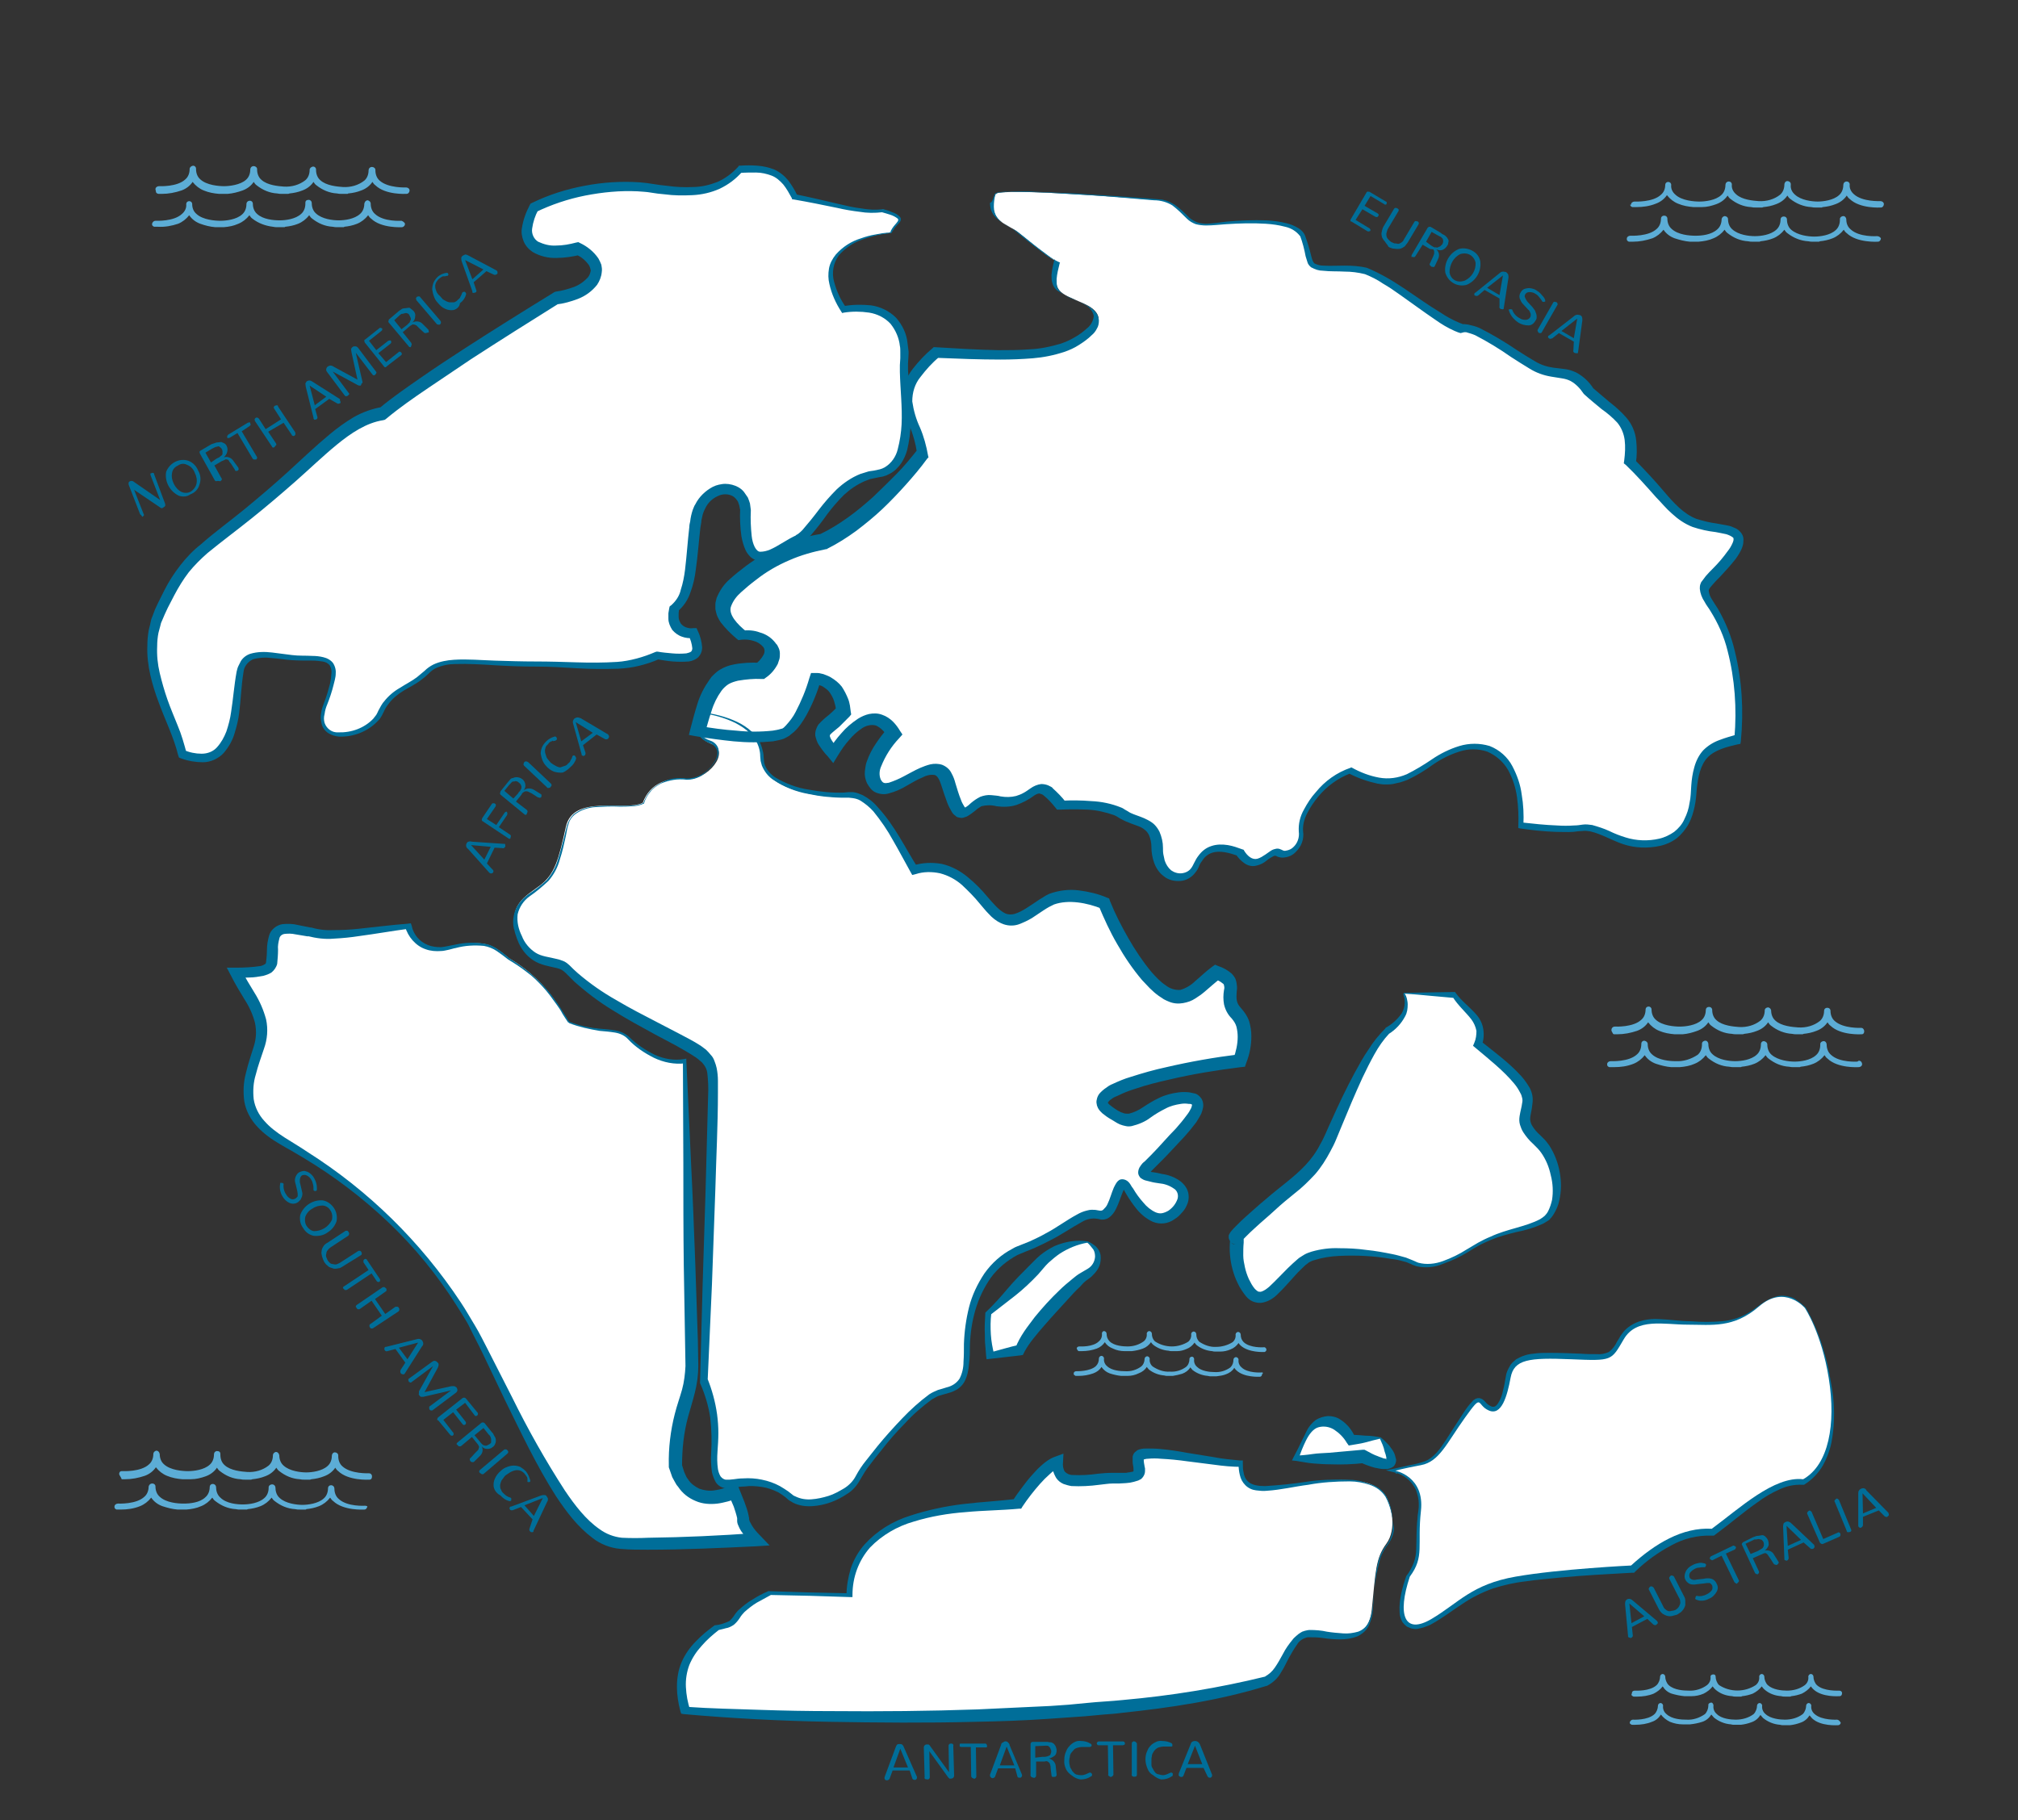 <?xml version="1.0" encoding="utf-8"?>
<!-- Generator: Adobe Illustrator 23.0.1, SVG Export Plug-In . SVG Version: 6.00 Build 0)  -->
<svg version="1.1" xmlns="http://www.w3.org/2000/svg" xmlns:xlink="http://www.w3.org/1999/xlink" x="0px" y="0px"
	 viewBox="0 0 472.5 426.2" style="enable-background:new 0 0 472.5 426.2;" xml:space="preserve">
<rect x="0" y="0" width="472.5" height="426.2" fill="#333333" stroke="none"/>
<style type="text/css">
	.st0{fill:#FFFFFF;}
	.st1{fill:#006E99;}
	.st2{fill:#5CADD6;}
</style>
<g id="seaText">
	<title>jMap</title>
	<path class="st0" d="M208.6,54.5c0,0-21.9,1.3-10.9,18c12.2-1.9,14.8,5.8,14.1,12.2s3.9,25.1-6.4,26.4s-14.1,13.5-18.6,15.4
		c-4.5,1.9-12.9,10.9-12.2-7.1c-0.6-7.7-10.3-5.8-11.6,1.9s-0.6,18-5.1,21.2c-1.3,6.4,4.5,5.8,4.5,5.8c2.6,5.8,0,6.4-8.4,5.1
		c-8.4,3.9-16.7,1.9-30.2,1.9s-19.9-1.9-23.8,1.9s-8.4,3.9-10.9,9.6s-16.7,8.4-12.9-1.9s1.9-10.9-5.1-10.9s-13.5-3.2-14.8,3.2
		s0,24.4-13.5,19.3c-1.9-9-10.9-20.6-5.1-33.4s9-13.5,22.5-24.4s20.6-20.6,29.6-21.9c9-7.7,40.5-27,40.5-27
		c9.6-1.3,12.9-7.7,5.1-11.6c-7.7,1.9-15.4,0-10.3-9.7c8.6-4.1,18.2-5.6,27.6-4.5c9,1.3,15.4,1.3,20.6-4.5
		c7.7-0.6,10.3,1.3,12.9,6.4c10.3,1.9,16.1,3.9,20.6,3.2C213.7,51.3,209.2,51.9,208.6,54.5z"/>
	<path class="st0" d="M233,45.5c0.6-1.8,37.3,1.3,37.3,1.3c7.1,0,6.4,6.4,12.9,5.8s19.3-1.9,21.9,2.6c2.6,7.1,0,7.7,7.7,7.7
		s7.7,0.6,12.2,3.2s14.8,10.9,18,10.9s9,4.5,15.4,8.4s9,0,13.5,6.4c7.1,6.4,10.9,7.1,9.6,16.7c8.4,8.4,10.9,13.5,16.7,14.8
		s12.2,0.6,6.4,7.7c-5.8,7.1-7.7,5.8-3.9,11.6s7.1,16.7,5.8,30.9c-8.4,1.9-9.6,4.5-10.3,12.9s-5.1,11.6-11.6,11.6
		s-10.3-4.5-14.8-3.9s-14.1-0.6-14.1-0.6c0.6-12.2-4.5-20.6-14.1-18s-12.2,12.2-25.7,5.1c-6.4,1.9-12.2,10.3-11.6,14.1
		s-3.2,6.4-5.1,5.1s-5.1,5.8-9,0c-5.1-1.9-8.4-1.3-10.3,3.2s-9,3.2-9-3.9s-4.5-5.8-8.4-8.4s-14.1-1.9-14.1-1.9
		c-5.1-6.4-5.1-3.2-9.6-1.3s-7.1-1.3-10.3,1.3s-3.9,3.9-6.4-5.1s-12.9,4.5-16.7,0.6s3.9-12.2,3.9-12.2c-5.8-9.6-14.1,4.5-14.1,4.5
		c-5.1-5.8-1.3-5.1,2.6-9.6c-0.6-7.7-6.4-7.7-6.4-7.7s-2.6,9-6.4,12.2s-21.2,0-21.2,0c3.2-13.5,6.4-14.1,14.8-14.1
		c6.4-5.1,0-9-4.5-8.4c-7.1-5.8-5.1-9,2.6-14.8c5-3.6,10.7-6,16.7-7.1c12.2-5.8,23.1-20.6,23.1-20.6c-1.3-9.6-9-13.5,3.2-23.8
		c12.9,0.6,25.1,1.3,31.5-1.9s8.4-7.1,2.6-9.7s-7.7-2.6-5.8-9.6c-1.9-0.6-7.1-5.1-9.6-7.1S231.1,51.9,233,45.5z"/>
	<path class="st0" d="M160.8,182.4c-4.3-0.4-8.6,0.9-10.3,5.6c-4.3,2.1-16.3-2.1-18,5.6s-2.6,11.1-6,13.7s-8.1,4.7-5.1,12
		s8.6,4.7,11.1,7.3s5.6,6,20.1,13.7s14.1,6.9,14.1,15.9s-2.1,67.3-2.1,67.3c1.6,3.8,2.5,7.9,2.6,12c0,6.4-1.3,12.9,3.9,12
		s9.9-0.4,13.7,3s13.7,0,15.9-4.3s14.6-18.9,19.3-20.1s6.4-1.7,6.4-10.3s3-19.7,13.3-23.6s13.3-9,17.6-7.7c4.3,1.3,3.9-11.1,6.9-6
		s6.9,9,10.7,5.6s2.6-7.3-3.4-8.1s-3.9-1.3,0.9-6.4s12.4-12.4,5.1-12.4s-10.7,7.3-15.4,4.7s-6.9-4.7,3.4-8.1
		c10.3-3.4,24.9-5.1,24.9-5.1s3-7.3-0.9-11.1s1.7-7.3-4.7-9.4c-4.7,3.4-7.7,9.4-14.6,2.6s-11.6-18.9-11.6-18.9s-8.6-3.9-14.1,0
		s-8.1,6-12.4,1.3s-9-11.6-18-9c-3.9-6.4-9-18-15.4-17.6s-20.1-1.7-20.1-8.6s-7.3-9.9-14.1-10.7c-0.9,1.3-2.6,5.1,2.1,6.9
		S165.5,182.9,160.8,182.4z"/>
	<path class="st0" d="M133.4,239.4c-1.2-0.5-3.9-9-14.2-15c-3.8-3-5.1-4.7-14.6-2.6c-3.4,0.9-7.7-0.4-9-5.1
		c-8.1,0.9-18.4,3-23.1,1.3c-4.7-0.9-8.1-2.1-8.6,3s1.3,6.4-8.6,6.4c3.4,6.9,7.7,10.3,5.1,18s-5.6,15,6.4,21.9s33,21,46.3,48
		s21.9,45.4,32.6,45.9s31.3-0.9,31.3-0.9s-3-3-3-4.7s-2.1-6.4-2.1-6.4s-10.7,5.6-13.7-6c0-13.7,4.3-15.4,3.9-25.3
		s-1.7-69.4-1.7-69.4c-5.6,0.9-10.7-3-13.3-5.6S139.8,242,133.4,239.4z"/>
	<path class="st0" d="M254.6,290.9c-4.3,0-8.3,1.9-11.1,5.1c-5.1,5.6-12,11.6-12,11.6c-0.2,3.3-0.1,6.6,0.4,9.9l6.9-1.3
		c1.3-3.9,12-15.4,15.4-17.6C257.6,296.4,258.1,293,254.6,290.9z"/>
	<path class="st0" d="M328.8,232.6l11.6,0.4c2.6,3.9,7.7,6,5.6,11.6c4.7,3.9,11.6,9,11.6,12.9s-2.6,5.1,2.6,9.9s5.6,15.9,1.3,18.4
		s-9.9,2.1-16.7,6.4s-11.1,5.1-14.1,3.4s-20.1-4.3-25.3-0.4s-9.4,12.9-13.3,6.4s-1.7-11.6-2.6-11.6s6.4-6.4,11.1-10.3
		s8.1-6.4,11.1-13.3s8.6-20.6,13.3-24.9C328.4,239.4,330.5,236.4,328.8,232.6z"/>
	<path class="st1" d="M422.5,306.4c-1.6-1.8-4-2.7-6.4-2.4c-1.2,0.2-2.3,0.7-3.2,1.5c-0.9,0.7-1.9,1.6-2.9,2.3
		c-1,0.7-2.1,1.3-3.3,1.8c-1.2,0.5-2.4,0.8-3.6,1c-2.5,0.3-4.9,0.4-7.4,0.4c-2.5,0.1-5-0.1-7.3-0.1s-4.7,0.5-6.1,2
		c-0.4,0.4-0.7,0.8-0.9,1.2c-0.1,0.2-0.3,0.5-0.4,0.8l-0.5,0.8c-0.3,0.6-0.6,1.1-1,1.7c-0.4,0.6-1,1.2-1.6,1.6
		c-0.7,0.4-1.4,0.7-2.2,0.8c-0.7,0.1-1.3,0.2-2,0.2c-1.3,0-2.5,0-3.7,0c-2.5-0.1-4.9-0.2-7.3-0.2c-1.2,0-2.3,0.1-3.5,0.2
		c-1,0.1-2,0.3-2.9,0.8c-0.8,0.5-1.3,1.3-1.4,2.2c-0.3,1.2-0.6,2.4-1,3.6c-0.4,1.3-0.9,2.5-1.7,3.6c-0.5,0.7-1.2,1.2-2,1.4
		c-0.4,0.1-0.9,0.1-1.4,0c-0.4-0.1-0.8-0.3-1.1-0.5c-0.6-0.4-1.2-0.8-1.6-1.4l-0.1-0.2c0,0-0.1-0.1-0.1-0.1c0,0,0-0.1,0,0h0.1
		c0,0,0.1,0,0.1,0c0.1,0,0.1,0,0.2,0s0,0,0,0c-0.1,0.1-0.2,0.1-0.2,0.2c-0.8,0.9-1.5,1.8-2.2,2.7c-1.5,1.9-2.8,4-4.2,6
		c-0.7,1-1.5,2-2.4,2.9c-0.9,1-2,1.7-3.2,2.2c-0.6,0.2-1.2,0.4-1.9,0.5l-1.8,0.4l-3.6,0.8V344c1.2,0.3,2.4,0.9,3.3,1.6
		c1,0.8,1.8,1.8,2.3,2.9c0.5,1.1,0.8,2.4,0.8,3.6c0,0.6,0,1.2,0,1.8s-0.1,1.2-0.1,1.7c-0.1,2.3-0.1,4.6-0.1,7c0,1.2-0.2,2.5-0.6,3.7
		c-0.4,1.2-1,2.3-1.7,3.3l0.1-0.2c-0.4,1.3-0.7,2.6-1,3.9c-0.3,1.3-0.3,2.6-0.2,3.9c0.1,0.5,0.2,1.1,0.5,1.5c0.2,0.4,0.6,0.6,1,0.6
		c1.2,0,2.3-0.4,3.3-1.1c2.3-1.4,4.4-3.1,6.7-4.7c2.3-1.7,4.9-3.1,7.5-4.1c2.7-1,5.5-1.6,8.3-2c2.8-0.4,5.5-0.8,8.3-1
		c5.5-0.6,11-1,16.6-1.4l-1,0.4c2.7-2.5,5.7-4.7,9-6.5c3.4-1.8,7.2-2.7,11.1-2.5l-1,0.3c3.3-2.4,6.5-5.1,10.1-7.4
		c1.8-1.2,3.7-2.2,5.7-3c2.1-0.9,4.4-1.2,6.7-1l-0.7,0.1c2.9-1.5,4.7-4.6,5.6-8c0.9-3.4,1.2-7,1-10.6c-0.2-3.6-0.8-7.2-1.7-10.6
		c-0.4-1.7-1-3.5-1.7-5.1C424.3,309.6,423.5,307.9,422.5,306.4z M422.8,306.2c1.8,3.2,3.2,6.5,4.2,10c0.5,1.7,1,3.5,1.3,5.3
		s0.7,3.6,0.9,5.4c0.4,3.7,0.3,7.4-0.4,11c-0.4,1.9-1.1,3.7-2,5.3c-1,1.7-2.4,3.2-4.1,4.3l-0.3,0.2H422c-1.9-0.1-3.7,0.3-5.4,1.1
		c-1.8,0.8-3.5,1.8-5.1,3c-3.3,2.3-6.4,5-9.8,7.5l-0.4,0.3h-0.6c-3.3-0.1-6.5,0.7-9.4,2.3c-3,1.6-5.8,3.6-8.3,6l-0.4,0.4H382
		c-5.5,0.3-11,0.6-16.5,1.1c-2.7,0.3-5.5,0.5-8.2,0.9c-2.7,0.3-5.3,0.9-7.8,1.7c-2.5,0.9-4.9,2.1-7.1,3.6c-2.3,1.5-4.5,3.2-7,4.6
		c-0.3,0.2-0.7,0.4-1,0.5l-1.1,0.4c-0.4,0.1-0.8,0.2-1.2,0.3c-0.4,0.1-0.9,0.1-1.3,0c-0.2,0-0.5-0.1-0.7-0.2l-0.7-0.3
		c-0.4-0.3-0.7-0.6-1-1c-0.4-0.7-0.7-1.5-0.7-2.4c-0.1-1.5,0.1-2.9,0.4-4.4c0.3-1.4,0.7-2.7,1.2-4.1V369l0.1-0.1
		c0.7-0.9,1.2-1.9,1.6-2.9c0.4-1.1,0.6-2.2,0.6-3.3c0.1-2.3,0-4.7,0.3-7.1c0-0.6,0.1-1.2,0.2-1.8s0.1-1.1,0.1-1.7
		c0-1.1-0.3-2.2-0.7-3.3c-1-2-2.8-3.5-5-4l-2-0.5l2-0.4l3.6-0.8c1.2-0.2,2.3-0.5,3.5-0.9c2.1-0.8,3.6-2.9,4.9-4.9s2.6-4.1,4-6.2
		c0.7-1.1,1.4-2.1,2.3-3c0.1-0.2,0.3-0.3,0.5-0.4c0.1-0.1,0.2-0.2,0.4-0.2c0.2-0.1,0.4-0.1,0.6-0.1c0.1,0,0.2,0,0.4,0.1l0.3,0.1
		c0.1,0.1,0.3,0.2,0.4,0.3c0.1,0.1,0.1,0.1,0.2,0.2l0.2,0.2c0.3,0.4,0.7,0.7,1.1,0.9c0.3,0.2,0.7,0.3,1,0.2c0.3-0.1,0.6-0.4,0.8-0.7
		c0.6-0.9,1-1.9,1.2-3c0.3-1.1,0.5-2.3,0.7-3.5c0.1-0.7,0.4-1.4,0.8-2.1c0.2-0.4,0.4-0.7,0.7-1c0.3-0.3,0.6-0.5,0.9-0.8
		c1.2-0.7,2.6-1.2,4-1.3c1.3-0.2,2.5-0.2,3.8-0.2c2.5,0,5,0.1,7.4,0.2c1.2,0.1,2.4,0.1,3.6,0.1c1,0.1,2-0.1,2.9-0.5
		c0.8-0.6,1.5-1.5,1.9-2.4l0.5-0.8c0.2-0.3,0.3-0.6,0.5-0.8c0.4-0.6,0.8-1.1,1.4-1.6c1.1-0.9,2.4-1.5,3.7-1.8
		c1.3-0.3,2.6-0.4,3.9-0.3c2.5,0.1,4.9,0.5,7.3,0.5c2.4,0.2,4.8,0.2,7.3,0c2.4-0.2,4.7-1,6.7-2.3c1-0.6,1.9-1.4,3-2.1
		c1-0.7,2.2-1.2,3.4-1.5c1.2-0.2,2.5,0,3.7,0.5C420.8,304.5,421.9,305.3,422.8,306.2L422.8,306.2z"/>
	<path class="st0" d="M323.2,336.7l-6.9,0.4c-3-5.6-7.3-4.7-9-3s-3.9,7.3-3.9,7.3c5.3,0.2,10.6,0.1,15.9-0.4
		C324.5,343.6,328.8,344,323.2,336.7z"/>
	<path class="st0" d="M324.5,350.4c-3.2-5.3-13.3-3.9-21.9-2.6s-12,1.3-12-5.1c-6,0-24-4.3-24-1.3s2.1,4.7-4.7,4.7s-14.6,3-14.1-3.9
		c-3.9,1.3-9.4,9.9-9.4,9.9c-9.9,1.3-39-0.4-39.4,21.4l-18.9-0.4c-11.1,5.6-5.1,6.9-12.4,8.1c-6.9,5.1-9.9,10.3-7.3,19.3
		c15.4,1.3,96.4,4.7,135.9-6.9c4.3-1.7,5.1-11.1,10.3-11.1s13.7,3.4,14.6-5.6s0.9-12,3.4-15.4S325.8,352.6,324.5,350.4z"/>
	<g id="sea-2">
		<path class="st2" d="M377.3,241.2L377.3,241.2c0-0.4,0.3-0.8,0.8-0.8c0,0,0,0,0,0l0,0c0.2,0,4.3,0.2,6.2-1.6c0.7-0.6,1-1.5,1-2.4
			c0-0.4,0.3-0.7,0.7-0.7c0,0,0,0,0,0l0,0c0.4,0,0.7,0.3,0.7,0.7c0,0,0,0,0,0c0,0.9,0.3,1.8,1,2.4c1.5,1.4,4.4,1.6,5.6,1.6
			c1.4,0,3.8-0.3,5.1-1.5c0.7-0.6,1-1.5,1-2.4c0-0.4,0.3-0.7,0.7-0.7c0,0,0.1,0,0.1,0c0.4,0,0.7,0.3,0.7,0.7c0,0,0,0,0,0
			c0,0.9,0.3,1.8,1,2.4c1.4,1.3,4,1.5,5.3,1.6c1.8,0.1,3.6-0.4,5-1.5c0.7-0.6,1-1.5,1-2.4c0-0.4,0.4-0.7,0.8-0.7
			c0.4,0.1,0.6,0.3,0.7,0.7c0,0.9,0.3,1.8,1,2.4c1.4,1.3,4,1.5,5.4,1.6c1.8,0.1,3.6-0.4,5-1.5c0.7-0.6,1-1.5,1-2.4
			c0-0.4,0.3-0.7,0.7-0.7c0,0,0.1,0,0.1,0c0.4,0,0.7,0.3,0.7,0.7c0,0,0,0,0,0c0,0.9,0.3,1.8,1,2.4c2,1.8,6.1,1.6,6.2,1.6
			c0.4,0,0.7,0.4,0.7,0.8c0,0.4-0.2,0.7-0.6,0.7c-0.2,0-4.9,0.3-7.3-2c-0.3-0.2-0.5-0.5-0.7-0.8c-0.6,0.9-1.5,1.6-2.6,2
			c-1,0.4-2,0.6-3,0.7l-0.2,0.1h-1.4c-0.4,0-0.7,0-1.1-0.1c-1.8-0.1-3.5-0.8-4.9-1.9c-0.3-0.2-0.5-0.5-0.7-0.8
			c-0.6,0.9-1.5,1.6-2.6,2c-1,0.4-2,0.6-3,0.7c-0.1,0-0.2,0.1-0.3,0.1h-1.5c-0.4,0-0.7,0-1.1-0.1c-1.8-0.1-3.4-0.8-4.8-1.9
			c-0.3-0.2-0.5-0.5-0.7-0.8c-0.6,0.9-1.5,1.6-2.6,2c-1.1,0.4-2.2,0.7-3.4,0.8h-1.9c-1.2-0.1-2.4-0.3-3.6-0.8c-1-0.4-1.9-1.1-2.6-2
			c-0.6,0.9-1.5,1.6-2.6,2c-1.5,0.5-3,0.8-4.6,0.8H378c-0.1,0-0.2,0-0.3-0.1C377.5,241.7,377.3,241.5,377.3,241.2L377.3,241.2z
			 M434.9,248.6c0,0-4.2,0.3-6.2-1.6c-0.7-0.6-1-1.5-1-2.4c0-0.4-0.3-0.8-0.7-0.8c-0.4,0-0.8,0.3-0.8,0.7v0.2c0,0.9-0.3,1.8-1,2.4
			c-1.3,1.2-3.6,1.5-5,1.5s-3.9-0.3-5.4-1.6c-0.7-0.6-1-1.5-1-2.4c0-0.4-0.3-0.7-0.8-0.8c-0.4,0-0.7,0.3-0.7,0.7c0,0,0,0.1,0,0.1
			c0,0.9-0.3,1.8-1,2.4c-1.3,1.2-3.6,1.5-5,1.5s-3.9-0.3-5.3-1.6c-0.7-0.6-1-1.5-1-2.4c0-0.4-0.3-0.8-0.7-0.8
			c-0.4,0-0.8,0.3-0.8,0.7v0.2c0,0.9-0.3,1.8-1,2.4c-1.5,1-3.3,1.6-5.1,1.5c-1.4,0-4.1-0.2-5.6-1.6c-0.7-0.6-1-1.5-1-2.4
			c0-0.4-0.3-0.7-0.8-0.8l0,0c-0.4,0-0.7,0.3-0.7,0.7c0,0,0,0.1,0,0.1c0,0.9-0.3,1.8-1,2.4c-1.9,1.8-6,1.6-6.2,1.6l0,0
			c-0.4,0-0.8,0.3-0.8,0.7l0,0v0.1c0,0.2,0.1,0.4,0.3,0.5c0.1,0.1,0.2,0.1,0.3,0.1h1c1.6,0,3.1-0.2,4.6-0.8c1-0.4,1.9-1.1,2.6-2
			c0.6,0.9,1.5,1.6,2.6,2c1.2,0.4,2.4,0.7,3.6,0.8h2c1.2-0.1,2.4-0.3,3.5-0.8c1-0.4,1.9-1.1,2.6-2c0.2,0.3,0.4,0.6,0.7,0.8
			c1.4,1.1,3,1.8,4.8,1.9c0.4,0.1,0.7,0.1,1.1,0.1h1.5c0.1,0,0.2,0,0.3-0.1c1-0.1,2-0.3,3-0.7c1-0.4,1.9-1.1,2.6-2
			c0.2,0.3,0.4,0.6,0.7,0.8c1.4,1.1,3,1.8,4.8,1.9c0.4,0.1,0.7,0.1,1.1,0.1h1.3c0.1,0,0.2,0,0.3-0.1c1-0.1,2-0.3,3-0.7
			c1-0.4,1.9-1.1,2.6-2c0.2,0.3,0.4,0.6,0.7,0.8c2.4,2.3,7.1,2,7.3,2c0.4,0,0.8-0.3,0.8-0.7c0-0.4-0.3-0.8-0.7-0.8h-0.1L434.9,248.6
			z"/>
		<path class="st2" d="M27.9,345.2L27.9,345.2c0-0.4,0.2-0.7,0.6-0.7c0.1,0,0.1,0,0.2,0l0,0c0.2,0,4.3,0.2,6.2-1.6
			c0.7-0.6,1-1.5,1-2.4c0-0.4,0.3-0.7,0.7-0.8l0,0c0.4,0,0.7,0.3,0.8,0.8c0,0.9,0.3,1.8,1,2.4c1.5,1.4,4.4,1.6,5.6,1.6
			c1.4,0,3.8-0.3,5.1-1.5c0.7-0.6,1-1.5,1-2.4c0-0.4,0.2-0.7,0.6-0.8c0,0,0.1,0,0.1,0c0.5,0,0.8,0.2,0.8,0.7v0.2
			c0,0.9,0.3,1.8,1,2.4c1.4,1.3,4,1.5,5.3,1.6c1.8,0.1,3.6-0.4,5-1.5c0.7-0.6,1-1.5,1-2.4c0-0.4,0.3-0.7,0.7-0.8
			c0.4,0,0.7,0.3,0.8,0.8c0,0.9,0.3,1.8,1,2.4c1.4,1.3,4,1.6,5.3,1.6s3.7-0.3,5-1.5c0.7-0.6,1-1.5,1-2.4c0-0.4,0.3-0.8,0.7-0.8
			c0.4,0,0.8,0.3,0.8,0.7v0.2c0,0.9,0.3,1.8,1,2.4c2,1.8,6.1,1.6,6.2,1.6c0.4,0,0.7,0.3,0.7,0.7c0,0,0,0.1,0,0.1
			c0,0.4-0.2,0.7-0.6,0.7c-0.2,0-4.9,0.3-7.3-2c-0.3-0.2-0.5-0.5-0.7-0.8c-0.6,0.9-1.5,1.6-2.6,2c-1,0.4-2,0.6-3,0.7
			c-0.1,0-0.2,0.1-0.3,0.1h-1.3c-0.4,0-0.7,0-1.1-0.1c-1.8-0.1-3.4-0.8-4.8-1.9c-0.3-0.2-0.5-0.5-0.7-0.8c-0.6,0.9-1.5,1.6-2.6,2
			c-1,0.4-2,0.6-3,0.7c-0.1,0-0.2,0.1-0.3,0.1h-1.4c-0.4,0-0.7,0-1.1-0.1c-1.8-0.1-3.4-0.8-4.8-1.9c-0.3-0.2-0.5-0.5-0.7-0.8
			c-0.6,0.9-1.5,1.6-2.6,2c-1.1,0.4-2.3,0.7-3.5,0.7h-2c-1.2-0.1-2.4-0.3-3.6-0.8c-1-0.4-1.9-1.1-2.6-2c-0.6,0.9-1.5,1.6-2.6,2
			c-1.5,0.5-3,0.8-4.6,0.8h-0.8C28.3,345.8,28,345.6,27.9,345.2L27.9,345.2z M85.5,352.6c0,0-4.2,0.3-6.2-1.6c-0.7-0.6-1-1.5-1-2.4
			c0-0.4-0.3-0.8-0.8-0.8c0,0,0,0,0,0c-0.4,0-0.7,0.3-0.7,0.7c0,0,0,0,0,0l0,0c0,0.9-0.3,1.8-1,2.4c-1.3,1.2-3.7,1.5-5,1.5
			s-3.9-0.3-5.3-1.6c-0.7-0.6-1-1.5-1-2.4c0-0.4-0.3-0.8-0.8-0.8c0,0,0,0,0,0c-0.4,0-0.8,0.3-0.8,0.7c0,0,0,0.1,0,0.1
			c0,0.9-0.3,1.8-1,2.4c-1.3,1.2-3.6,1.5-5,1.5s-3.9-0.2-5.3-1.6c-0.7-0.6-1-1.5-1-2.4c0-0.4-0.3-0.8-0.8-0.8c0,0,0,0,0,0
			c-0.4,0-0.7,0.3-0.7,0.7c0,0,0,0,0,0l0,0c0,0.9-0.3,1.8-1,2.4c-1.3,1.3-3.7,1.5-5.1,1.5s-4.1-0.2-5.6-1.6c-0.7-0.6-1-1.5-1-2.4
			c0-0.4-0.3-0.7-0.7-0.7c0,0-0.1,0-0.1,0l0,0c-0.4,0-0.7,0.3-0.8,0.7c0,0.9-0.3,1.8-1,2.4c-1.9,1.8-6,1.6-6.2,1.6l0,0
			c-0.4,0-0.8,0.3-0.8,0.7l0,0v0.1c0,0.2,0.1,0.4,0.3,0.5c0.1,0.1,0.2,0.1,0.3,0.1h0.8c1.6,0,3.1-0.2,4.6-0.8c1-0.4,1.9-1.1,2.6-2
			c0.6,0.9,1.5,1.6,2.6,2c1.2,0.4,2.4,0.7,3.6,0.8h2c1.2-0.1,2.4-0.3,3.5-0.8c1-0.4,1.9-1.1,2.6-2c0.2,0.3,0.4,0.6,0.7,0.8
			c1.4,1.1,3,1.8,4.8,1.9c0.4,0.1,0.7,0.1,1.1,0.1h1.4c0.1,0,0.2,0,0.3-0.1c1-0.1,2-0.3,3-0.7c1-0.4,1.9-1.1,2.6-2
			c0.2,0.3,0.4,0.6,0.7,0.8c1.4,1.1,3,1.8,4.8,1.9c0.4,0.1,0.7,0.1,1.1,0.1h1.3c0.1,0,0.2,0,0.2-0.1c1-0.1,2-0.3,3-0.7
			c1-0.4,1.9-1.1,2.6-2c0.2,0.3,0.4,0.6,0.7,0.8c2.4,2.3,7.1,2,7.3,2c0.4,0,0.7-0.4,0.7-0.8l0,0C86.2,352.9,85.9,352.6,85.5,352.6z"
			/>
		<path class="st2" d="M36.4,44.3L36.4,44.3c0-0.4,0.4-0.7,0.8-0.7l0,0c0.2,0,4.3,0.2,6.2-1.6c0.7-0.6,1-1.5,1-2.4
			c0-0.4,0.3-0.7,0.8-0.8l0,0c0.4,0,0.7,0.3,0.7,0.7c0,0,0,0.1,0,0.1c0,0.9,0.3,1.8,1,2.4c1.5,1.4,4.4,1.6,5.6,1.6s3.8-0.3,5.1-1.5
			c0.7-0.6,1-1.5,1-2.4c0-0.4,0.3-0.8,0.8-0.8c0,0,0,0,0,0c0.4,0,0.8,0.3,0.8,0.7c0,0,0,0.1,0,0.1c0,0.9,0.3,1.8,1,2.4
			c1.4,1.3,4,1.5,5.3,1.6c1.8,0.1,3.6-0.4,5-1.5c0.7-0.6,1-1.5,1-2.4c0-0.4,0.3-0.7,0.8-0.8c0.4,0,0.7,0.3,0.7,0.7c0,0,0,0.1,0,0.1
			c0,0.9,0.3,1.8,1,2.4c1.4,1.3,4,1.5,5.3,1.6c1.8,0.1,3.6-0.4,5-1.5c0.7-0.6,1-1.5,1-2.4c0-0.4,0.3-0.8,0.8-0.8c0,0,0,0,0,0
			c0.4,0,0.8,0.3,0.8,0.7c0,0,0,0.1,0,0.1c0,0.9,0.3,1.8,1,2.4c2,1.8,6.2,1.6,6.2,1.6c0.4,0,0.8,0.3,0.8,0.7l0,0
			c0,0.4-0.3,0.8-0.7,0.8c-0.2,0-4.9,0.3-7.3-2c-0.3-0.2-0.5-0.5-0.7-0.8c-0.6,0.9-1.5,1.6-2.6,2c-1,0.4-2,0.6-3,0.7
			c-0.1,0-0.1,0-0.2,0.1H80c-0.4,0-0.7,0-1.1-0.1c-1.8-0.1-3.4-0.8-4.8-1.9c-0.3-0.2-0.5-0.5-0.7-0.8c-0.6,0.9-1.5,1.6-2.6,2
			c-1,0.4-2,0.6-3,0.7c-0.1,0-0.2,0.1-0.3,0.1H66c-0.4,0-0.7,0-1.1-0.1c-1.8-0.1-3.4-0.8-4.8-1.9c-0.3-0.2-0.5-0.5-0.7-0.8
			c-0.6,0.9-1.5,1.6-2.6,2c-1.1,0.4-2.3,0.7-3.5,0.8h-2c-1.2-0.1-2.4-0.3-3.6-0.8c-1-0.4-1.9-1.1-2.6-2c-0.6,0.9-1.5,1.6-2.6,2
			c-1.5,0.5-3,0.8-4.6,0.8h-0.8c-0.1,0-0.2-0.1-0.3-0.1c-0.2-0.1-0.3-0.3-0.3-0.5C36.5,44.6,36.4,44.5,36.4,44.3L36.4,44.3z
			 M94,51.7c0,0-4.2,0.3-6.2-1.6c-0.7-0.6-1-1.5-1-2.4c0-0.4-0.3-0.7-0.7-0.8c-0.4,0-0.7,0.3-0.8,0.8c0,0.9-0.3,1.8-1,2.4
			c-1.3,1.2-3.6,1.5-5,1.5S75.4,51.3,74,50c-0.7-0.6-1-1.5-1-2.4c0-0.4-0.2-0.7-0.6-0.8c0,0-0.1,0-0.1,0c-0.5,0-0.8,0.2-0.8,0.7v0.2
			c0,0.9-0.3,1.8-1,2.4c-1.3,1.2-3.6,1.5-5,1.5s-3.9-0.2-5.3-1.5c-0.7-0.6-1-1.5-1-2.4c0-0.4-0.3-0.7-0.7-0.7c0,0,0,0,0,0l0,0
			c-0.4,0-0.8,0.3-0.8,0.8c0,0,0,0,0,0c0,0.9-0.3,1.8-1,2.4c-1.3,1.2-3.7,1.5-5.1,1.5c-1.2,0-4.1-0.2-5.6-1.6c-0.7-0.6-1-1.4-1-2.3
			c0-0.4-0.3-0.7-0.7-0.7c0,0,0,0,0,0l0,0c-0.4,0-0.7,0.3-0.7,0.7c0,0,0,0,0,0l0,0c0.1,0.9-0.3,1.7-1,2.3c-1.9,1.8-6,1.6-6.2,1.6
			l0,0c-0.4,0-0.7,0.3-0.8,0.7l0,0v0.1c0,0.2,0.1,0.4,0.3,0.5c0.1,0.1,0.2,0.1,0.3,0.1H37c1.6,0.1,3.2-0.2,4.7-0.7
			c1-0.4,1.9-1.1,2.6-2c0.6,0.9,1.5,1.6,2.6,2c1.1,0.4,2.3,0.7,3.5,0.8h2c1.2-0.1,2.3-0.3,3.4-0.8c1-0.4,1.9-1.1,2.6-2
			c0.2,0.3,0.4,0.6,0.7,0.8c1.4,1.1,3.1,1.7,4.8,1.9c0.4,0.1,0.7,0.1,1.1,0.1h1.5c0.1,0,0.2,0,0.3-0.1c1-0.1,2-0.3,3-0.7
			c1-0.4,1.9-1.1,2.6-2c0.2,0.3,0.4,0.6,0.7,0.8c1.4,1.1,3,1.8,4.8,1.9c0.4,0.1,0.7,0.1,1.1,0.1h1.4c0.1,0,0.2,0,0.2-0.1
			c1-0.1,2-0.3,3-0.7c1-0.4,1.9-1.1,2.6-2c0.2,0.3,0.4,0.6,0.7,0.8c2.4,2.3,7.1,2,7.3,2c0.4-0.1,0.7-0.5,0.6-0.9
			C94.6,52,94.3,51.8,94,51.7z"/>
		<path class="st2" d="M381.9,47.9L381.9,47.9c0-0.4,0.4-0.7,0.8-0.7l0,0c0.2,0,4.3,0.2,6.2-1.6c0.7-0.6,1-1.4,1-2.3
			c0-0.4,0.3-0.7,0.7-0.7c0,0,0,0,0,0l0,0c0.4,0,0.7,0.3,0.7,0.7c0,0,0,0,0,0l0,0c-0.1,0.9,0.3,1.7,1,2.3c1.5,1.4,4.4,1.6,5.6,1.6
			c1.4,0,3.8-0.3,5.1-1.5c0.7-0.6,1-1.5,1-2.4c0-0.4,0.3-0.8,0.8-0.8c0,0,0,0,0,0c0.4,0,0.7,0.3,0.7,0.7c0,0,0,0,0,0l0,0
			c-0.1,0.9,0.3,1.7,1,2.3c1.4,1.3,4,1.5,5.3,1.6c1.8,0.1,3.6-0.4,5-1.5c0.7-0.6,1-1.5,1-2.4c0-0.4,0.3-0.8,0.7-0.8s0.8,0.3,0.8,0.7
			l0,0v0.2c-0.1,0.9,0.3,1.7,1,2.3c1.4,1.3,4,1.6,5.3,1.6s3.7-0.3,5-1.5c0.7-0.6,1-1.5,1-2.4c0-0.4,0.3-0.8,0.8-0.8c0,0,0,0,0,0
			c0.4,0,0.7,0.3,0.7,0.7c0,0,0,0,0,0l0,0c-0.1,0.9,0.3,1.7,1,2.3c2,1.8,6.1,1.6,6.2,1.6c0.4,0,0.8,0.3,0.8,0.7
			c0,0.4-0.3,0.8-0.7,0.8c-0.2,0-4.9,0.3-7.3-2c-0.3-0.2-0.5-0.5-0.7-0.8c-0.6,0.9-1.5,1.6-2.6,2c-1,0.4-2,0.6-3,0.7
			c-0.1,0-0.1,0-0.2,0.1h-1.4c-0.4,0-0.7,0-1.1-0.1c-1.8-0.1-3.5-0.8-4.9-1.9c-0.3-0.2-0.5-0.5-0.7-0.8c-0.6,0.9-1.5,1.6-2.6,2
			c-1,0.4-2,0.6-3,0.7c-0.1,0-0.2,0.1-0.3,0.1h-1.5c-0.4,0-0.7,0-1.1-0.1c-1.8-0.1-3.4-0.8-4.8-1.9c-0.3-0.2-0.5-0.5-0.7-0.8
			c-0.6,0.9-1.5,1.6-2.6,2c-1.1,0.4-2.2,0.7-3.4,0.7h-2c-1.2-0.1-2.4-0.3-3.6-0.8c-1-0.4-1.9-1.1-2.6-2c-0.6,0.9-1.5,1.6-2.6,2
			c-1.5,0.6-3,0.8-4.6,0.8h-0.8c-0.1,0-0.2,0-0.3-0.1c-0.2-0.1-0.3-0.3-0.3-0.5C381.9,48,381.9,47.9,381.9,47.9L381.9,47.9z
			 M439.5,55.3c0,0-4.2,0.3-6.2-1.6c-0.7-0.6-1-1.4-1-2.3c0-0.4-0.3-0.8-0.7-0.8s-0.8,0.3-0.8,0.7l0,0v0.2c0,0.9-0.3,1.8-1,2.4
			c-1.3,1.2-3.6,1.5-5,1.5s-3.9-0.3-5.4-1.6c-0.7-0.6-1-1.5-1-2.4c0-0.4-0.3-0.7-0.7-0.7c0,0-0.1,0-0.1,0c-0.4,0-0.7,0.3-0.7,0.7
			c0,0,0,0,0,0c0,0.9-0.3,1.8-1,2.4c-1.3,1.2-3.6,1.5-5,1.5s-3.9-0.3-5.3-1.6c-0.7-0.6-1-1.5-1-2.4c0-0.4-0.4-0.7-0.8-0.7
			c-0.4,0.1-0.6,0.3-0.7,0.7c0,0.9-0.3,1.8-1,2.4c-1.4,1.3-3.7,1.5-5.1,1.5s-4.1-0.2-5.6-1.6c-0.7-0.6-1-1.5-1-2.4
			c0-0.4-0.3-0.7-0.7-0.7c0,0-0.1,0-0.1,0l0,0c-0.4,0-0.7,0.3-0.7,0.7c0,0,0,0,0,0c0,0.9-0.3,1.8-1,2.4c-1.9,1.8-6,1.6-6.2,1.6l0,0
			c-0.4,0-0.8,0.3-0.8,0.7l0,0V56c0,0.2,0.1,0.4,0.3,0.5c0.1,0.1,0.2,0.1,0.3,0.1h0.8c1.6,0,3.1-0.3,4.6-0.8c1-0.4,1.9-1.1,2.6-2
			c0.6,0.9,1.5,1.6,2.6,2c1.2,0.4,2.4,0.7,3.6,0.8h2c1.2-0.1,2.4-0.3,3.5-0.8c1-0.4,1.9-1.1,2.6-2c0.2,0.3,0.4,0.6,0.7,0.8
			c1.4,1.1,3,1.8,4.8,1.9c0.4,0.1,0.7,0.1,1.1,0.1h1.5c0.1,0,0.2,0,0.3-0.1c1-0.1,2-0.3,3-0.7c1-0.4,1.9-1.1,2.6-2
			c0.2,0.3,0.4,0.6,0.7,0.8c1.4,1.1,3.1,1.8,4.9,1.9c0.4,0.1,0.7,0.1,1.1,0.1h1.3c0.1,0,0.2,0,0.3-0.1c1-0.1,2-0.3,3-0.7
			c1-0.4,1.9-1.1,2.6-2c0.2,0.3,0.4,0.6,0.7,0.8c2.4,2.3,7.1,2,7.3,2c0.4,0,0.7-0.4,0.7-0.8l0,0C440.2,55.5,439.9,55.3,439.5,55.3
			L439.5,55.3z"/>
		<path class="st2" d="M382.1,396.5L382.1,396.5c0-0.4,0.3-0.6,0.7-0.6l0,0c0.2,0,3.5,0.2,5.1-1.3c0.5-0.5,0.8-1.3,0.8-2
			c0-0.3,0.3-0.6,0.6-0.6l0,0c0.3,0,0.6,0.3,0.6,0.6c0,0.7,0.3,1.5,0.8,2c1.3,1.2,3.6,1.3,4.7,1.3c1.5,0.1,3.1-0.4,4.3-1.3
			c0.6-0.5,0.9-1.2,0.8-2c0-0.3,0.3-0.5,0.7-0.5c0,0,0,0,0,0c0.3,0,0.5,0.2,0.5,0.5c0,0.7,0.3,1.5,0.8,2c2.6,1.7,6,1.7,8.6,0
			c0.6-0.5,0.9-1.2,0.8-2c0-0.3,0.3-0.6,0.6-0.6s0.6,0.3,0.6,0.6c0,0.7,0.3,1.5,0.8,2c1.2,1.1,3.3,1.3,4.5,1.3c1.5,0,3-0.4,4.2-1.3
			c0.6-0.5,0.9-1.2,0.8-2c0-0.3,0.3-0.6,0.6-0.6s0.6,0.3,0.6,0.6c0,0.7,0.3,1.5,0.8,2c1.6,1.5,5.1,1.3,5.2,1.3
			c0.4,0,0.7,0.2,0.7,0.6c0,0.4-0.2,0.7-0.6,0.7l0,0l0,0c-0.2,0-4.1,0.3-6.1-1.6c-0.2-0.2-0.4-0.4-0.6-0.7c-0.5,0.7-1.3,1.3-2.1,1.7
			c-0.8,0.3-1.6,0.5-2.5,0.6l-0.2,0.1H418c-0.3,0-0.6,0-0.9-0.1c-1.5-0.1-2.9-0.6-4-1.6c-0.2-0.2-0.4-0.4-0.6-0.7
			c-0.5,0.7-1.3,1.3-2.1,1.7c-0.8,0.3-1.6,0.5-2.5,0.6c-0.1,0-0.1,0.1-0.2,0.1h-1.2c-0.3,0-0.6,0-0.9-0.1c-1.5-0.1-2.9-0.6-4-1.6
			c-0.2-0.2-0.4-0.4-0.6-0.7c-0.5,0.7-1.3,1.3-2.1,1.7c-0.9,0.4-1.9,0.6-2.9,0.6h-1.6c-1-0.1-2-0.3-3-0.6c-0.9-0.3-1.6-0.9-2.1-1.7
			c-0.5,0.7-1.3,1.3-2.1,1.7c-1.2,0.5-2.6,0.7-3.9,0.7h-0.7c-0.1,0-0.2,0-0.3-0.1c-0.2-0.1-0.3-0.2-0.3-0.4S382.1,396.7,382.1,396.5
			L382.1,396.5z M430.1,402.7c0,0-3.5,0.2-5.2-1.3c-0.6-0.5-0.9-1.2-0.8-2c0-0.3-0.3-0.6-0.6-0.6s-0.6,0.3-0.6,0.6l0,0
			c0,0.7-0.3,1.5-0.8,2c-1.2,0.9-2.7,1.3-4.2,1.3c-1.1,0-3.3-0.2-4.5-1.3c-0.6-0.5-0.9-1.2-0.8-2c0-0.3-0.3-0.6-0.6-0.6l0,0
			c-0.3,0-0.6,0.3-0.6,0.6c0,0.7-0.3,1.5-0.8,2c-1.2,0.9-2.7,1.3-4.2,1.3c-1.1,0-3.3-0.2-4.4-1.3c-0.6-0.5-0.9-1.2-0.8-2
			c0-0.3-0.2-0.7-0.5-0.7s-0.7,0.2-0.7,0.5v0.2c0,0.7-0.3,1.5-0.8,2c-1.3,0.9-2.8,1.4-4.3,1.3c-1.2,0-3.4-0.1-4.7-1.3
			c-0.6-0.5-0.9-1.2-0.8-2c0-0.3-0.3-0.6-0.6-0.6l0,0c-0.3,0-0.6,0.3-0.6,0.6c0,0.7-0.3,1.5-0.8,2c-1.6,1.5-5,1.3-5.1,1.3l0,0
			c-0.3,0-0.6,0.3-0.7,0.6l0,0v0.1c0,0.2,0.1,0.3,0.3,0.4c0.1,0.1,0.2,0.1,0.3,0.1h0.7c1.3,0,2.7-0.2,3.9-0.7
			c0.9-0.3,1.6-0.9,2.1-1.7c0.5,0.7,1.3,1.3,2.1,1.7c1,0.4,2,0.6,3,0.6h1.7c1-0.1,2-0.3,2.9-0.6c0.9-0.3,1.6-0.9,2.1-1.7
			c0.2,0.2,0.4,0.5,0.6,0.7c1.1,0.9,2.5,1.5,4,1.6c0.3,0.1,0.6,0.1,0.9,0.1h1.4c0.9-0.1,1.7-0.3,2.5-0.6c0.9-0.3,1.6-0.9,2.1-1.7
			c0.2,0.2,0.4,0.5,0.6,0.7c1.1,0.9,2.5,1.5,4,1.6c0.3,0.1,0.6,0.1,0.9,0.1h1.4c0.9-0.1,1.7-0.3,2.5-0.6c0.9-0.3,1.6-0.9,2.1-1.7
			c0.2,0.2,0.4,0.5,0.6,0.7c2,1.9,5.9,1.6,6.1,1.6c0.3,0,0.6-0.3,0.6-0.6l0,0C430.7,402.9,430.4,402.7,430.1,402.7L430.1,402.7z"/>
		<path class="st2" d="M252.1,315.8L252.1,315.8c0-0.3,0.3-0.5,0.6-0.5l0,0c0.2,0,3.2,0.2,4.6-1.2c0.5-0.4,0.8-1.1,0.7-1.8
			c0-0.3,0.2-0.6,0.5-0.6l0,0c0.3,0,0.6,0.3,0.6,0.6c0,0.7,0.2,1.3,0.7,1.8c1.1,1.1,3.3,1.2,4.2,1.2c1.4,0,2.7-0.4,3.8-1.2
			c0.5-0.4,0.8-1.1,0.7-1.8c0-0.3,0.3-0.6,0.6-0.6s0.6,0.3,0.6,0.6l0,0c0,0.7,0.2,1.3,0.7,1.8c1.2,0.8,2.6,1.2,4,1.2
			c1.3,0,2.7-0.4,3.8-1.1c0.5-0.4,0.8-1.1,0.7-1.8c0-0.3,0.3-0.6,0.6-0.6s0.6,0.3,0.6,0.6l0,0l0,0c0,0.7,0.2,1.3,0.7,1.8
			c1.2,0.8,2.6,1.3,4,1.2c1.3,0,2.7-0.4,3.8-1.1c0.5-0.4,0.8-1.1,0.7-1.8c0-0.3,0.3-0.6,0.6-0.6s0.6,0.3,0.6,0.6l0,0l0,0
			c0,0.7,0.2,1.3,0.7,1.8c1.5,1.4,4.6,1.2,4.6,1.2c0.3-0.1,0.6,0.1,0.7,0.4c0.1,0.3-0.1,0.6-0.4,0.7H296c-0.1,0-3.6,0.2-5.5-1.5
			c-0.2-0.2-0.4-0.4-0.5-0.6c-0.5,0.7-1.1,1.2-1.9,1.5c-0.7,0.3-1.5,0.5-2.3,0.5h-1.2c-0.3,0-0.5,0-0.8-0.1
			c-1.3-0.1-2.6-0.6-3.6-1.4c-0.2-0.2-0.4-0.4-0.5-0.6c-0.5,0.7-1.1,1.2-1.9,1.5c-0.7,0.3-1.4,0.5-2.2,0.5h-1.2
			c-0.3,0-0.5,0-0.8-0.1c-1.3-0.1-2.6-0.6-3.6-1.4c-0.2-0.2-0.4-0.4-0.5-0.6c-0.5,0.7-1.1,1.2-1.9,1.5c-0.8,0.3-1.7,0.5-2.6,0.6
			h-1.7c-0.9,0-1.9-0.2-2.7-0.6c-0.8-0.3-1.5-0.8-1.9-1.5c-0.5,0.7-1.1,1.2-1.9,1.5c-1.1,0.4-2.3,0.6-3.5,0.6h-0.6
			c-0.1,0-0.2,0-0.3-0.1C252.3,316.2,252.2,316,252.1,315.8C252.2,315.9,252.2,315.8,252.1,315.8L252.1,315.8z M295.3,321.4
			c0,0-3.2,0.2-4.6-1.2c-0.5-0.4-0.8-1.1-0.7-1.8c0-0.3-0.3-0.6-0.6-0.6s-0.6,0.3-0.6,0.6l0,0l0,0c0,0.7-0.2,1.3-0.7,1.8
			c-1.1,0.8-2.4,1.2-3.8,1.1c-1,0-3-0.2-4-1.2c-0.5-0.4-0.8-1.1-0.7-1.8c0-0.3-0.2-0.6-0.5-0.6s-0.6,0.2-0.6,0.5l0,0v0.1
			c0,0.7-0.3,1.4-0.8,1.8c-1.1,0.8-2.4,1.2-3.8,1.1c-1.4,0.1-2.8-0.4-4-1.2c-0.5-0.4-0.8-1.1-0.7-1.8c0-0.3-0.3-0.6-0.6-0.6
			s-0.6,0.3-0.6,0.6c0,0.7-0.3,1.4-0.8,1.8c-1.1,0.8-2.4,1.2-3.8,1.1c-0.9,0-3.1-0.1-4.2-1.2c-0.5-0.4-0.8-1.1-0.7-1.8
			c0-0.3-0.3-0.6-0.6-0.6l0,0c-0.3,0-0.6,0.3-0.6,0.6c0,0.7-0.2,1.3-0.7,1.8c-1.4,1.3-4.5,1.2-4.6,1.2l0,0c-0.3,0-0.6,0.2-0.6,0.5
			l0,0v0.1c0,0.2,0.1,0.3,0.3,0.4c0.1,0.1,0.1,0.1,0.2,0.1h0.6c1.2,0,2.4-0.2,3.5-0.6c0.8-0.3,1.5-0.8,1.9-1.5
			c0.5,0.7,1.1,1.2,1.9,1.5c0.9,0.3,1.8,0.5,2.7,0.6h1.5c0.9,0,1.8-0.2,2.6-0.6c0.8-0.3,1.5-0.8,1.9-1.5c0.2,0.2,0.3,0.4,0.5,0.6
			c1,0.8,2.3,1.3,3.6,1.4c0.3,0.1,0.5,0.1,0.8,0.1h1.2c0.7-0.1,1.5-0.3,2.2-0.5c0.8-0.3,1.5-0.8,1.9-1.5c0.2,0.2,0.3,0.4,0.5,0.6
			c1,0.8,2.3,1.3,3.6,1.4c0.3,0.1,0.5,0.1,0.8,0.1h1.2c0.8-0.1,1.6-0.2,2.3-0.5c0.8-0.3,1.5-0.8,1.9-1.5c0.1,0.2,0.3,0.4,0.5,0.6
			c1.8,1.7,5.3,1.5,5.5,1.5c0.3,0,0.5-0.3,0.5-0.6l0,0C295.9,321.5,295.6,321.3,295.3,321.4L295.3,321.4z"/>
	</g>
	<g id="text-2">
		<path class="st1" d="M33.1,120.7c-0.1-0.1-0.2-0.2-0.3-0.3l-2.6-6.7c-0.1-0.2-0.1-0.4-0.1-0.6c0-0.2,0.2-0.3,0.3-0.4l0.4-0.1
			c0.2,0.1,0.3,0,0.5,0.2l6.2,4.3l-2.2-5.7c-0.1-0.1,0-0.3-0.1-0.4s0.2-0.2,0.3-0.2c0.3-0.2,0.6,0,0.6,0.2v0.1l2.5,6.7
			c0.1,0.2,0.1,0.4,0.1,0.6c-0.1,0.2-0.2,0.3-0.4,0.4L38,119c-0.2,0-0.3,0-0.4-0.1l-6.2-4.2l2.2,5.6c0.1,0.1,0.1,0.3,0.1,0.4
			c-0.1,0.1-0.2,0.2-0.3,0.3S33.2,120.8,33.1,120.7z"/>
		<path class="st1" d="M41.9,116.1c-2.1-1-3.4-3.3-3-5.6c0.8-2.1,3.1-3.3,5.2-2.6c1.1,0.4,1.9,1.3,2.3,2.3c0.6,1,0.7,2.2,0.3,3.3
			c-0.3,1.1-1.1,1.9-2.2,2.3C43.9,116.3,42.8,116.4,41.9,116.1z M46,113.3c0.2-0.9,0-1.8-0.4-2.6c-0.3-0.8-0.9-1.5-1.7-1.8
			c-0.7-0.4-1.5-0.4-2.2,0.1c-0.7,0.3-1.3,0.9-1.4,1.7c-0.2,0.9,0,1.8,0.4,2.6c0.4,0.8,1,1.5,1.8,1.9c0.7,0.3,1.5,0.3,2.2-0.1
			C45.3,114.7,45.8,114.1,46,113.3L46,113.3z"/>
		<path class="st1" d="M50.6,112.7c-0.1-0.1-0.3-0.1-0.3-0.2l-3.5-6.3l-0.1-0.4c0.1-0.1,0.2-0.3,0.3-0.3l2.2-1.3
			c0.3-0.2,0.6-0.3,1-0.4c0.2-0.1,0.5-0.2,0.8-0.2l0.8-0.1c0.2,0.1,0.5,0.2,0.7,0.3c0.3,0.2,0.5,0.4,0.6,0.7
			c0.2,0.4,0.2,0.9,0.1,1.3c-0.1,0.5-0.4,0.9-0.8,1.3l0,0c0.9-0.3,1.8,0.1,2.3,0.9l1.1,1.5l0,0l0.1,0.4l-0.2,0.3l-0.4,0.1
			c-0.1,0-0.3-0.1-0.3-0.3l-0.9-1.4c-0.2-0.3-0.4-0.4-0.5-0.7c-0.1-0.2-0.3-0.3-0.5-0.3c-0.2-0.1-0.4,0-0.5,0.1l-0.7,0.3l-1.7,1
			l1.6,2.9c0.1,0.1,0.2,0.3,0.1,0.5l-0.3,0.3C51.1,112.6,50.9,112.6,50.6,112.7z M50.7,107.4l0.6-0.3c0.2-0.1,0.3-0.3,0.5-0.4
			c0.2-0.1,0.3-0.3,0.3-0.5c0-0.2,0-0.3,0-0.5c0-0.2-0.1-0.4-0.2-0.6c-0.1-0.2-0.3-0.3-0.4-0.4l-0.3-0.2l-0.4,0.1l-0.4,0.1l-0.4,0.2
			l-0.4,0.2l-1.5,0.9l1.3,2.3L50.7,107.4z"/>
		<path class="st1" d="M59.4,107.6c-0.1-0.1-0.3-0.2-0.3-0.3l-3.5-5.9l-1.8,1.1c-0.1,0.1-0.3,0-0.4,0.1s-0.2-0.1-0.2-0.2l0-0.3
			c0-0.1,0.2-0.2,0.2-0.3L58,99c0.1-0.1,0.3,0,0.4-0.1s0.2,0.1,0.2,0.2l0.1,0.4l-0.3,0.3l-1.8,1.2l3.5,5.9c0.1,0.1,0.1,0.3,0.1,0.4
			l-0.2,0.3C59.8,107.6,59.6,107.6,59.4,107.6z"/>
		<path class="st1" d="M64,104.8c-0.2,0-0.3-0.1-0.3-0.2l-4-6c-0.1-0.1,0-0.3-0.1-0.4c0.1-0.3,0.4-0.5,0.7-0.4
			c0.1,0.1,0.3,0.2,0.3,0.2l1.6,2.5l3.6-2.3l-1.6-2.5c-0.1-0.1-0.1-0.3-0.1-0.4c0.1-0.1,0.2-0.3,0.3-0.3l0.4-0.1
			c0.2,0,0.3,0.1,0.3,0.3l4,6c0.1,0.2,0,0.3,0.1,0.5L69,102c-0.2,0.2-0.5,0.1-0.7-0.1c0,0,0,0,0-0.1l0,0L66.4,99l-3.6,2.1l1.8,2.7
			c0.1,0.1,0.1,0.3,0.1,0.4l-0.3,0.3C64.3,104.7,64.2,104.8,64,104.8z"/>
		<path class="st1" d="M77.1,93.4l-3.3,2.4l0.5,1.8c0.1,0.2,0,0.5-0.2,0.6l-0.4,0.1c-0.1,0-0.2-0.1-0.3-0.3v-0.2l-1.8-7.2l-0.1-0.8
			c0.1-0.2,0.2-0.3,0.3-0.5c0.2-0.1,0.4-0.2,0.6-0.2c0.3,0,0.5,0.1,0.8,0.3l6.3,4c0.1,0,0.1,0.1,0.1,0.2s0,0.3,0.1,0.4s0,0.3,0,0.4
			c-0.2,0.1-0.5,0.2-0.7,0.1L77.1,93.4z M72.5,90.3l1.2,4.6l2.7-2L72.5,90.3z"/>
		<path class="st1" d="M84.3,90.3c-0.2,0-0.3,0-0.5-0.1L77.9,87l3.8,5.1c0.1,0.1,0.1,0.2,0,0.3c0,0,0,0,0,0l-0.3,0.3L81,92.8
			c-0.1,0-0.2-0.1-0.3-0.2l-4.2-5.6c-0.1-0.2-0.2-0.4-0.1-0.6c0-0.2,0.2-0.5,0.4-0.6c0.2-0.1,0.4-0.2,0.6-0.2c0.2,0,0.5,0.1,0.6,0.2
			l5.7,3.1l-1.4-6.4l-0.1-0.7c0-0.2,0.2-0.4,0.3-0.5c0.2-0.2,0.4-0.2,0.7-0.2c0.2,0,0.4,0.1,0.6,0.3l4.3,5.7c0.1,0.1,0,0.2,0,0.3
			l-0.2,0.3c-0.1,0.1-0.2,0.2-0.4,0.2c-0.1,0-0.2-0.1-0.3-0.2l-3.9-5.1l1.5,6.5l0.1,0.5l-0.3,0.3C84.6,90.3,84.4,90.3,84.3,90.3z"/>
		<path class="st1" d="M90.3,86c-0.2,0-0.3,0-0.4-0.2l-4.5-5.6l-0.1-0.4c0-0.2,0.1-0.3,0.2-0.3l3.4-2.7c0.1-0.1,0.2,0,0.3,0
			s0.2,0.1,0.3,0.1v0.3c0,0.1-0.1,0.2-0.2,0.3l-2.9,2.3l1.7,2.2l2.8-2.2l0.4-0.1c0.1,0,0.2,0.1,0.3,0.2v0.3c0,0.1-0.1,0.2-0.2,0.3
			l-2.8,2.2l1.8,2.1l3-2.4c0.1-0.1,0.2-0.1,0.3,0c0,0,0,0,0,0c0.1,0,0.2,0.1,0.3,0.2l0.1,0.3c0,0.1-0.1,0.2-0.2,0.3l-3.5,2.7
			C90.5,85.9,90.4,86,90.3,86z"/>
		<path class="st1" d="M96.1,81.3c-0.2,0-0.3,0-0.4-0.2L91,75.5c-0.1-0.1-0.1-0.3,0-0.4c0-0.2,0-0.3,0.2-0.4l2-1.7
			c0.2-0.2,0.5-0.4,0.7-0.5c0.2-0.2,0.5-0.3,0.8-0.3l0.8-0.1c0.3-0.1,0.5,0,0.7,0.2c0.3,0.2,0.5,0.4,0.7,0.6
			c0.3,0.4,0.4,0.8,0.3,1.2c0,0.5-0.2,1-0.6,1.4l0,0c0.8-0.4,1.8-0.3,2.4,0.4l1.3,1.3l0,0c0.1,0.1,0,0.3,0.1,0.4s0,0.3-0.3,0.3
			l-0.4,0.1c-0.2,0-0.3,0-0.4-0.1l-1.2-1.1c-0.2-0.2-0.4-0.4-0.6-0.6c-0.2-0.1-0.4-0.2-0.6-0.2c-0.2-0.1-0.4,0-0.5,0.1
			c-0.2,0.1-0.5,0.3-0.6,0.4l-1.5,1.3l2,2.5c0.1,0.1,0,0.3,0.1,0.4c0,0.2-0.1,0.3-0.2,0.3C96.3,81.1,96.3,81.2,96.1,81.3z
			 M95.3,76.1l0.4-0.4c0.2-0.1,0.3-0.3,0.3-0.5c0.1-0.1,0.2-0.3,0.2-0.4s0-0.3-0.1-0.5c-0.1-0.2-0.2-0.4-0.3-0.6
			c-0.1-0.1-0.2-0.3-0.4-0.3c-0.1-0.1-0.3-0.1-0.4-0.1l-0.4,0.1l-0.4,0.1H94l-0.4,0.3L92.3,75l1.7,2.1L95.3,76.1z"/>
		<path class="st1" d="M102.6,76c-0.2,0-0.4-0.1-0.4-0.2l-4.7-5.5c-0.1-0.1,0-0.3-0.1-0.4s0.2-0.3,0.2-0.4l0.4-0.1
			c0.2,0,0.3,0,0.4,0.2l4.7,5.5c0.2,0.2,0.2,0.6,0,0.8c0,0,0,0-0.1,0.1H103C102.9,76,102.7,76.1,102.6,76z"/>
		<path class="st1" d="M106.2,72.6c-0.7,0.1-1.4,0-2-0.3c-0.7-0.3-1.2-0.8-1.7-1.4c-0.4-0.4-0.7-0.9-0.9-1.5c-0.2-0.5-0.3-1-0.4-1.6
			c0-0.5,0.1-1.1,0.3-1.6c0.2-0.5,0.6-1,1-1.4c0.6-0.5,1.3-0.8,2-0.9c0.2,0,0.3,0,0.4,0.1l0.1,0.3c0,0.1-0.1,0.2-0.2,0.3h-0.2
			l-0.4,0.1h-0.2h-0.3l-0.4,0.2l-0.4,0.3c-0.3,0.2-0.5,0.5-0.7,0.8c-0.2,0.3-0.2,0.5-0.3,0.8c0,0.3,0,0.6,0.1,0.9
			c0.1,0.3,0.2,0.6,0.3,0.8c0.2,0.3,0.4,0.6,0.7,0.8l0.7,0.8c0.3,0.2,0.6,0.3,0.9,0.5c0.3,0.1,0.5,0.2,0.8,0.2c0.3,0,0.6,0,0.9,0
			c0.3-0.1,0.7-0.3,0.9-0.6c0.3-0.2,0.5-0.4,0.6-0.7c0.2-0.3,0.3-0.6,0.4-0.9c0-0.1,0.1-0.1,0.2-0.2l0.3-0.1c0.1,0,0.2,0.1,0.3,0.2
			c0.1,0.1,0.2,0.3,0.1,0.5c-0.2,0.8-0.7,1.5-1.4,2C107.6,71.9,106.9,72.4,106.2,72.6z"/>
		<path class="st1" d="M113.9,63.5l-3,2.6l0.6,1.8c0.1,0.2,0.1,0.5-0.2,0.6c0,0,0,0,0,0l-0.4,0.1c-0.1,0-0.3,0-0.3-0.2v-0.2l-2.5-7
			c-0.1-0.3-0.1-0.5-0.1-0.8c0-0.2,0.2-0.4,0.3-0.5c0.2-0.1,0.4-0.2,0.6-0.3c0.3,0,0.5,0.1,0.7,0.2l6.6,3.5c0.1,0,0.1,0.1,0.2,0.2
			c0.1,0.1,0.1,0.3,0.1,0.4c0,0.2-0.1,0.3-0.2,0.3c-0.2,0.2-0.5,0.2-0.7,0.1L113.9,63.5z M108.9,60.9l1.7,4.5l2.6-2.3L108.9,60.9z"
			/>
	</g>
	<g>
		<path class="st1" d="M65.6,277.2V277H66c0.2,0,0.3,0.1,0.4,0.2v0.1c-0.1,0.8,0.1,1.7,0.6,2.4c0.2,0.4,0.6,0.8,1,1
			c0.3,0.2,0.8,0.2,1.1,0c0.2-0.1,0.3-0.2,0.4-0.3c0.1-0.1,0.2-0.2,0.2-0.4v-0.5c0-0.2-0.1-0.4-0.1-0.6l-0.4-1.7
			c-0.2-0.5-0.2-1.1,0-1.6c0.2-0.5,0.5-0.9,0.9-1.1c0.4-0.2,0.8-0.3,1.2-0.3c0.4,0.1,0.8,0.2,1.2,0.5c0.4,0.3,0.8,0.7,1,1.1
			c0.3,0.5,0.5,1,0.6,1.5c0.1,0.4,0.1,0.9,0.1,1.3c0,0.1-0.1,0.2-0.2,0.3h-0.3c-0.1,0-0.2-0.1-0.3-0.2v-0.3c0-0.3,0-0.7-0.1-1
			c-0.1-0.4-0.2-0.8-0.4-1.1c-0.2-0.4-0.6-0.8-1-1c-0.3-0.2-0.7-0.2-1.1-0.1c-0.2,0.1-0.4,0.3-0.5,0.6c-0.1,0.3-0.1,0.7-0.1,1
			l0.4,1.7c0.1,0.3,0.1,0.6,0.2,0.9c0,0.3,0,0.5-0.1,0.8c-0.1,0.2-0.2,0.5-0.3,0.7l-0.6,0.6c-0.6,0.4-1.3,0.5-2,0.2
			c-0.7-0.3-1.3-0.9-1.7-1.6C65.6,279.2,65.4,278.2,65.6,277.2z"/>
		<path class="st1" d="M70.3,284.5c0.8-2.2,3-3.6,5.3-3.4c1.1,0.2,2,0.9,2.6,1.8c0.6,0.9,0.8,2,0.6,3.1c-0.4,1.1-1.1,2-2.1,2.6
			c-0.9,0.7-2.1,0.9-3.2,0.8c-1.1-0.2-2-0.9-2.5-1.8C70.3,286.7,70.1,285.6,70.3,284.5z M73.5,288.3c1.8,0,3.4-1,4.2-2.6
			c0.2-0.7,0.1-1.6-0.3-2.2c-0.4-0.7-1-1.1-1.8-1.2c-0.9,0-1.7,0.2-2.4,0.7c-0.8,0.4-1.4,1.1-1.7,1.9c-0.2,0.7-0.1,1.6,0.3,2.2
			C72.2,287.7,72.8,288.2,73.5,288.3z"/>
		<path class="st1" d="M75.4,294.2c-0.1-0.4-0.2-0.8-0.1-1.2c0-0.4,0.2-0.8,0.4-1.1c0.2-0.4,0.6-0.7,1-0.9l4.1-2.7
			c0.1-0.1,0.3-0.1,0.4-0.1c0.2,0,0.3,0.1,0.4,0.3c0.2,0.2,0.2,0.6,0,0.8l-0.1,0.1l-4.1,2.7c-0.3,0.2-0.5,0.4-0.7,0.7
			c-0.2,0.2-0.3,0.5-0.3,0.8c-0.1,0.3-0.1,0.5,0,0.8c0.1,0.2,0.2,0.5,0.3,0.7c0.1,0.2,0.3,0.4,0.5,0.6c0.2,0.2,0.4,0.3,0.7,0.3
			c0.3,0.1,0.5,0.1,0.8,0.1c0.3-0.1,0.6-0.2,0.9-0.4l4.2-2.7c0.1-0.1,0.3-0.1,0.4-0.1c0.2,0,0.3,0.1,0.4,0.3
			c0.1,0.1,0.1,0.3,0.1,0.4c0,0.2-0.1,0.3-0.3,0.4l-4.2,2.6c-0.3,0.2-0.6,0.4-1,0.4c-0.3,0.1-0.7,0.1-1,0.1l-0.9-0.3
			c-0.3-0.1-0.5-0.3-0.7-0.5c-0.3-0.2-0.5-0.5-0.7-0.8C75.7,295.1,75.5,294.6,75.4,294.2z"/>
		<path class="st1" d="M80.3,301.6c0-0.2,0.1-0.3,0.3-0.4l5.7-3.8l-1.2-1.8v-0.4c0-0.1,0.1-0.2,0.2-0.3c0.1-0.1,0.2-0.1,0.3-0.1
			c0.1,0,0.3,0.1,0.3,0.2l3.1,4.6v0.3c0,0.1-0.1,0.2-0.2,0.3h-0.3c-0.1,0-0.2-0.1-0.3-0.2l-1.2-1.8l-5.7,3.8
			c-0.1,0.1-0.3,0.1-0.4,0.1c-0.2,0-0.3-0.1-0.4-0.3C80.4,301.8,80.3,301.7,80.3,301.6z"/>
		<path class="st1" d="M83.3,306c0-0.2,0.1-0.3,0.2-0.4l6-4.1c0.1-0.1,0.3-0.1,0.5-0.1c0.1,0.1,0.3,0.2,0.4,0.3
			c0.1,0.1,0.1,0.3,0.1,0.4c0,0.2-0.1,0.3-0.3,0.4l-2.4,1.7l2.4,3.5l2.4-1.7H93c0.2,0,0.3,0.1,0.4,0.3c0.1,0.1,0.1,0.3,0.1,0.4
			c0,0.2-0.1,0.3-0.2,0.4l-5.9,3.9c-0.1,0.1-0.3,0.1-0.4,0.1c-0.2,0-0.3-0.1-0.4-0.3c-0.1-0.1-0.1-0.3-0.1-0.4
			c0-0.2,0.1-0.3,0.3-0.4l2.6-1.9l-2.4-3.5l-2.7,1.9c-0.1,0.1-0.3,0.1-0.4,0.1c-0.2,0-0.3-0.1-0.4-0.3S83.3,306.1,83.3,306z"/>
		<path class="st1" d="M94.9,319.1l-2.3-3.2l-1.9,0.5c-0.2,0.1-0.5,0-0.6-0.2c-0.1-0.1-0.1-0.3-0.1-0.4c0-0.2,0.1-0.3,0.2-0.4h0.2
			l7.2-1.8c0.3-0.1,0.5-0.1,0.8,0c0.2,0.1,0.4,0.2,0.5,0.4c0.1,0.2,0.2,0.4,0.2,0.6c0,0.3-0.1,0.5-0.3,0.7l-4,6.3
			c0,0.1-0.1,0.1-0.2,0.2s-0.3,0-0.4,0s-0.3-0.1-0.4-0.3c-0.1-0.2-0.1-0.5,0-0.7L94.9,319.1z M97.9,314.4l-4.5,1.2l2,2.7L97.9,314.4
			z"/>
		<path class="st1" d="M98.1,326.3v-0.5l3.3-5.9l-5.1,3.8c-0.1,0.1-0.2,0.1-0.3,0c0,0,0,0,0,0c-0.1,0-0.3-0.1-0.3-0.2
			s-0.1-0.2-0.1-0.4s0.1-0.2,0.2-0.3l5.5-4c0.2-0.1,0.4-0.2,0.6-0.1c0.2,0,0.4,0.2,0.6,0.4s0.2,0.3,0.2,0.5c0,0.2-0.1,0.5-0.2,0.7
			l-3.1,5.7l6.3-1.4h0.7c0.2,0.1,0.3,0.2,0.5,0.3c0.1,0.2,0.2,0.4,0.2,0.6c0,0.2-0.1,0.4-0.3,0.6l-5.6,4.2h-0.3
			c-0.1,0-0.2-0.1-0.3-0.2s-0.1-0.2-0.1-0.4v-0.3l5.1-3.8l-6.5,1.5h-0.5c-0.1,0-0.2-0.1-0.3-0.2C98,326.6,98,326.4,98.1,326.3z"/>
		<path class="st1" d="M102.4,332.3c0-0.2,0.1-0.3,0.2-0.4l5.7-4.5c0.1-0.1,0.3-0.1,0.4-0.1c0.2,0,0.3,0.1,0.4,0.2l2.8,3.4v0.3
			c0,0.1-0.1,0.2-0.2,0.3c-0.1,0.1-0.2,0.1-0.3,0.1c-0.1,0-0.3-0.1-0.3-0.2l-2.2-2.9l-2.1,1.6l2.2,2.8c0.1,0.1,0.1,0.2,0.1,0.4
			s-0.1,0.2-0.2,0.3c-0.1,0.1-0.2,0.1-0.3,0.1c-0.1,0-0.2-0.1-0.3-0.2l-2.2-2.8l-2.3,1.8l2.4,3.1v0.3c0,0.1-0.1,0.2-0.2,0.3h-0.3
			c-0.1,0-0.2-0.1-0.3-0.2l-2.8-3.4C102.3,332.6,102.3,332.4,102.4,332.3z"/>
		<path class="st1" d="M106.9,338.2c0-0.2,0.1-0.3,0.2-0.4l5.6-4.6c0.1-0.1,0.3-0.1,0.4-0.1c0.2,0,0.3,0.1,0.4,0.2l1.6,2
			c0.2,0.2,0.4,0.4,0.5,0.7c0.1,0.2,0.3,0.5,0.4,0.7c0.1,0.3,0.1,0.5,0.1,0.8c0,0.2-0.1,0.5-0.2,0.7c-0.1,0.3-0.3,0.5-0.6,0.7
			c-0.3,0.3-0.8,0.4-1.2,0.4c-0.5,0-1-0.2-1.3-0.6l0,0c0.4,0.8,0.2,1.7-0.5,2.3l-1.3,1.3l0,0c-0.1,0.1-0.2,0.1-0.4,0.1
			c-0.3,0-0.6-0.3-0.6-0.6c0-0.2,0-0.3,0.2-0.4l1.1-1.2l0.6-0.6c0.1-0.1,0.2-0.3,0.2-0.5c0.1-0.2,0.1-0.3,0-0.5
			c-0.1-0.2-0.2-0.4-0.4-0.6l-1.2-1.5l-2.5,2.1c-0.1,0.1-0.3,0.1-0.4,0.1c-0.2,0-0.3-0.1-0.4-0.2C107.2,338.4,107,338.3,106.9,338.2
			z M112.2,337.4l0.4,0.5l0.4,0.4c0.1,0.1,0.3,0.2,0.5,0.2c0.2,0,0.3,0.1,0.5,0l0.6-0.3c0.1-0.1,0.3-0.2,0.4-0.4V337
			c0-0.1-0.1-0.3-0.1-0.4l-0.2-0.4l-0.3-0.3l-1.2-1.5l-2.1,1.7L112.2,337.4z"/>
		<path class="st1" d="M112.2,344.6c0-0.2,0.1-0.3,0.2-0.4l5.6-4.7c0.1-0.1,0.3-0.1,0.4-0.1c0.2,0,0.3,0.1,0.4,0.2
			c0.1,0.1,0.2,0.2,0.2,0.4c0,0.2-0.1,0.3-0.2,0.4l-5.5,4.7c-0.1,0.1-0.3,0.2-0.4,0.1c-0.2,0-0.3-0.1-0.4-0.2
			C112.3,344.9,112.2,344.8,112.2,344.6z"/>
		<path class="st1" d="M115.6,348.2c-0.1-0.7,0-1.4,0.3-2c0.3-0.7,0.8-1.3,1.4-1.8c0.4-0.4,0.9-0.7,1.5-0.9c0.5-0.2,1-0.3,1.5-0.3
			c0.5,0,1,0.1,1.5,0.3c0.5,0.3,0.9,0.6,1.3,1c0.5,0.6,0.8,1.3,1,2c0.1,0.2,0.1,0.3,0,0.5c-0.2,0.1-0.4,0.1-0.6,0v-0.8l-0.1-0.3
			c-0.1-0.1-0.1-0.2-0.2-0.3l-0.3-0.4c-0.2-0.3-0.5-0.5-0.8-0.7c-0.6-0.3-1.2-0.3-1.8-0.1c-0.3,0.1-0.6,0.2-0.9,0.4l-0.9,0.6
			c-0.3,0.2-0.5,0.5-0.7,0.8c-0.2,0.2-0.4,0.5-0.5,0.8c-0.1,0.3-0.2,0.6-0.2,0.9c0,0.3,0,0.6,0.2,0.9c0.1,0.3,0.3,0.7,0.6,0.9
			c0.2,0.2,0.4,0.4,0.7,0.6c0.3,0.2,0.6,0.3,0.9,0.4l0.2,0.1v0.6c-0.2,0.1-0.4,0.2-0.5,0.1c-0.8-0.2-1.5-0.7-2-1.3
			C116.4,349.8,115.8,349.1,115.6,348.2z"/>
		<path class="st1" d="M124.7,355.8l-2.7-2.9l-1.8,0.7c-0.2,0.1-0.5,0.1-0.7,0c-0.1-0.1-0.2-0.2-0.2-0.4c0-0.2,0.1-0.3,0.2-0.4h0.2
			l7-2.6c0.3-0.1,0.5-0.1,0.8-0.1c0.2,0,0.4,0.1,0.5,0.3c0.1,0.2,0.2,0.3,0.3,0.5c0,0.3,0,0.6-0.2,0.8l-3.2,6.8v0.2
			c-0.1,0.1-0.2,0.1-0.4,0.1c-0.2,0-0.3-0.1-0.4-0.2c-0.2-0.2-0.2-0.5-0.1-0.7L124.7,355.8z M127.1,350.8l-4.3,1.7l2.2,2.5
			L127.1,350.8z"/>
	</g>
	<g>
		<path class="st1" d="M115.8,198.5l-1.8,3.7l1.3,1.4c0.2,0.1,0.3,0.4,0.2,0.6c0,0.1-0.2,0.3-0.3,0.3s-0.3,0.1-0.4,0l-0.2-0.1
			l-5-5.6c-0.5-0.3-0.6-0.9-0.3-1.4c0.1-0.1,0.2-0.3,0.4-0.3c0.3-0.1,0.5-0.1,0.8,0l7.4,0.5h0.3c0.1,0.1,0.1,0.2,0.1,0.4
			c0.1,0.1,0,0.3-0.1,0.4c-0.1,0.2-0.4,0.3-0.6,0.2L115.8,198.5z M110.3,197.9l3.1,3.4l1.5-3L110.3,197.9z"/>
		<path class="st1" d="M119.4,196.4c-0.1,0.1-0.3,0-0.4-0.1l-6-4c-0.1,0-0.2-0.2-0.2-0.3l0.1-0.4l2.3-3.4c0.1-0.1,0.2-0.1,0.4-0.1
			c0.1,0,0.2,0,0.3,0.1s0.2,0.1,0.2,0.3s0,0.2-0.1,0.4l-2,2.9l2.2,1.4l1.9-2.8c0.1-0.2,0.4-0.4,0.6-0.3v0.1c0.1,0.1,0.1,0.2,0.1,0.3
			c0,0.1,0,0.2-0.1,0.4l-1.9,2.8l2.7,1.8c0.1,0.2,0.2,0.3,0.1,0.4l-0.1,0.4C119.5,196.4,119.5,196.4,119.4,196.4z"/>
		<path class="st1" d="M123.2,190.8c-0.2,0-0.4,0-0.4-0.1l-5.6-4.6c-0.1-0.2-0.2-0.3-0.1-0.4l0.1-0.4l1.6-2l0.6-0.7
			c0.1-0.2,0.4-0.4,0.7-0.4c0.2-0.1,0.5-0.2,0.7-0.2c0.3,0,0.5,0,0.8,0.1c0.7,0.2,1.3,0.8,1.4,1.6c0.1,0.5-0.1,1-0.4,1.4l0,0
			c0.7-0.6,1.7-0.6,2.5-0.1l1.6,1l0,0c0.1,0.1,0.1,0.2,0.1,0.4c0,0.1-0.1,0.2-0.1,0.3c-0.2,0.1-0.3,0.2-0.4,0.1l-0.4-0.1l-1.4-0.9
			l-0.8-0.4c-0.2-0.1-0.4-0.1-0.6-0.1c-0.2,0-0.3,0.1-0.5,0.2c-0.2,0.1-0.4,0.3-0.5,0.6l-1.3,1.6l2.6,2c0.1,0.2,0.2,0.3,0.1,0.4
			c0,0.2-0.1,0.3-0.2,0.5C123.4,190.6,123.3,190.7,123.2,190.8z M121.3,185.8c0.1-0.2,0.2-0.4,0.4-0.5l0.3-0.5
			c0.1-0.2,0.1-0.4,0.1-0.6c0-0.1-0.1-0.3-0.2-0.5c-0.1-0.2-0.2-0.3-0.4-0.4c-0.1-0.2-0.3-0.2-0.4-0.3l-0.4-0.1
			c-0.1,0.1-0.3,0.1-0.4,0.1c-0.1,0-0.3,0-0.4,0.1c-0.1,0.1-0.2,0.2-0.3,0.3c-0.1,0.1-0.1,0.2-0.3,0.3l-1.2,1.5l2.1,1.8L121.3,185.8
			z"/>
		<path class="st1" d="M128.5,184.5c-0.2,0.1-0.4,0-0.5-0.2l-5.3-5c-0.1-0.2-0.2-0.3-0.1-0.4c0-0.3,0.2-0.6,0.5-0.6c0,0,0.1,0,0.1,0
			c0.2,0,0.3,0.1,0.5,0.2l5.3,5c0.2,0.2,0.2,0.5,0,0.7c0,0-0.1,0-0.1,0.1C128.9,184.4,128.7,184.5,128.5,184.5
			C128.5,184.5,128.5,184.5,128.5,184.5z"/>
		<path class="st1" d="M131.8,180.9c-0.7,0.1-1.4,0-2.1-0.2c-0.7-0.3-1.3-0.7-1.8-1.3c-0.4-0.4-0.7-0.9-0.9-1.4
			c-0.2-0.5-0.3-1-0.4-1.5c0-0.5,0.1-1,0.3-1.5c0.2-0.5,0.6-1,1-1.4c0.5-0.5,1.2-0.9,1.9-1.1c0.2-0.1,0.4,0,0.5,0.2
			c0.1,0.1,0.1,0.2,0.1,0.3c0,0.1-0.1,0.2-0.1,0.3l-0.2,0.1l-0.2,0.1h-0.2c-0.1,0.1-0.1,0.1-0.2,0s-0.2,0-0.3,0.1
			c-0.1,0-0.2,0-0.3,0.1l-0.3,0.2c-0.2,0.3-0.5,0.6-0.7,0.8c-0.2,0.3-0.2,0.6-0.3,0.9c0,0.3,0,0.6,0.1,0.9c0.1,0.3,0.2,0.6,0.3,0.9
			c0.2,0.3,0.4,0.6,0.7,0.9c0.2,0.3,0.5,0.5,0.8,0.7c0.3,0.2,0.6,0.3,0.9,0.5c0.3,0.1,0.5,0.2,0.8,0.2c0.3-0.1,0.6-0.2,0.9-0.3
			c0.4-0.1,0.7-0.3,0.9-0.6c0.3-0.2,0.5-0.4,0.6-0.8c0.2-0.2,0.3-0.5,0.4-0.8c0-0.1,0-0.1,0.1-0.2c0.2-0.2,0.5-0.1,0.6,0.1
			c0,0,0,0,0,0l0,0c0.1,0.2,0.2,0.3,0.2,0.5c-0.2,0.8-0.7,1.5-1.3,2C133.2,180,132.5,180.6,131.8,180.9z"/>
		<path class="st1" d="M139.7,172l-3.2,2.5l0.6,1.8c0,0.2,0,0.5-0.2,0.6c-0.2,0.1-0.3,0.2-0.4,0.1s-0.3-0.1-0.3-0.1v-0.2l-2-7.2
			c-0.1-0.3-0.1-0.5,0-0.8c0.1-0.2,0.2-0.4,0.4-0.5c0.2-0.1,0.4-0.2,0.6-0.2c0.3,0,0.5,0.1,0.8,0.2l6.4,3.8l0.1,0.2
			c0.1,0.1,0.1,0.2,0.1,0.4c0,0.1-0.2,0.3-0.2,0.4c-0.2,0.1-0.4,0.2-0.7,0.1L139.7,172z M134.8,169.1l1.3,4.5l2.7-2L134.8,169.1z"/>
	</g>
	<g>
		<path class="st1" d="M316.2,51.7c0-0.1,0-0.3,0.1-0.4l3.7-6.3c0.1-0.1,0.2-0.2,0.4-0.1c0.2,0,0.3,0,0.4,0.1l3.7,2.2
			c0.1,0,0.2,0.1,0.2,0.3c0,0.1,0,0.2-0.1,0.3c0,0.1-0.1,0.2-0.2,0.1c0,0,0,0,0,0c-0.1,0-0.3,0-0.3-0.1l-3.2-1.9l-1.4,2.3l3.1,1.8
			c0.1,0.1,0.2,0.2,0.2,0.3c0,0.1,0,0.2-0.1,0.3c-0.1,0.2-0.3,0.3-0.5,0.2c0,0-0.1,0-0.1,0l0,0L319,49l-1.6,2.5l3.3,2
			c0.1,0.1,0.1,0.2,0.2,0.3c0,0.1,0,0.2-0.1,0.3l-0.3,0.1c-0.1,0-0.3,0-0.4-0.1l-3.8-2.3C316.3,52,316.2,51.9,316.2,51.7z"/>
		<path class="st1" d="M324.3,56.6c-0.3-0.3-0.5-0.6-0.7-1c-0.1-0.4-0.2-0.8-0.1-1.2c0.1-0.5,0.2-0.9,0.4-1.3l2.5-4.2
			c0.1-0.1,0.2-0.3,0.4-0.2c0.1,0,0.3,0,0.4,0.1c0.1,0.1,0.3,0.2,0.3,0.3c0,0.1,0,0.3-0.1,0.4l-2.5,4.2c-0.1,0.3-0.2,0.6-0.3,1
			c0,0.3,0,0.6,0.1,0.8c0.1,0.3,0.3,0.5,0.5,0.7c0.2,0.2,0.4,0.4,0.6,0.5c0.2,0.1,0.5,0.2,0.7,0.3c0.2,0,0.5,0,0.8,0.1
			c0.3,0,0.5-0.1,0.8-0.3c0.3-0.2,0.5-0.4,0.6-0.7l2.5-4.2c0.1-0.1,0.2-0.2,0.4-0.1c0.1,0,0.3,0,0.4,0.1c0.1,0.1,0.2,0.2,0.2,0.3
			c0,0.1,0,0.3-0.1,0.4l-2.5,4.2l-0.7,0.9c-0.3,0.2-0.6,0.4-0.9,0.5c-0.3,0.1-0.6,0.1-0.9,0.1c-0.3,0-0.7-0.1-1-0.1
			c-0.3-0.1-0.7-0.2-1-0.4C324.9,57.3,324.5,57,324.3,56.6z"/>
		<path class="st1" d="M330.5,60c0-0.1,0-0.3,0.1-0.4l3.7-6.3c0.1-0.1,0.3-0.2,0.4-0.2c0.1,0,0.3,0,0.4,0.1l2.2,1.3
			c0.2,0.2,0.5,0.4,0.8,0.5c0.2,0.1,0.4,0.3,0.6,0.5c0.2,0.2,0.3,0.5,0.4,0.6c0.1,0.2,0.1,0.5,0,0.7c0,0.3-0.1,0.6-0.3,0.8
			c-0.2,0.4-0.6,0.7-1,0.9c-0.5,0.2-1,0.1-1.5-0.1l0,0c0.7,0.6,0.8,1.5,0.4,2.3l-0.8,1.7l0,0c-0.1,0.1-0.2,0.2-0.4,0.1
			c-0.1,0-0.3,0-0.4-0.1c-0.1-0.1-0.2-0.2-0.3-0.3c-0.1-0.1-0.1-0.3,0-0.4l0.7-1.5c0.1-0.2,0.2-0.5,0.3-0.8c0-0.2,0-0.4,0-0.5
			c0-0.2-0.1-0.3-0.2-0.5c-0.3,0-0.5-0.1-0.8-0.1l-1.7-1l-1.7,2.7c-0.1,0.1-0.2,0.3-0.4,0.2c-0.1,0-0.3,0-0.4-0.1
			C330.6,60.3,330.4,60.2,330.5,60z M335.1,57.5c0.2,0.1,0.3,0.2,0.5,0.3c0.2,0.1,0.4,0.2,0.6,0.1c0.2,0.1,0.4,0.1,0.5,0l0.5-0.2
			l0.5-0.5c0.1-0.1,0.1-0.3,0.2-0.5c0-0.1,0-0.3,0-0.4l-0.1-0.4c-0.1-0.1-0.2-0.2-0.3-0.3c-0.1-0.1-0.2-0.2-0.3-0.2l-0.4-0.2
			l-1.6-0.9l-1.3,2.3L335.1,57.5z"/>
		<path class="st1" d="M338.4,63.8c-0.3-2.3,1-4.6,3.2-5.5c1-0.3,2.2-0.1,3.1,0.4c1,0.5,1.7,1.4,1.9,2.5c0.3,2.3-1,4.6-3.2,5.5
			C341.2,67.3,339,66,338.4,63.8L338.4,63.8z M343,65.7c1.6-0.8,2.6-2.4,2.5-4.2c-0.3-1.4-1.6-2.4-3.1-2.1c0,0-0.1,0-0.1,0l-0.4,0.1
			c-1.6,0.8-2.5,2.5-2.5,4.3c0.2,1.4,1.4,2.3,2.8,2.1C342.6,65.8,342.8,65.8,343,65.7z"/>
		<path class="st1" d="M351.1,69.9l-3.5-2l-1.5,1.3c-0.3,0.2-0.7,0.1-0.9-0.1v-0.1c0-0.1,0-0.3,0.1-0.4l0.2-0.1l5.7-4.6
			c0.2-0.2,0.5-0.3,0.8-0.3c0.2,0,0.4,0.1,0.6,0.1c0.2,0.1,0.3,0.3,0.5,0.5c0.1,0.3,0.1,0.5,0.1,0.8l-1.1,7.1v0.2
			c-0.1,0.1-0.2,0.2-0.4,0.1c-0.1,0-0.3,0-0.4-0.1c-0.2-0.1-0.3-0.4-0.2-0.6c0,0,0,0,0,0L351.1,69.9z M351.9,64.5l-3.7,2.9l2.9,1.7
			L351.9,64.5z"/>
		<path class="st1" d="M353.3,72.7l-0.1-0.2l0.4-0.1c0.2,0,0.3,0,0.5,0.1v0.1c0.3,0.8,0.9,1.5,1.7,1.9c0.4,0.3,0.9,0.4,1.4,0.4
			c0.4,0,0.8-0.2,1-0.5c0.1-0.1,0.2-0.3,0.2-0.5c0-0.1,0-0.3,0-0.4l-0.2-0.5c-0.1-0.2-0.2-0.4-0.4-0.5l-1.2-1.3
			c-0.4-0.4-0.6-0.9-0.8-1.4c-0.1-0.5,0-1,0.3-1.4c0.2-0.4,0.6-0.7,1-0.8c0.4-0.1,0.9-0.2,1.3-0.1c0.5,0.1,1,0.2,1.5,0.6
			c0.5,0.3,0.9,0.7,1.2,1.1c0.3,0.3,0.6,0.7,0.7,1.1c0,0.1,0,0.2,0,0.3l-0.3,0.1c-0.1,0-0.3,0-0.4-0.1l-0.1-0.2
			c-0.2-0.3-0.4-0.6-0.6-0.8c-0.2-0.3-0.5-0.6-0.9-0.8c-0.4-0.3-0.9-0.4-1.4-0.4c-0.6,0-1.1,0.4-1.1,1c0,0,0,0,0,0.1l0.1,0.2
			c0.1,0.3,0.3,0.6,0.5,0.9l1.2,1.3l0.6,0.8l0.3,0.8c0.1,0.3,0.1,0.5,0.1,0.8c0,0.3-0.1,0.6-0.3,0.8c-0.3,0.6-0.9,1.1-1.6,1.1
			c-0.8,0-1.6-0.2-2.3-0.6C354.4,74.8,353.6,73.8,353.3,72.7z"/>
		<path class="st1" d="M360,77.5c0-0.1,0-0.3,0.1-0.4l3.6-6.3c0.1-0.1,0.2-0.2,0.4-0.1c0.1,0,0.3,0,0.4,0.1c0.1,0.1,0.2,0.3,0.2,0.3
			c0,0.2,0,0.3-0.1,0.4l-3.6,6.3c-0.1,0.1-0.2,0.3-0.3,0.2c-0.2,0-0.3,0-0.5-0.1C360.2,77.8,360.1,77.6,360,77.5z"/>
		<path class="st1" d="M368.5,80l-3.5-2l-1.5,1.2c-0.2,0.1-0.5,0.2-0.7,0.1c-0.3-0.1-0.4-0.4-0.3-0.6c0,0,0-0.1,0.1-0.1l0.2-0.1
			l5.8-4.5c0.2-0.2,0.5-0.3,0.8-0.3c0.2,0,0.4,0.1,0.6,0.1c0.2,0.1,0.3,0.2,0.4,0.4c0.1,0.3,0.1,0.5,0.1,0.8l-1,7.4
			c0,0.1-0.1,0.1,0,0.2c-0.1,0.1-0.2,0.2-0.4,0.1c-0.2,0-0.3,0-0.5-0.1c-0.2-0.1-0.3-0.4-0.2-0.6c0,0,0,0,0,0L368.5,80z M369.3,74.6
			l-3.7,2.9l2.9,1.7L369.3,74.6z"/>
	</g>
	<g>
		<path class="st1" d="M385.7,379.1l-3.6,1.9l0.2,1.9c0.1,0.2-0.1,0.5-0.3,0.6c-0.1,0.1-0.3,0.1-0.4,0c-0.2,0-0.3-0.1-0.4-0.2v-0.2
			l-0.7-7.4c0-0.3,0-0.5,0.1-0.8c0.1-0.2,0.3-0.3,0.4-0.4c0.2-0.1,0.4-0.1,0.6-0.1c0.3,0.1,0.5,0.2,0.7,0.4l5.7,4.8l0.1,0.2
			c0.1,0.1,0.1,0.3,0,0.4l-0.3,0.3c-0.2,0.1-0.5,0.1-0.7-0.1L385.7,379.1z M381.5,375.5l0.5,4.6l3-1.6L381.5,375.5z"/>
		<path class="st1" d="M391.6,378.4c-0.4,0.1-0.8,0.1-1.2,0c-0.4-0.1-0.8-0.3-1.1-0.5c-0.4-0.3-0.7-0.7-0.9-1.1l-2.3-4.5
			c-0.1-0.1-0.1-0.3,0-0.4c0.1-0.3,0.4-0.5,0.7-0.4c0,0,0,0,0,0c0.2,0.1,0.3,0.2,0.4,0.3l2.2,4.3c0.1,0.3,0.3,0.6,0.6,0.8
			c0.2,0.2,0.4,0.3,0.7,0.4c0.3,0,0.5,0,0.8-0.1c0.3,0,0.5-0.1,0.8-0.2c0.2-0.1,0.4-0.3,0.6-0.5c0.2-0.2,0.3-0.4,0.4-0.7
			c0.1-0.2,0.2-0.5,0.1-0.8c0-0.3-0.1-0.6-0.3-0.9l-2.2-4.3c-0.1-0.2-0.1-0.3,0-0.5c0.1-0.1,0.2-0.3,0.3-0.3c0.1-0.1,0.3-0.1,0.4,0
			c0.2,0,0.3,0.1,0.4,0.3l2.3,4.5c0.2,0.3,0.3,0.7,0.3,1.1v1c-0.1,0.3-0.2,0.6-0.4,0.9c-0.2,0.3-0.4,0.5-0.6,0.7l-0.9,0.6
			C392.3,378.2,391.9,378.3,391.6,378.4z"/>
		<path class="st1" d="M397.2,374.6c-0.1,0-0.1-0.1-0.2-0.1c-0.1-0.1-0.1-0.3,0-0.4c0-0.2,0.1-0.3,0.2-0.4h0.1
			c0.8,0.2,1.7,0,2.4-0.4c0.4-0.2,0.8-0.5,1.1-0.9c0.2-0.3,0.2-0.7,0.1-1.1c-0.1-0.2-0.2-0.3-0.3-0.4c-0.1-0.1-0.2-0.2-0.4-0.2h-0.5
			l-0.7,0.1l-1.8,0.2c-0.5,0.1-1.1,0.1-1.6-0.1c-0.4-0.2-0.8-0.6-1-1c-0.2-0.4-0.2-0.9-0.1-1.3c0.1-0.4,0.3-0.9,0.6-1.2
			c0.3-0.4,0.8-0.7,1.2-0.9c0.5-0.3,1-0.4,1.5-0.5c0.4-0.1,0.9,0,1.3,0.1c0.1,0,0.2,0.1,0.3,0.2s0.1,0.2,0,0.4s-0.1,0.2-0.2,0.3
			h-0.3c-0.3,0-0.7,0-1,0.1c-0.4,0-0.8,0.1-1.1,0.3c-0.4,0.2-0.8,0.5-1.1,0.9c-0.2,0.3-0.2,0.7-0.1,1.1c0.1,0.2,0.3,0.4,0.6,0.5
			c0.3,0.1,0.7,0.1,1,0l1.8-0.2c0.3-0.1,0.6-0.1,0.9-0.1c0.3,0,0.5,0,0.8,0.1c0.3,0.1,0.5,0.2,0.7,0.4c0.2,0.2,0.4,0.4,0.5,0.7
			c0.4,0.6,0.4,1.4,0,2c-0.4,0.7-1,1.3-1.8,1.6C399.2,374.9,398.1,375,397.2,374.6z"/>
		<path class="st1" d="M406.5,370.8c-0.2-0.1-0.3-0.2-0.4-0.3l-3-6.2l-2,1c-0.1,0.1-0.3,0.1-0.4,0c-0.1-0.1-0.2-0.1-0.3-0.2
			s-0.1-0.2,0-0.4s0.1-0.2,0.3-0.3l5-2.4c0.1-0.1,0.2-0.1,0.4,0s0.2,0.1,0.3,0.2s0.1,0.2,0,0.4s-0.1,0.2-0.3,0.3l-2,0.9l3,6.2
			c0.1,0.1,0.1,0.3,0,0.4c-0.1,0.1-0.2,0.3-0.3,0.3C406.7,370.9,406.6,370.9,406.5,370.8z"/>
		<path class="st1" d="M411.2,368.6c-0.1-0.1-0.3-0.2-0.3-0.3l-3-6.5c-0.1-0.1-0.1-0.3,0-0.4c0.1-0.1,0.2-0.3,0.3-0.3l2.2-1.1
			c0.3-0.1,0.5-0.2,0.8-0.3l0.8-0.1c0.3-0.1,0.5-0.1,0.8-0.1c0.2,0.1,0.5,0.2,0.6,0.4c0.6,0.5,0.8,1.3,0.7,2
			c-0.2,0.5-0.5,0.9-0.9,1.2l0,0c0.9-0.2,1.8,0.2,2.2,1l1,1.6l0,0c0.1,0.1,0.1,0.3,0,0.4c-0.1,0.1-0.2,0.3-0.3,0.3
			c-0.1,0.1-0.3,0.1-0.4,0c-0.2,0-0.3-0.1-0.4-0.2l-0.9-1.4c-0.2-0.2-0.3-0.5-0.5-0.7c-0.1-0.2-0.3-0.3-0.5-0.4
			c-0.2,0-0.3,0-0.5,0.1c-0.2,0.1-0.5,0.2-0.7,0.3l-1.8,0.8l1.4,3c0.1,0.2,0.1,0.3,0,0.5l-0.3,0.3
			C411.5,368.6,411.3,368.6,411.2,368.6z M411.6,363.2c0.2-0.1,0.3-0.2,0.5-0.3c0.2-0.1,0.3-0.2,0.5-0.3s0.2-0.3,0.3-0.4
			c0.1-0.2,0.1-0.3,0.1-0.5c0-0.2,0-0.4-0.1-0.6c-0.1-0.2-0.2-0.3-0.3-0.4c-0.1-0.1-0.2-0.2-0.4-0.2l-0.4-0.1l-0.6,0.1h-0.4
			l-0.4,0.2l-1.7,0.8l1.2,2.4L411.6,363.2z"/>
		<path class="st1" d="M422.3,361.2l-3.7,1.7l0.2,1.9c0,0.2-0.1,0.5-0.3,0.6c-0.1,0.1-0.3,0.1-0.4,0c-0.1,0-0.3-0.1-0.3-0.2V365
			l-0.3-7.4c0-0.3,0-0.5,0.1-0.8c0.1-0.2,0.3-0.3,0.5-0.4c0.2-0.1,0.4-0.1,0.6-0.1c0.3,0.1,0.5,0.2,0.7,0.4l5.4,5.1v0.2
			c0.1,0.1,0.1,0.3,0,0.4c-0.1,0.1-0.2,0.3-0.3,0.3s-0.5,0.1-0.6-0.1L422.3,361.2z M418.3,357.3l0.3,4.7l3.1-1.4L418.3,357.3z"/>
		<path class="st1" d="M426.4,361.5c-0.1-0.1-0.3-0.2-0.3-0.3l-2.9-6.6c-0.1-0.2-0.1-0.3,0-0.5l0.3-0.3c0.1-0.1,0.3-0.1,0.4,0
			c0.1,0.1,0.3,0.2,0.3,0.3l2.7,6.3l3.4-1.5c0.1-0.1,0.2-0.1,0.4,0s0.2,0.2,0.2,0.3s0.1,0.2,0,0.4s-0.1,0.2-0.3,0.3l-3.9,1.7
			C426.7,361.5,426.5,361.6,426.4,361.5z"/>
		<path class="st1" d="M432.7,358.8c-0.2,0-0.3-0.1-0.3-0.3l-2.8-6.8c-0.1-0.1-0.1-0.3,0-0.4l0.3-0.3c0.1-0.1,0.3-0.1,0.4,0
			c0.1,0.1,0.3,0.2,0.3,0.3l2.8,6.8c0.1,0.2,0.1,0.3,0,0.5C433.2,358.8,432.9,358.8,432.7,358.8L432.7,358.8z"/>
		<path class="st1" d="M439.9,353.7l-3.7,1.5v1.9c0,0.3-0.2,0.5-0.4,0.6c-0.1,0.1-0.3,0.1-0.4,0c-0.1,0-0.2-0.1-0.3-0.3v-7.6
			c0-0.3,0-0.6,0.2-0.8c0.1-0.2,0.3-0.3,0.5-0.4c0.2-0.1,0.4-0.1,0.6-0.1c0.3,0.1,0.5,0.2,0.6,0.5l5.2,5.3v0.2
			c0.1,0.1,0.1,0.3,0,0.4l-0.3,0.3c-0.2,0.1-0.4,0-0.6-0.1L439.9,353.7z M436.1,349.7l0.1,4.7l3.1-1.3L436.1,349.7z"/>
	</g>
	<g>
		<path class="st1" d="M213,414.6h-4l-0.7,1.9c-0.1,0.2-0.3,0.4-0.6,0.4c-0.1,0-0.3,0-0.4-0.1c-0.1-0.1-0.2-0.2-0.2-0.4v-0.2l2.6-7
			c0.1-0.3,0.2-0.5,0.4-0.7c0.2-0.1,0.4-0.1,0.6-0.1c0.2,0,0.4,0,0.6,0.2c0.2,0.2,0.3,0.4,0.4,0.7l3,6.8v0.2c0,0.2-0.1,0.3-0.2,0.4
			c-0.1,0.1-0.2,0.1-0.4,0.1c-0.2,0-0.5-0.2-0.5-0.4L213,414.6z M210.8,409.5l-1.6,4.4h3.4L210.8,409.5z"/>
		<path class="st1" d="M216.6,416.6c-0.1-0.1-0.2-0.3-0.1-0.4l-0.2-7c0-0.2,0.1-0.4,0.2-0.5c0.1-0.1,0.3-0.2,0.5-0.2h0.4
			c0.2,0.1,0.3,0.2,0.4,0.4l4.4,6.1l-0.1-6.2c0-0.2,0.1-0.3,0.2-0.4c0.1-0.1,0.3-0.1,0.4-0.1c0.1,0,0.3,0,0.4,0.1
			c0.1,0.1,0.2,0.3,0.1,0.4l0.2,7c0,0.2-0.1,0.4-0.2,0.5c-0.1,0.1-0.3,0.2-0.5,0.2h-0.4l-0.3-0.3l-4.4-6.1l0.1,6.1
			c0,0.2-0.1,0.3-0.2,0.4c-0.1,0.1-0.3,0.1-0.4,0.1S216.8,416.6,216.6,416.6z"/>
		<path class="st1" d="M227.6,416.3c-0.1-0.1-0.2-0.2-0.2-0.4l-0.1-6.8l-2.2,0c-0.1,0-0.3-0.1-0.4-0.1v-0.3v-0.3
			c0.1-0.1,0.2-0.1,0.4-0.1h5.6c0.1,0,0.3,0.1,0.3,0.2c0.1,0.1,0.1,0.2,0.1,0.3v0.3c-0.1,0.1-0.2,0.1-0.4,0.1h-2.2l0.1,6.8
			c0,0.2-0.1,0.3-0.2,0.4c-0.1,0.1-0.3,0.2-0.4,0.1S227.7,416.4,227.6,416.3z"/>
		<path class="st1" d="M237.7,414.1h-4L233,416c-0.1,0.2-0.3,0.4-0.6,0.4c-0.2,0-0.3-0.1-0.4-0.2c-0.1-0.1-0.2-0.2-0.2-0.4v-0.2
			l2.6-7c0-0.3,0.2-0.5,0.5-0.6c0.3-0.3,0.8-0.3,1.1,0c0.2,0.2,0.4,0.4,0.4,0.7l2.9,6.9v0.2c0,0.2-0.1,0.3-0.2,0.4
			c-0.1,0.1-0.3,0.1-0.4,0.1c-0.2,0-0.5-0.1-0.5-0.4c0,0,0,0,0,0L237.7,414.1z M235.7,409l-1.6,4.4h3.4L235.7,409z"/>
		<path class="st1" d="M241.4,416c-0.1-0.1-0.2-0.3-0.1-0.4v-7.2c0-0.2,0.1-0.3,0.2-0.4c0.1-0.1,0.3-0.1,0.4-0.1h2.5h0.9
			c0.3,0.1,0.5,0.1,0.8,0.1c0.3,0.1,0.5,0.2,0.7,0.4c0.2,0.2,0.3,0.4,0.4,0.6c0.1,0.3,0.2,0.6,0.2,0.9c0,0.4-0.1,0.9-0.4,1.2
			c-0.4,0.3-0.9,0.6-1.4,0.7l0,0c0.9,0.2,1.6,1,1.6,1.9l0.2,1.9l0,0c0,0.2-0.1,0.3-0.2,0.4c-0.1,0.1-0.2,0.1-0.4,0.1h-0.4
			c-0.1-0.1-0.2-0.2-0.2-0.4l-0.2-1.6c0-0.3,0-0.5-0.1-0.8c-0.1-0.2-0.1-0.4-0.2-0.5s-0.3-0.2-0.4-0.3s-0.5-0.1-0.7,0h-2v3.3
			c0,0.2-0.1,0.3-0.2,0.4c-0.1,0.1-0.3,0.2-0.4,0.1C241.7,416.2,241.5,416.2,241.4,416z M244.1,411.4h0.6l0.5-0.1
			c0.2-0.1,0.3-0.1,0.5-0.2s0.3-0.2,0.3-0.4c0.2-0.4,0.2-0.7,0-1.1c0-0.1-0.1-0.3-0.2-0.4l-0.3-0.3c-0.1-0.1-0.3-0.1-0.4-0.1h-0.4
			l-2.3,0.1v2.7L244.1,411.4z"/>
		<path class="st1" d="M251,415.8c-0.6-0.4-1.1-0.9-1.4-1.5c-0.3-0.7-0.5-1.4-0.4-2.2c0-0.6,0.1-1.2,0.3-1.7c0.2-0.5,0.4-1,0.8-1.4
			c0.3-0.4,0.8-0.8,1.2-1c0.5-0.3,1.1-0.4,1.7-0.3c0.7,0,1.5,0.2,2.1,0.6c0.2,0.1,0.3,0.2,0.3,0.4s-0.1,0.3-0.2,0.3
			c-0.1,0.1-0.2,0.1-0.3,0.1h-0.3h-0.2h-0.2h-0.3h-0.4h-0.4c-0.4,0-0.7,0.1-1.1,0.2c-0.3,0.1-0.6,0.2-0.8,0.5
			c-0.2,0.2-0.4,0.5-0.6,0.7c-0.2,0.3-0.3,0.6-0.3,0.9c-0.2,0.7-0.2,1.4,0,2.1c0,0.3,0.2,0.6,0.4,0.9c0.1,0.3,0.3,0.5,0.6,0.8
			c0.2,0.2,0.5,0.4,0.8,0.4c0.3,0.1,0.7,0.1,1,0.1c0.3,0,0.6-0.1,0.9-0.2l0.9-0.4h0.2c0.1,0,0.2,0.1,0.3,0.2
			c0.1,0.1,0.1,0.2,0.1,0.3c0,0.2-0.1,0.4-0.3,0.4c-0.7,0.5-1.5,0.7-2.4,0.7C252.3,416.6,251.6,416.3,251,415.8z"/>
		<path class="st1" d="M259.6,415.9c-0.1-0.1-0.2-0.3-0.1-0.4l-0.1-6.8l-2.2,0c-0.1,0-0.3-0.1-0.3-0.2c-0.1-0.1-0.1-0.2-0.1-0.3
			c0-0.1,0.1-0.2,0.2-0.3c0.1-0.1,0.2-0.1,0.4-0.1h5.6c0.1,0,0.3,0.1,0.3,0.2c0.1,0.1,0.1,0.2,0.1,0.3c0,0.1-0.1,0.3-0.2,0.3
			s-0.2,0.1-0.4,0.1l-2.2,0l0.1,6.8c0,0.2-0.1,0.3-0.2,0.4c-0.2,0.2-0.5,0.3-0.7,0.1c0,0,0,0-0.1-0.1L259.6,415.9z"/>
		<path class="st1" d="M265.1,415.9c-0.1-0.1-0.2-0.3-0.1-0.4v-7.2c0-0.2,0-0.3,0.2-0.4c0.1-0.1,0.3-0.2,0.4-0.1
			c0.2,0,0.3,0.1,0.4,0.2c0.1,0.1,0.2,0.2,0.2,0.4v7.2c0,0.2-0.1,0.3-0.2,0.4C265.6,416.1,265.3,416.1,265.1,415.9L265.1,415.9z"/>
		<path class="st1" d="M270,415.7c-0.6-0.3-1.1-0.9-1.3-1.5c-0.3-0.7-0.5-1.4-0.5-2.2c0-0.6,0.1-1.2,0.3-1.7c0.2-0.5,0.4-1,0.8-1.4
			c0.3-0.4,0.8-0.7,1.2-0.9c0.5-0.3,1.1-0.4,1.7-0.3c0.8,0,1.5,0.2,2.1,0.5c0.1,0.1,0.2,0.2,0.2,0.4v0.3c-0.1,0.1-0.2,0.1-0.3,0.1
			h-0.7h-0.3h-0.4h-0.4c-0.4,0-0.7,0.1-1.1,0.2c-0.3,0.1-0.6,0.3-0.8,0.5c-0.2,0.2-0.4,0.5-0.5,0.7c-0.2,0.3-0.3,0.6-0.3,0.9
			c-0.1,0.3-0.1,0.7-0.1,1c0,0.3,0,0.7,0,1c0,0.4,0.2,0.7,0.4,1c0.1,0.3,0.3,0.5,0.5,0.8c0.2,0.2,0.5,0.4,0.8,0.4
			c0.3,0.1,0.7,0.2,1,0.2c0.3,0,0.6-0.1,0.9-0.2l0.9-0.4h0.2c0.1,0,0.2,0.1,0.3,0.2v0.3c0,0.2-0.1,0.4-0.3,0.4
			c-0.7,0.5-1.5,0.7-2.4,0.7C271.3,416.6,270.6,416.2,270,415.7z"/>
		<path class="st1" d="M281.8,414h-4l-0.7,1.8c-0.1,0.2-0.3,0.4-0.6,0.3c-0.2,0-0.3-0.1-0.4-0.2c-0.1-0.1-0.2-0.2-0.1-0.4v-0.2
			l2.8-6.9c0.1-0.3,0.2-0.5,0.5-0.6c0.2-0.1,0.4-0.1,0.6-0.1c0.2,0,0.4,0.1,0.6,0.2c0.2,0.2,0.4,0.4,0.5,0.7l2.8,7v0.2
			c0,0.2-0.1,0.3-0.2,0.4c-0.1,0.1-0.3,0.1-0.4,0.1c-0.2,0-0.4-0.2-0.5-0.4L281.8,414z M279.8,408.8l-1.7,4.3h3.4L279.8,408.8z"/>
	</g>
</g>
<g id="northAmerica">
	<path class="st1" d="M208.7,54.6c-0.1,0-0.2,0-0.3,0h-0.2l-0.4,0.1l-0.9,0.1c-0.6,0.1-1.1,0.2-1.7,0.3c-1.1,0.3-2.2,0.6-3.3,1
		c-2.1,0.7-4,2-5.5,3.7c-1.3,1.8-1.7,4.1-1.1,6.2c0.6,2.2,1.5,4.2,2.8,6l-0.6-0.3c2.1-0.4,4.3-0.4,6.4-0.2c2.2,0.3,4.3,1.3,5.9,2.9
		c1.5,1.7,2.5,3.8,2.7,6c0.1,0.5,0.1,1.1,0.2,1.6s0,1.1,0,1.6l-0.1,1.5c0,0.5,0,1,0,1.5c0.2,4,0.7,8.2,0.6,12.4
		c0,2.2-0.3,4.3-0.8,6.4c-0.3,1.1-0.8,2.2-1.4,3.1c-0.7,1-1.6,1.9-2.6,2.4l-0.8,0.4l-0.9,0.3c-0.6,0.1-1.2,0.2-1.6,0.3
		s-0.9,0.2-1.4,0.3l-1.3,0.5c-1.8,0.8-3.4,1.9-4.8,3.2c-1.4,1.4-2.7,2.9-3.9,4.5c-1.2,1.7-2.5,3.4-3.9,5c-0.4,0.4-0.8,0.8-1.3,1.2
		c-0.5,0.3-1,0.6-1.5,0.9c-0.8,0.4-1.7,1-2.6,1.5c-0.9,0.6-1.9,1.1-2.8,1.6c-0.5,0.3-1.1,0.5-1.7,0.6c-0.6,0.2-1.3,0.2-2,0.2
		c-0.8-0.1-1.5-0.4-2.1-0.9c-0.5-0.5-0.9-1-1.2-1.6c-0.5-1.1-0.8-2.2-1-3.3c-0.3-2.1-0.4-4.3-0.3-6.4v0.2l-0.2-1
		c-0.1-0.3-0.2-0.6-0.3-0.9c-0.3-0.5-0.7-1-1.2-1.3c-1.1-0.6-2.4-0.6-3.6,0c-1.3,0.6-2.3,1.6-2.9,2.9c-0.3,0.6-0.6,1.3-0.7,2
		c-0.1,0.4-0.2,0.8-0.2,1.2c-0.1,0.4-0.1,0.8-0.2,1.2c-0.4,3.3-0.6,6.6-1.1,10c-0.2,1.7-0.6,3.5-1.2,5.1c-0.6,1.9-1.7,3.5-3.2,4.7
		l0.5-0.7l-0.1,1c0,0.3,0,0.6,0,0.9c0,0.5,0.2,1,0.5,1.5c0.3,0.4,0.7,0.7,1.2,0.9c0.6,0.2,1.1,0.3,1.7,0.2h0.8l0.3,0.7
		c0.6,1.2,0.9,2.5,1,3.8c0,0.9-0.3,1.7-1,2.4c-0.6,0.5-1.4,0.8-2.1,0.9c-1.2,0.1-2.5,0.1-3.8,0c-1.2-0.1-2.4-0.3-3.6-0.5l0.5-0.1
		c-1.5,0.7-3.1,1.2-4.7,1.6c-1.6,0.4-3.2,0.6-4.9,0.7c-3.2,0.1-6.4,0.1-9.6-0.1c-3.2-0.2-6.4-0.4-9.5-0.4s-6.4-0.1-9.6-0.3
		s-6.4-0.4-9.5-0.3c-1.5,0-3,0.3-4.4,0.9c-0.7,0.3-1.3,0.8-1.8,1.3c-0.6,0.6-1.2,1.1-1.9,1.6c-1.3,1-2.8,1.7-4.1,2.5
		c-1.3,0.8-2.5,1.8-3.4,3c-0.5,0.6-0.9,1.3-1.2,2c-0.2,0.3-0.3,0.7-0.6,1.1c-0.2,0.4-0.5,0.7-0.8,1c-2.3,2.4-5.6,3.7-9,3.6
		c-0.9-0.1-1.7-0.3-2.5-0.8c-0.8-0.5-1.4-1.3-1.6-2.2c-0.2-0.9-0.3-1.7-0.1-2.6c0.1-0.8,0.4-1.6,0.7-2.4c0.6-1.5,1-3,1.4-4.5
		l0.2-1.2c0-0.4,0.1-0.8,0.1-1.1c0.1-0.7-0.1-1.3-0.4-1.9c-0.4-0.5-1-0.8-1.7-0.9c-0.7-0.1-1.5-0.2-2.3-0.2c-1.5,0-3.2,0-4.8-0.1
		s-3.2-0.4-4.8-0.5c-1.5-0.2-3-0.1-4.4,0.3c-1.2,0.6-2.1,1.7-2.2,3.1c-0.5,3-0.6,6.3-1,9.5c-0.2,1.6-0.6,3.2-1.1,4.8
		c-0.5,1.7-1.4,3.2-2.5,4.5c-0.6,0.7-1.4,1.2-2.2,1.6c-0.9,0.4-1.8,0.6-2.7,0.6c-1.7,0-3.5-0.3-5.1-0.9l-0.5-0.2l-0.2-0.6
		c-1-4.1-3-8.1-4.5-12.2c-0.8-2.1-1.5-4.3-2-6.5c-0.5-2.2-0.8-4.6-0.7-6.9c0-1.2,0.1-2.3,0.3-3.5c0.1-0.6,0.3-1.1,0.4-1.7l0.2-0.9
		c0.1-0.3,0.2-0.6,0.3-0.8l0.6-1.6c0.2-0.5,0.5-1,0.7-1.5c0.5-1,1-2,1.5-3c1-2,2.3-4,3.7-5.8c1.4-1.8,3-3.5,4.8-4.9
		c3.4-3,6.9-5.5,10.3-8.3s6.7-5.6,10-8.6s6.4-6,9.9-8.9c1.8-1.5,3.6-2.8,5.6-4c2.1-1.2,4.4-2,6.7-2.4l-0.8,0.4
		c3.2-2.7,6.6-5,9.9-7.3s6.8-4.6,10.2-6.8c6.8-4.4,13.7-8.7,20.7-13l0.3-0.2l0.3-0.1c1.5-0.2,2.9-0.6,4.3-1.1
		c1.3-0.5,2.4-1.3,3.3-2.3c0.3-0.4,0.5-0.9,0.6-1.4c0.1-0.2-0.1-0.5-0.1-0.7c-0.1-0.3-0.2-0.5-0.3-0.7c-0.8-1.1-1.8-2-3.1-2.5l1,0.1
		c-1.8,0.4-3.6,0.7-5.4,0.7c-2,0.1-4-0.4-5.7-1.4c-0.9-0.6-1.7-1.5-2.1-2.5c-0.4-1-0.6-2.1-0.4-3.1c0.3-1.9,0.9-3.6,1.8-5.3l0.2-0.4
		l0.4-0.2c3.9-1.9,8-3.2,12.3-4c4.2-0.8,8.5-1.1,12.9-0.8c1.1,0.1,2.1,0.2,3.2,0.4s2.1,0.3,3.1,0.4c2,0.3,4.1,0.4,6.1,0.3
		c2,0,4-0.5,5.8-1.2c1.8-0.8,3.4-2,4.8-3.5l0.2-0.3h0.3c1.3-0.1,2.7-0.1,4,0c1.4,0.1,2.7,0.4,4,0.9c1.3,0.6,2.4,1.5,3.3,2.6
		c0.8,1.1,1.5,2.2,2.1,3.5l-0.4-0.3c3.4,0.7,6.8,1.5,10.2,2.3c1.7,0.4,3.4,0.8,5.1,1c1.7,0.3,3.4,0.4,5.1,0.2h0.1h0.1
		c0.7,0.2,1.4,0.4,2,0.7c0.7,0.2,1.4,0.6,1.9,1.2c0.1,0.2,0.2,0.4,0.1,0.6c0,0.2-0.1,0.4-0.3,0.6c-0.2,0.3-0.5,0.5-0.7,0.8
		c-0.2,0.2-0.5,0.5-0.6,0.8c-0.1,0.1-0.2,0.3-0.3,0.4L208.7,54.6z M208.5,54.4c0-0.1,0.1-0.3,0.1-0.4c0.1-0.2,0.2-0.3,0.3-0.5
		c0.2-0.3,0.4-0.6,0.6-0.8c0.4-0.5,1.1-1.1,0.7-1.5c-0.5-0.4-1.1-0.7-1.7-0.9c-0.6-0.2-1.3-0.4-2-0.6h0.1c-1.8,0.2-3.6,0.2-5.3-0.1
		c-1.7-0.2-3.5-0.5-5.2-0.9c-3.4-0.7-6.8-1.4-10.3-2h-0.3l-0.1-0.3c-0.6-1.1-1.2-2.2-2-3.2c-0.8-0.9-1.7-1.7-2.8-2.1
		c-1.1-0.4-2.3-0.7-3.6-0.7c-1.3,0-2.5,0-3.8,0.1l0.6-0.3c-1.5,1.7-3.2,3-5.3,4c-2,0.9-4.2,1.4-6.4,1.5c-2.2,0.1-4.3,0.1-6.5-0.2
		c-1.1-0.1-2.1-0.2-3.2-0.4s-2-0.2-3.1-0.3c-4.1-0.2-8.2,0.2-12.3,1c-4,0.8-7.9,2.1-11.6,3.9l0.6-0.5c-0.7,1.3-1.2,2.8-1.4,4.3
		c-0.2,1.2,0.4,2.5,1.4,3.1c1.3,0.6,2.7,1,4.2,0.9c1.6,0,3.2-0.3,4.7-0.7l0.5-0.1l0.4,0.2c1.7,0.8,3.2,2,4.3,3.6
		c0.3,0.5,0.5,1,0.7,1.5c0.1,0.5,0.2,1.1,0.1,1.7c-0.1,1.1-0.5,2.1-1.1,3c-1.2,1.5-2.7,2.6-4.5,3.3c-1.6,0.6-3.3,1.1-5.1,1.3
		l0.6-0.2c-6.9,4.3-13.7,8.6-20.5,13c-3.4,2.3-6.7,4.5-10.1,6.8s-6.7,4.6-9.7,7.1l-0.4,0.3l-0.4,0.1c-3.9,0.6-7.5,3-10.8,5.7
		s-6.5,5.8-9.8,8.7s-6.7,5.8-10.2,8.6s-7,5.4-10.3,8.1c-1.6,1.4-3.1,2.9-4.4,4.5c-1.3,1.7-2.4,3.5-3.4,5.4c-0.5,1-1,1.9-1.5,2.9
		c-0.2,0.5-0.5,1-0.7,1.5l-0.6,1.4l-0.3,0.7l-0.2,0.8c-0.1,0.5-0.3,1-0.4,1.5c-0.2,1-0.3,2.1-0.3,3.1c-0.1,2.1,0.1,4.2,0.6,6.3
		c0.5,2.1,1.1,4.2,1.8,6.2c0.7,2,1.6,4.1,2.4,6.1c0.9,2.1,1.5,4.3,2.1,6.5l-0.7-0.8c1.3,0.6,2.8,0.9,4.2,0.9c1.4,0,2.7-0.5,3.6-1.5
		c1-1.1,1.7-2.4,2.2-3.7c0.5-1.5,0.9-3,1.1-4.5c0.5-3.1,0.7-6.2,1.3-9.5c0.1-0.4,0.2-0.9,0.4-1.3c0.2-0.4,0.4-0.8,0.6-1.2
		c0.5-0.8,1.3-1.4,2.2-1.7c1.7-0.5,3.4-0.5,5.1-0.3c1.6,0.2,3.2,0.4,4.7,0.6s3.1,0.1,4.8,0.2c0.8,0,1.7,0.1,2.5,0.3
		c0.9,0.2,1.8,0.7,2.3,1.4c0.5,0.8,0.7,1.7,0.6,2.6c0,0.4-0.1,0.8-0.2,1.3l-0.3,1.2c-0.4,1.6-0.9,3.1-1.5,4.6
		c-0.3,0.7-0.5,1.4-0.6,2.2c-0.2,0.7-0.2,1.4,0,2.1c0.5,1.4,1.8,2.3,3.2,2.2c3.1,0.1,6.1-1,8.2-3.2c0.2-0.3,0.5-0.6,0.7-0.9
		c0.2-0.3,0.3-0.6,0.5-1c0.2-0.4,0.4-0.7,0.6-1.1c0.2-0.3,0.4-0.7,0.7-1c1-1.3,2.3-2.4,3.7-3.2c1.4-0.9,2.8-1.6,4-2.5
		c0.6-0.5,1.2-1,1.8-1.5c0.6-0.6,1.3-1.1,2.1-1.5c1.5-0.7,3.2-1,4.8-1.1c3.2-0.2,6.4,0.1,9.6,0.2s6.3,0.2,9.5,0.2s6.4,0.1,9.6,0.2
		c3.2,0.1,6.3,0.1,9.5-0.1c1.5-0.1,3.1-0.4,4.6-0.8c1.5-0.4,2.9-0.9,4.3-1.5l0.3-0.1h0.3c1.1,0.2,2.3,0.3,3.4,0.4
		c1.1,0.1,2.2,0.1,3.3,0c0.4-0.1,0.8-0.2,1.1-0.4c0.2-0.2,0.3-0.5,0.3-0.8c-0.1-1-0.4-2.1-0.9-3l1.1,0.6c-0.9,0.1-1.8,0-2.6-0.3
		c-0.9-0.3-1.7-0.9-2.3-1.6c-0.5-0.8-0.9-1.7-0.9-2.6c0-0.4,0-0.9,0-1.3l0.2-1.2l0.1-0.4l0.4-0.3c1.1-1,1.9-2.2,2.2-3.6
		c0.5-1.5,0.8-3.1,1-4.7c0.4-3.3,0.6-6.6,1-10c0-0.4,0.1-0.9,0.2-1.3c0.1-0.9,0.3-1.8,0.6-2.7c0.2-0.4,0.3-0.9,0.6-1.3
		c0.9-1.8,2.4-3.2,4.1-4.1l0.7-0.3l0.7-0.2c0.5-0.1,1-0.2,1.5-0.2c1.1,0,2.2,0.3,3.1,0.8c0.5,0.3,0.9,0.6,1.3,1.1
		c0.3,0.4,0.6,0.9,0.9,1.3c0.2,0.5,0.4,1,0.5,1.4l0.2,1.5v0.2c-0.1,2,0,4,0.2,5.9c0.2,1.9,1,3.7,2,3.7c0.8,0,1.6-0.2,2.3-0.5
		c0.9-0.4,1.8-0.9,2.6-1.4c0.9-0.5,1.8-1.1,2.8-1.6l0.4-0.2c0.1,0,0.2-0.1,0.3-0.2c0.2-0.1,0.3-0.2,0.5-0.3c0.4-0.3,0.7-0.6,1-0.9
		c1.3-1.5,2.6-3.1,3.8-4.7c1.3-1.7,2.7-3.3,4.2-4.8c1.6-1.5,3.5-2.8,5.5-3.6l1.6-0.5c0.5-0.2,1.1-0.2,1.6-0.3s1-0.2,1.4-0.3l0.6-0.2
		l0.6-0.3c1.5-0.9,2.6-2.5,3-4.2c0.5-1.9,0.8-3.9,0.9-5.8c0.2-4-0.3-8.1-0.4-12.3c0-0.5,0-1.1,0-1.6l0.1-1.6c0-0.5,0-1,0-1.5
		s0-1-0.1-1.4c-0.2-1.9-1-3.7-2.2-5.2c-1.3-1.4-3.1-2.3-5-2.6c-2-0.3-4-0.3-5.9,0l-0.4,0.1l-0.2-0.3c-1.3-2-2.3-4.2-2.8-6.5
		c-0.3-1.2-0.3-2.4-0.1-3.6c0.2-1.2,0.8-2.3,1.6-3.3c1.6-1.8,3.6-3.1,5.9-3.8c1.1-0.4,2.2-0.7,3.4-0.9c0.6-0.1,1.1-0.2,1.7-0.3
		l0.9-0.1h0.4h0.2C208.1,54.4,208.6,54.3,208.5,54.4z"/>
</g>
<g id="africa">
	<path class="st1" d="M160.8,182.6c-2.1-0.3-4.2,0.1-6.1,0.9c-0.9,0.5-1.8,1.1-2.4,1.9c-0.7,0.8-1.2,1.7-1.5,2.7v0.1h-0.1
		c-0.9,0.4-1.8,0.6-2.8,0.6c-1,0.1-1.9,0.1-2.8,0.1c-1.9-0.1-3.7,0-5.6,0.1c-1.8,0.1-3.6,0.7-5,1.8c-0.7,0.6-1.2,1.4-1.4,2.2
		c-0.3,0.8-0.4,1.8-0.6,2.7c-0.4,1.8-0.8,3.7-1.4,5.5c-0.5,1.9-1.4,3.6-2.7,5.1c-1.4,1.3-2.8,2.5-4.4,3.6c-1.4,1-2.4,2.5-2.8,4.2
		c-0.2,1.8,0.2,3.5,1,5.1c0.6,1.6,1.8,3,3.2,3.9c1.4,0.9,3.2,1,5.1,1.5c0.5,0.1,1,0.3,1.5,0.5c0.3,0.1,0.5,0.3,0.7,0.4
		c0.2,0.2,0.4,0.3,0.6,0.5c0.7,0.7,1.3,1.3,2,1.9c2.8,2.4,5.8,4.5,9,6.3c3.2,1.9,6.5,3.6,9.8,5.3l5,2.6c1.7,0.9,3.3,1.7,5,2.8
		c0.4,0.3,0.8,0.6,1.2,0.9c0.4,0.4,0.8,0.8,1.1,1.2c0.4,0.4,0.7,0.9,0.9,1.5c0.2,0.5,0.4,1.1,0.5,1.6c0.2,1,0.3,2,0.3,3v2.8
		c0,7.5-0.4,15-0.6,22.5l-0.8,22.4l-1,22.4l-0.1-0.5c1.1,2.7,1.9,5.6,2.3,8.5c0.2,1.5,0.3,2.9,0.3,4.4c0,1.4-0.1,2.9-0.2,4.3
		c-0.1,1.4-0.1,2.7,0.1,4.1c0.1,0.6,0.3,1.2,0.6,1.7c0.3,0.4,0.7,0.7,1.2,0.8c0.1,0,0.3,0,0.4,0h0.5c0.3,0,0.7-0.1,1-0.1
		c0.7-0.1,1.4-0.2,2.2-0.2c1.5-0.1,3,0,4.4,0.3c1.5,0.3,2.9,0.8,4.2,1.5c0.7,0.4,1.3,0.8,1.9,1.2c0.3,0.2,0.6,0.5,0.9,0.7
		c0.2,0.2,0.5,0.4,0.8,0.5c1.2,0.6,2.5,0.8,3.8,0.7c1.4-0.1,2.7-0.4,4-0.8c1.3-0.4,2.5-1.1,3.7-1.8c1.1-0.7,2.1-1.7,2.7-2.9
		c0.7-1.3,1.5-2.5,2.4-3.6c0.9-1.1,1.8-2.3,2.7-3.4c1.8-2.2,3.7-4.3,5.7-6.4c2-2.1,4.1-4,6.4-5.7c0.6-0.4,1.3-0.7,2-1
		c0.7-0.2,1.4-0.4,2-0.6c1.3-0.3,2.4-1,3.1-2.1c0.6-1.2,0.9-2.5,0.9-3.9c0.1-1.4,0.1-2.8,0.1-4.2c0.1-2.9,0.5-5.8,1.2-8.6
		c0.7-2.8,2-5.5,3.6-7.9c1.7-2.4,3.9-4.4,6.6-5.8c0.6-0.4,1.3-0.6,2-0.9l2-0.8c1.3-0.6,2.6-1.2,3.8-1.9c2.5-1.3,4.7-3,7.3-4.4
		c0.7-0.4,1.4-0.7,2.2-0.9c0.4-0.1,0.8-0.2,1.2-0.2c0.4,0,0.9,0,1.3,0.1l0.6,0.1c0.1,0,0.2,0,0.3,0c0.2,0,0.4-0.1,0.5-0.2
		c0.4-0.4,0.8-0.8,1-1.3c0.6-1.2,0.9-2.5,1.5-3.9c0.2-0.4,0.4-0.8,0.6-1.1c0.2-0.3,0.4-0.5,0.7-0.7c0.4-0.2,0.9-0.2,1.4,0
		c0.5,0.2,0.9,0.6,1.2,1.1l0.3,0.5l0.3,0.4c0.7,1.2,1.5,2.3,2.4,3.3c0.8,1,1.8,1.8,2.9,2.3c0.5,0.2,1,0.3,1.5,0.2
		c0.5-0.1,1-0.3,1.5-0.6c1-0.7,1.7-1.6,2.1-2.7c0.3-0.9,0-2-0.9-2.5c-1-0.7-2.2-1.1-3.4-1.2c-0.7-0.1-1.4-0.2-2.1-0.4
		c-0.4-0.1-0.8-0.2-1.2-0.3c-0.3-0.1-0.5-0.2-0.8-0.4c-0.2-0.1-0.4-0.3-0.5-0.5c-0.2-0.3-0.3-0.6-0.3-0.9c0-0.4,0.1-0.8,0.3-1.2
		c0.1-0.2,0.3-0.4,0.4-0.6c0.2-0.3,0.5-0.6,0.8-0.8l1.5-1.5c1-1,1.9-2,2.9-3.1s1.9-2.1,2.9-3.1c0.9-1,1.8-2.1,2.6-3.2
		c0.4-0.5,0.7-1,1-1.6c0.1-0.3,0.2-0.5,0.2-0.8c0,0,0,0-0.1-0.1c-0.2-0.1-0.4-0.1-0.7-0.1c-0.6-0.1-1.2-0.1-1.8,0
		c-1.3,0.2-2.5,0.5-3.6,1.1c-1.2,0.6-2.4,1.3-3.5,2.1c-1.3,1-2.8,1.6-4.4,2c-0.5,0.1-1,0.1-1.4,0c-0.5-0.1-0.9-0.2-1.4-0.4l-0.6-0.3
		c-0.2-0.1-0.3-0.2-0.5-0.3s-0.6-0.4-1-0.6c-0.7-0.4-1.4-0.9-2-1.4c-0.2-0.2-0.3-0.3-0.5-0.5c-0.2-0.2-0.3-0.4-0.5-0.7
		c-0.1-0.3-0.3-0.6-0.3-0.9c-0.1-0.4-0.1-0.7,0-1.1c0.1-0.6,0.4-1.2,0.8-1.6c0.3-0.3,0.6-0.6,1-0.9c0.3-0.2,0.7-0.5,1-0.7
		c0.3-0.2,0.7-0.4,1-0.5c1.3-0.6,2.7-1.2,4.1-1.6c2.8-0.9,5.6-1.7,8.4-2.3c5.6-1.3,11.3-2.3,17-3l-1.3,1c0.6-1.6,1-3.4,1-5.1
		c0-0.8-0.1-1.6-0.3-2.4c-0.2-0.7-0.6-1.3-1.1-1.9c-0.9-0.9-1.5-2-1.8-3.3c-0.2-1.1-0.2-2.2,0-3.4c0.1-0.3,0.1-0.7,0-1
		c0-0.2-0.1-0.4-0.3-0.5c-0.6-0.5-1.2-0.8-1.9-1l1.4-0.2c-1.2,0.9-2.4,2-3.7,3.1c-0.7,0.6-1.4,1.1-2.2,1.6c-0.9,0.6-1.8,0.9-2.9,1.1
		c-1.1,0.2-2.2,0.1-3.2-0.3l-0.7-0.3c-0.2-0.1-0.4-0.2-0.6-0.3l-0.6-0.4c-0.2-0.1-0.4-0.3-0.6-0.4c-0.7-0.5-1.4-1.1-2.1-1.8
		c-0.6-0.6-1.2-1.3-1.8-1.9c-2.2-2.6-4.1-5.4-5.8-8.4c-1.7-2.9-3.1-6-4.4-9.1l0.8,0.8c-3.5-1.4-7.8-2.2-11.2-1l-0.6,0.3l-0.6,0.3
		c-0.4,0.2-0.8,0.5-1.3,0.8c-0.9,0.6-1.8,1.2-2.7,1.8c-1,0.6-2.1,1.1-3.2,1.5c-1.3,0.4-2.7,0.3-4-0.3c-1.1-0.5-2.1-1.3-2.9-2.2
		c-0.8-0.8-1.4-1.6-2.1-2.4c-1.3-1.6-2.7-3-4.2-4.4c-1.5-1.3-3.2-2.2-5.1-2.7c-1.9-0.4-3.9-0.4-5.7,0.2l-0.8,0.2l-0.4-0.7
		c-1.4-2.5-2.7-5-4.1-7.4c-1.3-2.4-2.9-4.7-4.6-6.8c-0.9-1-1.9-1.8-3-2.5c-0.5-0.3-1.1-0.5-1.8-0.6c-0.3,0-0.6-0.1-0.9-0.1h-1.1
		c-2.9,0-5.7-0.3-8.5-0.9c-2.8-0.5-5.6-1.6-8-3.2c-1.3-0.8-2.2-2-2.8-3.4c-0.1-0.4-0.2-0.7-0.3-1.1l-0.1-1.1c0-0.7-0.1-1.3-0.3-2
		c-0.4-1.3-1.1-2.5-2.1-3.4c-1-1-2.1-1.7-3.4-2.4c-2.5-1.2-5.2-2-8-2.3l0.2-0.1c-0.5,0.7-0.9,1.6-1,2.5c-0.1,0.9,0.1,1.8,0.6,2.5
		c0.6,0.7,1.3,1.2,2.2,1.5c1,0.3,1.7,1,2,1.9c0.2,1,0,2-0.6,2.8c-0.5,0.8-1.1,1.6-1.8,2.2C164.5,181.8,162.7,182.6,160.8,182.6z
		 M160.8,182.3c1.8,0,3.6-0.7,4.9-2c0.7-0.6,1.2-1.3,1.7-2.1c0.5-0.8,0.7-1.7,0.5-2.5c-0.3-0.8-1-1.5-1.8-1.7
		c-0.9-0.3-1.7-0.9-2.3-1.6c-0.6-0.8-0.9-1.8-0.7-2.8c0.1-1,0.5-1.9,1-2.7l0.1-0.1h0.1c2.8,0.3,5.6,1,8.2,2.2
		c1.3,0.6,2.5,1.4,3.6,2.4c1.1,1,1.9,2.3,2.3,3.7c0.2,0.7,0.4,1.4,0.4,2.2l0.1,1c0,0.3,0.1,0.6,0.2,0.9c0.5,1.2,1.4,2.2,2.5,2.9
		c2.4,1.4,5,2.4,7.7,2.8c2.7,0.5,5.5,0.8,8.3,0.7l1-0.1c0.4,0,0.8,0,1.2,0c0.8,0.1,1.5,0.4,2.2,0.7c1.3,0.7,2.5,1.6,3.5,2.8
		c4,4.3,6.4,9.5,9.4,14.2l-1.2-0.5c2.2-0.7,4.5-0.8,6.8-0.4c2.2,0.5,4.3,1.6,6.1,3.1c1.7,1.4,3.2,2.9,4.6,4.6
		c1.4,1.6,2.7,3.2,4.2,3.9c0.7,0.3,1.5,0.3,2.2,0.1c0.9-0.3,1.7-0.7,2.5-1.2c0.8-0.5,1.7-1.1,2.6-1.7c0.4-0.3,0.9-0.6,1.4-0.9
		l0.8-0.5l0.8-0.4c2.2-0.8,4.6-1.1,6.9-0.8c2.3,0.3,4.5,0.8,6.6,1.7l0.5,0.2l0.2,0.6c1.2,3,2.7,5.9,4.3,8.7c1.6,2.8,3.4,5.5,5.4,7.9
		c0.5,0.6,1.1,1.2,1.6,1.7c0.5,0.5,1.1,1,1.7,1.4c1,0.8,2.2,1.2,3.5,1.1c1.3-0.4,2.5-1.1,3.5-2.1c1.2-1,2.4-2.2,3.9-3.3l0.7-0.5
		l0.7,0.3c1.2,0.4,2.3,1,3.2,1.8c0.3,0.3,0.5,0.6,0.7,0.9c0.2,0.3,0.3,0.7,0.4,1.1c0.1,0.6,0.2,1.3,0.1,1.9c-0.2,2.2-0.1,3,1,4.2
		c0.8,0.9,1.5,1.9,1.9,3.1c0.3,1.1,0.5,2.2,0.5,3.4c0,2.2-0.4,4.3-1.2,6.3l-0.3,0.9l-1,0.1c-5.6,0.7-11.2,1.6-16.7,2.9
		c-2.7,0.6-5.5,1.3-8.1,2.2c-1.3,0.4-2.6,0.9-3.8,1.5c-0.3,0.1-0.6,0.3-0.9,0.4c-0.3,0.1-0.5,0.3-0.8,0.5c-0.2,0.1-0.4,0.3-0.6,0.5
		c0,0.1-0.1,0.2-0.2,0.2l0,0c0,0,0,0,0,0.1l0.1,0.2c0.1,0.1,0.2,0.2,0.3,0.3c0.5,0.4,1,0.8,1.5,1.1c0.3,0.2,0.6,0.4,0.9,0.5
		c0.1,0.1,0.3,0.2,0.4,0.2l0.3,0.1c0.4,0.2,0.9,0.2,1.4,0.2c1.2-0.3,2.3-0.8,3.3-1.5c1.2-0.8,2.5-1.6,3.8-2.2c1.4-0.7,3-1.1,4.6-1.3
		c0.8-0.1,1.6-0.1,2.5,0c0.5,0.1,0.9,0.2,1.4,0.3c0.6,0.2,1.1,0.7,1.5,1.3c0.3,0.6,0.4,1.3,0.3,1.9c-0.1,0.5-0.2,0.9-0.4,1.4
		c-0.3,0.7-0.8,1.4-1.2,2.1c-0.9,1.2-1.8,2.3-2.8,3.4c-1,1.1-2,2.1-2.9,3.1s-2,2.1-3,3.1l-1.5,1.5c-0.2,0.2-0.5,0.5-0.6,0.7
		c-0.1,0.1-0.1,0.2-0.2,0.3c0,0.1,0,0,0-0.2c0-0.1-0.1-0.3-0.1-0.4c-0.1-0.1-0.1-0.1-0.1-0.1c0.1,0,0.1,0.1,0.2,0.1
		c0.3,0.1,0.6,0.2,0.9,0.2c0.6,0.1,1.3,0.2,2,0.4c1.6,0.2,3.2,0.8,4.5,1.8c0.7,0.6,1.3,1.3,1.6,2.2c0.3,0.9,0.3,1.9,0,2.8
		c-0.3,0.8-0.7,1.6-1.3,2.2c-0.5,0.6-1.1,1.2-1.8,1.6c-1.5,1.1-3.4,1.3-5.1,0.6c-1.5-0.7-2.7-1.7-3.7-2.9c-0.9-1.1-1.8-2.4-2.5-3.6
		l-0.3-0.5l-0.2-0.4c-0.1-0.2-0.4-0.4-0.3-0.4c0.1,0,0.2,0,0.4,0c0,0,0,0,0,0.1c-0.2,0.2-0.3,0.5-0.4,0.7c-0.5,1.2-0.9,2.6-1.6,4
		c-0.4,0.8-0.9,1.5-1.6,2c-0.4,0.3-1,0.5-1.5,0.5c-0.3,0-0.5,0-0.8-0.1l-0.5-0.1c-1.2-0.2-2.5,0.1-3.5,0.7c-2.4,1.3-4.8,3-7.4,4.3
		c-1.3,0.7-2.6,1.3-3.9,1.9l-2,0.8c-0.6,0.3-1.3,0.5-1.9,0.8c-2.4,1.3-4.6,3.1-6.2,5.3c-1.6,2.3-2.8,4.8-3.6,7.5
		c-0.8,2.7-1.2,5.5-1.3,8.3c0,1.4,0,2.9-0.2,4.3c-0.1,1.5-0.4,3-1.1,4.3c-0.4,0.7-1,1.3-1.6,1.7c-0.7,0.4-1.3,0.7-2.1,0.9
		c-0.7,0.2-1.4,0.4-2.1,0.6c-0.3,0.1-0.6,0.2-0.9,0.4l-0.9,0.5c-2.3,1.7-4.4,3.5-6.3,5.6c-2,2-3.9,4.2-5.6,6.4
		c-0.9,1.1-1.8,2.2-2.6,3.3c-0.9,1.1-1.6,2.3-2.3,3.5c-0.7,1.3-1.7,2.5-3,3.3c-1.2,0.8-2.5,1.5-3.9,2c-1.4,0.5-2.8,0.8-4.3,0.9
		c-1.5,0.1-3.1-0.1-4.5-0.8c-0.3-0.2-0.7-0.4-1-0.6l-0.8-0.7c-0.5-0.4-1.1-0.8-1.6-1.1c-1.2-0.6-2.5-1.1-3.9-1.3
		c-1.4-0.2-2.7-0.3-4.1-0.1c-0.7,0-1.4,0.1-2.1,0.2c-0.4,0.1-0.7,0.1-1.1,0.2c-0.4,0.1-0.8,0.1-1.2,0c-0.9-0.1-1.8-0.6-2.3-1.4
		c-0.4-0.7-0.7-1.5-0.9-2.3c-0.2-1.5-0.3-2.9-0.2-4.4c0.2-2.8,0.1-5.6-0.2-8.4c-0.4-2.7-1.2-5.4-2.3-7.9l-0.1-0.2v-0.2l0.6-22.4
		l0.7-22.4l0.3-11.2c0.1-3.7,0.2-7.5,0.3-11.2c0.1-1.8,0-3.6-0.2-5.3c-0.1-0.7-0.4-1.4-0.9-2c-0.2-0.3-0.5-0.6-0.8-0.8
		c-0.3-0.3-0.6-0.5-1-0.8c-1.5-1-3.1-1.9-4.7-2.8l-4.9-2.6c-3.3-1.8-6.6-3.6-9.8-5.6c-3.3-2-6.3-4.3-9.1-6.8c-0.7-0.7-1.4-1.4-2-2
		c-0.3-0.3-0.6-0.5-0.9-0.7c-0.4-0.2-0.7-0.3-1.1-0.4c-1.7-0.4-3.8-0.7-5.5-1.8c-1.7-1.1-3-2.8-3.7-4.7c-0.2-0.4-0.3-0.9-0.5-1.4
		s-0.2-1-0.4-1.4c-0.2-1-0.2-2,0-3c0.2-1,0.6-2,1.2-2.8c0.6-0.8,1.3-1.5,2.1-2.1c1.5-1,3-2.1,4.4-3.4c1.2-1.4,2.1-3,2.6-4.7
		c0.6-1.8,1-3.6,1.5-5.4c0.2-0.9,0.4-1.8,0.7-2.8c0.3-0.9,0.8-1.8,1.5-2.5c1.5-1.2,3.4-1.8,5.4-1.9c1.9-0.2,3.8-0.1,5.6-0.1
		c0.9,0,1.9,0,2.8-0.1c0.9,0,1.8-0.2,2.6-0.6l-0.1,0.1c0.4-1,0.9-2,1.6-2.8c0.7-0.8,1.6-1.5,2.6-2
		C156.5,182.3,158.7,182,160.8,182.3L160.8,182.3z"/>
	<path class="st1" d="M254.6,291c-2.3,0.4-4.5,1.3-6.5,2.6c-0.9,0.6-1.8,1.4-2.6,2.1c-0.4,0.4-0.8,0.8-1.2,1.3l-1.2,1.4
		c-1.7,1.8-3.5,3.5-5.4,5c-1.9,1.5-3.9,3-5.8,4.5l0.2-0.3c-0.2,1.6-0.2,3.3-0.1,4.9c0.1,1.6,0.4,3.2,0.8,4.8l-0.9-0.6
		c2.3-0.6,4.5-1.3,6.8-1.8l-1,0.9c0.5-1.4,1.3-2.8,2.1-4c0.8-1.2,1.7-2.3,2.5-3.4c1.8-2.2,3.7-4.3,5.7-6.2c1-1,2.1-1.9,3.2-2.8
		c0.6-0.5,1.1-0.9,1.8-1.3s1.2-0.7,1.7-1c1-0.6,1.6-1.6,1.7-2.8c0-0.6-0.1-1.2-0.4-1.7C255.5,292,255.1,291.4,254.6,291z
		 M254.7,290.7c0.7,0.3,1.3,0.7,1.9,1.2c0.6,0.6,1,1.3,1.1,2.1c0.1,0.8,0,1.7-0.3,2.5c-0.3,0.7-0.8,1.4-1.4,2
		c-0.5,0.6-1.3,1.1-1.7,1.4s-1,0.9-1.4,1.4c-1,0.9-1.9,1.9-2.8,2.9c-1.8,2-3.7,4-5.5,6.1c-0.9,1-1.8,2.1-2.6,3.1
		c-0.8,1-1.5,2-2.1,3.1l-0.4,0.8l-0.6,0.1c-2.3,0.3-4.6,0.5-7,0.8l-0.9,0.1l-0.1-0.7c-0.1-0.9-0.1-1.7-0.2-2.5s-0.1-1.7-0.1-2.5
		c-0.1-1.7,0-3.3,0.1-5v-0.2l0.2-0.2c1.8-1.7,3.4-3.5,5-5.4s3.3-3.6,5-5.3l1.3-1.3c0.4-0.4,0.9-0.9,1.4-1.3c1-0.8,2.1-1.5,3.3-2.1
		C249.5,290.7,252.1,290.3,254.7,290.7z"/>
</g>
<g id="southAmerica">
	<path class="st1" d="M133.3,239.6c-0.1-0.1-0.2-0.2-0.3-0.2l-0.2-0.3c-0.1-0.2-0.3-0.4-0.4-0.6l-0.7-1.1c-0.4-0.8-0.9-1.5-1.4-2.2
		c-1-1.4-2-2.8-3.2-4.1c-1.2-1.3-2.4-2.5-3.8-3.5c-1.4-1.1-2.8-2-4.3-2.9l0,0c-0.9-0.7-1.8-1.4-2.7-2c-0.9-0.6-1.9-1-3-1.2
		c-2.2-0.2-4.4-0.1-6.6,0.5c-0.6,0.1-1.1,0.3-1.6,0.4c-0.6,0.1-1.2,0.3-1.8,0.3c-1.2,0.1-2.5,0-3.6-0.4c-1.2-0.4-2.2-1.1-3.1-2.1
		c-0.8-0.9-1.4-2-1.8-3.3l0.8,0.6c-3.8,0.5-7.7,1.2-11.5,1.7c-1.9,0.3-3.9,0.5-5.9,0.6c-2.1,0.2-4.2-0.1-6.2-0.6l0.2,0.1l-3-0.5
		c-0.9-0.2-1.7-0.2-2.6-0.1c-0.6,0.1-1.1,0.5-1.2,1.1c-0.2,0.8-0.4,1.7-0.3,2.6c0,1.1-0.1,2.2-0.2,3.3c-0.2,0.8-0.7,1.5-1.3,2
		c-0.6,0.4-1.2,0.6-1.9,0.8c-1.1,0.2-2.2,0.4-3.3,0.4c-1,0-2.1,0.1-3.1,0.1l1.2-1.9c0.9,1.8,2,3.6,3.1,5.4c1.2,1.9,2.1,4,2.7,6.2
		c0.5,2.3,0.3,4.7-0.5,6.9c-0.7,2.1-1.4,4-1.9,6c-0.6,1.9-0.7,3.9-0.5,5.8c0.3,1.9,1.2,3.7,2.5,5.1c2.6,3,6.5,4.8,10,7.2
		c14.4,9.1,26.6,21.1,36,35.3c1.2,1.8,2.2,3.6,3.3,5.4s2,3.7,3,5.6l5.7,11.2c3.7,7.5,7.8,14.8,12.4,21.9c2.3,3.4,4.9,6.8,8.1,9
		c1.5,1.1,3.3,1.8,5.2,2c2,0.1,4.1,0.1,6.2,0c8.4-0.1,16.8-0.5,25.2-1.1l-1,2.5c-0.8-0.8-1.5-1.7-2.2-2.6c-0.4-0.5-0.7-1.1-0.9-1.6
		c-0.2-0.4-0.3-0.8-0.3-1.1v-0.5c0-0.1,0-0.2,0-0.2c-0.2-0.9-0.5-1.8-0.8-2.7c-0.4-0.9-0.8-1.9-1.2-2.8l2.1,0.7
		c-0.8,0.4-1.5,0.7-2.3,0.9c-0.8,0.2-1.6,0.4-2.4,0.5c-1.7,0.2-3.5,0.1-5.1-0.6c-1.7-0.7-3.1-1.8-4.1-3.3l-0.4-0.5L158,347l-0.6-1.1
		c-0.3-0.8-0.5-1.5-0.8-2.3v-0.1v-0.3c-0.1-4.1,0.4-8.2,1.4-12.1c0.5-2,1.2-3.9,1.7-5.7c0.5-1.8,0.7-3.7,0.8-5.5l-0.4-23.7
		c-0.1-7.9-0.1-15.9-0.1-23.8l-0.1-23.8l0.5,0.4c-2.5,0.3-5-0.2-7.3-1.3c-2.2-1.1-4.3-2.5-6-4.3c-0.8-0.9-1.9-1.4-3.1-1.6
		c-1.2-0.2-2.4-0.3-3.6-0.4C138,241,135.6,240.5,133.3,239.6z M133.4,239.3c2.3,0.9,4.7,1.4,7.1,1.6c1.2,0.1,2.4,0.2,3.6,0.4
		c1.3,0.2,2.4,0.8,3.3,1.6c1.7,1.7,3.7,3,5.9,4.1c2.2,1,4.6,1.4,6.9,1l0.5-0.1v0.5l1.1,23.8c0.4,7.9,0.7,15.8,1,23.8l0.4,11.9l0.2,6
		c0,2,0.1,3.9,0.1,6c0,2.1-0.3,4.2-0.8,6.2c-0.5,2-1.1,3.9-1.6,5.7c-1,3.7-1.4,7.5-1.4,11.4l-0.1-0.4c0.2,0.6,0.4,1.3,0.6,1.9
		l0.4,0.9l0.2,0.4l0.3,0.4c0.6,1,1.6,1.7,2.6,2.2c1.1,0.4,2.4,0.6,3.6,0.4c1.3-0.2,2.5-0.5,3.7-1.1l1.5-0.7l0.6,1.5
		c0.4,1,0.8,2,1.2,3c0.4,1.1,0.8,2.2,1,3.3c0,0.2,0.1,0.4,0.1,0.5v0.3l0,0c0,0.1,0.1,0.2,0.1,0.4c0.2,0.4,0.4,0.7,0.6,1.1
		c0.5,0.8,1.1,1.5,1.8,2.2l2.3,2.4l-3.2,0.2c-8.4,0.4-16.9,0.8-25.4,0.8c-2.1,0-4.2,0-6.4-0.2c-2.3-0.2-4.6-1.1-6.4-2.5
		c-3.6-2.7-6.2-6.2-8.6-9.8c-4.6-7.2-8.2-14.9-11.9-22.4l-5.4-11.3c-0.9-1.9-1.9-3.7-2.8-5.6s-2.1-3.6-3.2-5.4
		c-4.5-7.1-9.8-13.6-15.9-19.4c-6.1-5.8-12.8-10.9-20-15.2c-0.9-0.5-1.8-1.1-2.7-1.6s-1.8-1-2.8-1.6c-1.9-1.1-3.7-2.4-5.2-4
		c-1.6-1.7-2.7-3.7-3.1-6c-0.3-2.2-0.2-4.5,0.4-6.7c0.5-2.1,1.2-4.2,1.8-6.1c0.6-1.8,0.7-3.7,0.3-5.6c-0.5-1.9-1.3-3.7-2.4-5.4
		c-1.1-1.8-2.2-3.6-3.2-5.6l-1-1.9h2.2c1.9,0,3.8-0.1,5.8-0.4c0.3-0.1,0.6-0.2,0.9-0.4c0.2-0.1,0.3-0.3,0.3-0.5
		c0.1-0.9,0.2-1.8,0.2-2.8c0-1.2,0.2-2.3,0.5-3.4c0.2-0.7,0.6-1.3,1.2-1.8c0.6-0.5,1.3-0.8,2-0.9c1.2-0.1,2.3-0.1,3.5,0.2l3,0.6h0.1
		h0.1c1.7,0.5,3.5,0.7,5.3,0.6c1.9,0,3.8-0.1,5.7-0.3c3.8-0.4,7.7-0.9,11.6-1.2l0.7-0.1l0.2,0.6c0.4,2,1.8,3.7,3.8,4.5
		c1,0.4,2,0.5,3.1,0.5c1-0.1,2.2-0.4,3.3-0.6c2.3-0.5,4.6-0.6,6.9-0.2c1.2,0.2,2.3,0.7,3.2,1.4c1,0.6,1.8,1.4,2.7,2.1l0,0
		c1.5,0.9,2.9,1.9,4.3,3c1.3,1.1,2.6,2.3,3.8,3.6c1.2,1.3,2.2,2.7,3.2,4.1c0.5,0.7,0.9,1.5,1.4,2.2l0.7,1.1
		C132.8,238.7,133.1,239,133.4,239.3L133.4,239.3z"/>
</g>
<g id="euroAsia">
	<path class="st1" d="M232.9,45.5c0.2-0.3,0.4-0.3,0.6-0.4L234,45c0.4,0,0.8-0.1,1.2-0.1c0.8,0,1.6-0.1,2.4-0.1c1.6,0,3.1,0,4.7,0.1
		c3.1,0.1,6.2,0.3,9.4,0.4c6.2,0.4,12.5,0.8,18.7,1.3l0,0l1.2,0.1c0.4,0,0.8,0.1,1.2,0.2c0.8,0.2,1.5,0.6,2.2,1
		c1.3,0.9,2.4,2,3.5,3.1c0.6,0.5,1.2,0.8,1.9,1.1c0.7,0.2,1.4,0.3,2.2,0.3c1.5-0.1,3.1-0.3,4.6-0.5c3.1-0.3,6.3-0.4,9.4-0.3
		c1.6,0.1,3.2,0.3,4.7,0.7c0.8,0.2,1.6,0.5,2.3,0.9c0.8,0.4,1.5,1,1.9,1.8l0,0V55c0.6,1.6,1.1,3.2,1.5,4.9c0.2,0.8,0.4,1.5,0.8,1.8
		c0.6,0.3,1.3,0.5,2,0.5c1.6,0.1,3.3,0,5,0c1.7,0,3.5,0.1,5.2,0.5c6.6,2.7,11.6,7.1,17.3,10.5c1.3,0.9,2.8,1.7,4.2,2.3
		c0.3,0.1,0.7,0.3,1,0.4c0.1,0,0.3,0,0.4,0l0.8,0.1c0.9,0.2,1.8,0.4,2.7,0.8c3,1.5,6,3.3,8.8,5.2c1.4,0.9,2.8,1.8,4.2,2.6
		c1.3,0.8,2.8,1.3,4.3,1.5l2.5,0.3c1,0.1,1.9,0.4,2.8,0.8c1.7,0.9,3.1,2.2,4.1,3.8l-0.2-0.2c1.3,1.1,2.6,2.2,3.9,3.3
		c1.4,1.1,2.8,2.3,4,3.7c1.3,1.5,2.1,3.4,2.3,5.3c0.2,1.8,0.2,3.7-0.1,5.5l-0.4-1.1c2.5,2.5,4.9,5.1,7.1,7.7s4.6,5.2,7.5,6.3
		c1.6,0.5,3.2,0.9,4.8,1.1c0.9,0.2,1.8,0.3,2.7,0.5c0.5,0.1,1,0.3,1.4,0.5c0.6,0.2,1.1,0.6,1.5,1.1c0.5,0.6,0.7,1.3,0.6,2.1
		c0,0.6-0.2,1.2-0.4,1.7c-0.4,0.9-0.9,1.7-1.5,2.5c-1.1,1.4-2.3,2.7-3.5,4c-0.6,0.6-1.3,1.3-1.8,1.9s-1,1.1-0.9,1.5
		c0.1,0.7,0.3,1.3,0.7,1.9c0.4,0.7,0.9,1.4,1.4,2.2c1.8,3.1,3.2,6.5,4,10c1.7,6.9,2.1,14,1.4,21.1l-0.1,0.6l-0.6,0.1
		c-2.6,0.6-5.4,1.3-7.1,3.1s-2.2,4.6-2.5,7.2c-0.1,1.3-0.2,2.8-0.5,4.2c-0.3,1.4-0.7,2.8-1.4,4.1c-0.7,1.3-1.7,2.5-2.8,3.4
		c-1.2,0.9-2.6,1.5-4,1.8c-2.8,0.6-5.8,0.5-8.5-0.4c-2.7-0.9-5.1-2.4-7.7-3c-0.6-0.1-1.3-0.2-1.9-0.1c-0.6,0-1.4,0.1-2.1,0.2
		c-1.4,0.1-2.8,0-4.2,0c-2.8-0.1-5.5-0.4-8.3-0.8l-0.4-0.1v-0.4c0.1-2.3,0-4.6-0.3-6.8c-0.3-2.2-1-4.4-2.1-6.4
		c-1.1-1.9-2.8-3.4-4.9-4.3c-2.1-0.7-4.4-0.7-6.5,0c-2.2,0.7-4.2,1.7-6.1,3c-1.9,1.4-3.9,2.6-6,3.6c-0.5,0.2-1.1,0.4-1.7,0.6
		c-0.6,0.1-1.2,0.3-1.8,0.4s-1.2,0.1-1.8,0.1s-1.2-0.1-1.8-0.2c-2.3-0.5-4.6-1.3-6.7-2.4h0.4c-2.9,1.1-5.5,3-7.5,5.4
		c-1,1.2-1.9,2.5-2.6,3.9c-0.7,1.3-1.1,2.8-1,4.2c0.3,1.9-0.4,3.7-1.8,5c-0.7,0.7-1.6,1.1-2.6,1.2c-0.5,0.1-1.1,0-1.6-0.2l-0.4-0.2
		h-0.1c-0.1,0-0.1,0-0.2,0c-0.7,0.3-1.3,0.7-1.8,1.1c-0.7,0.6-1.5,1-2.4,1.2c-1,0.3-2.1,0-2.9-0.6c-0.7-0.5-1.4-1.2-1.9-2l0.4,0.3
		c-2-0.7-4.2-1.3-6-0.7c-0.9,0.3-1.7,0.9-2.2,1.7c-0.3,0.4-0.6,0.8-0.8,1.3c-0.2,0.6-0.5,1.1-0.9,1.6c-0.8,1.1-2.1,1.9-3.5,2
		c-1.4,0.1-2.8-0.2-3.9-1.1c-2.2-1.6-2.9-4.6-2.9-6.8c0-1-0.2-2-0.6-2.9c-0.4-0.8-1.1-1.4-1.9-1.8c-0.9-0.4-2-0.7-3.1-1.2
		c-0.6-0.2-1.1-0.5-1.7-0.8l-0.8-0.5l-0.6-0.3c-2-0.7-4.1-1.2-6.2-1.3c-2.2-0.1-4.4-0.1-6.6,0h-0.6l-0.4-0.5c-0.8-1-1.7-2-2.7-2.8
		c-0.3-0.3-0.7-0.4-1.1-0.5c-0.5,0.1-0.9,0.3-1.3,0.6c-1.2,0.9-2.6,1.6-4,2.1c-1.5,0.5-3.2,0.5-4.7,0.3c-1.1-0.3-2.3-0.3-3.5,0
		c-0.5,0.3-1,0.6-1.4,1c-0.6,0.5-1.3,1-2,1.4c-0.3,0.1-0.6,0.2-0.9,0.3c-0.4,0.1-0.8,0-1.2-0.1c-0.2-0.1-0.4-0.1-0.5-0.3l-0.4-0.3
		c-0.2-0.2-0.4-0.4-0.5-0.6c-0.4-0.7-0.8-1.4-1.1-2.2c-0.5-1.4-1-2.8-1.4-4.1s-0.9-2.2-1.5-2.4c-1-0.2-2.1,0.1-3,0.6
		c-1.2,0.5-2.4,1.2-3.6,1.9c-1.3,0.8-2.7,1.4-4.2,1.8c-1,0.3-2,0.2-3-0.2c-0.5-0.2-1-0.6-1.3-1c-0.3-0.4-0.6-0.8-0.8-1.2
		c-0.4-0.9-0.6-1.8-0.5-2.8c0.1-0.8,0.2-1.7,0.5-2.4c0.5-1.4,1.2-2.8,2.1-4.1c0.8-1.2,1.7-2.4,2.7-3.5l-0.1,1.8
		c-0.6-1.1-1.5-2-2.6-2.5c-1.1-0.3-2.3,0-3.2,0.6c-1.2,0.8-2.2,1.7-3.1,2.8c-1,1.1-1.8,2.3-2.6,3.6l-1.1,1.8l-1.3-1.6
		c-0.8-0.8-1.5-1.8-2.1-2.7c-0.4-0.6-0.6-1.3-0.8-2.1c-0.1-0.9,0.2-1.8,0.7-2.6c0.8-0.9,1.6-1.6,2.5-2.3c0.7-0.6,1.4-1.3,2.1-2
		l-0.4,1.1l-0.2-1.2c-0.1-0.4-0.2-0.8-0.3-1.1c-0.2-0.7-0.6-1.4-1-2c-0.4-0.6-1-1-1.6-1.4c-0.3-0.2-0.7-0.3-1-0.4
		c-0.2,0-0.3-0.1-0.5-0.1c-0.1,0-0.3,0-0.4-0.1l1.5-1.2c-0.9,3-2,5.8-3.5,8.5c-0.8,1.4-1.7,2.8-2.9,3.9l-0.5,0.4
		c-0.2,0.2-0.4,0.3-0.6,0.5l-0.7,0.4l-0.6,0.3c-0.8,0.3-1.6,0.4-2.5,0.6c-3.1,0.3-6.1,0.3-9.2,0c-3-0.3-5.9-0.7-8.9-1.2l-1.6-0.3
		l0.4-1.6c0.5-1.9,1-3.8,1.6-5.7c0.6-2,1.6-3.9,2.8-5.6l0.5-0.7c0.2-0.2,0.4-0.4,0.6-0.6c0.4-0.4,0.9-0.8,1.4-1.1
		c1-0.6,2.1-1,3.2-1.2c2-0.4,4.1-0.5,6.1-0.4l-1,0.3c0.8-0.6,1.4-1.3,1.9-2.2c0.3-0.6,0.3-1.3-0.1-1.8c-0.6-0.7-1.4-1.2-2.2-1.4
		c-0.9-0.3-1.9-0.4-2.9-0.3l-0.7,0.1l-0.5-0.4c-1.3-1.1-2.5-2.3-3.6-3.7c-0.3-0.4-0.5-0.8-0.7-1.2c-0.1-0.2-0.2-0.4-0.3-0.7
		l-0.2-0.8c-0.1-0.3-0.1-0.5-0.1-0.8c0-0.3,0-0.5,0-0.8c0-0.5,0.2-1,0.3-1.5c0.7-1.7,1.7-3.2,3.1-4.4c1.2-1.1,2.5-2.1,3.8-3.1
		c2.6-1.9,5.4-3.6,8.4-4.8c3-1.3,6.1-2.2,9.3-2.7l-0.4,0.1c2.3-1.1,4.4-2.4,6.5-3.9c2.1-1.5,4-3.1,5.9-4.8c1.9-1.8,3.7-3.6,5.5-5.4
		s3.4-3.8,5-5.8l-0.2,0.8c-0.3-2.1-0.9-4.2-1.7-6.2c-0.9-2.1-1.5-4.4-1.8-6.7c0-0.6,0.1-1.2,0.2-1.8c0.1-0.6,0.3-1.2,0.5-1.8
		c0.2-0.6,0.5-1.1,0.8-1.6c0.3-0.5,0.6-1,1-1.5c1.4-1.8,3-3.5,4.7-4.9l0.2-0.2h0.3c4.9,0.3,9.9,0.6,14.8,0.7c2.5,0,4.9,0,7.4-0.2
		c2.4-0.1,4.8-0.6,7.2-1.3c1.2-0.4,2.3-0.9,3.3-1.5c1.1-0.6,2-1.3,2.9-2.1c0.9-0.7,1.5-1.8,1.6-2.9c-0.2-1.1-1-2.1-2-2.6
		c-1.1-0.6-2.2-1.1-3.3-1.6c-1.2-0.5-2.3-1.1-3.3-1.8c-0.5-0.4-0.9-1-1.1-1.7c-0.2-0.6-0.2-1.3-0.2-1.9c0.1-1.2,0.4-2.5,0.7-3.7
		l0.2,0.3c-0.9-0.4-1.8-0.9-2.6-1.6c-0.8-0.6-1.6-1.2-2.4-1.8c-1.6-1.2-3.1-2.5-4.6-3.7s-3.5-1.8-4.8-3.5c-0.6-0.8-0.9-1.8-0.9-2.9
		C232.4,47.4,232.5,46.4,232.9,45.5z M233.1,45.5c-0.3,0.9-0.4,1.9-0.4,2.9c0,1,0.3,1.9,0.9,2.7c1.2,1.5,3.2,2.1,4.8,3.3
		s3.1,2.5,4.7,3.7c0.8,0.6,1.6,1.2,2.4,1.8c0.8,0.6,1.6,1.1,2.5,1.5l0.2,0.1l-0.1,0.2c-0.3,1.2-0.6,2.4-0.7,3.6c0,0.6,0,1.2,0.1,1.8
		c0.2,0.5,0.5,1,0.9,1.4c1,0.7,2,1.3,3.2,1.7c1.2,0.5,2.3,1,3.4,1.6c0.3,0.2,0.5,0.3,0.8,0.6c0.3,0.2,0.5,0.4,0.7,0.7
		c0.5,0.5,0.7,1.2,0.8,1.9c0,0.7-0.1,1.4-0.5,2c-0.3,0.6-0.7,1.1-1.2,1.5c-0.9,0.9-1.9,1.6-3,2.3c-1.1,0.7-2.2,1.2-3.4,1.6
		c-2.4,0.8-4.9,1.3-7.4,1.5c-2.5,0.2-5,0.3-7.5,0.3c-5,0-9.9-0.2-14.9-0.4l0.5-0.2c-1.7,1.4-3.1,3-4.4,4.7c-1.3,1.6-1.9,3.6-1.9,5.7
		c0.3,2.1,0.9,4.2,1.8,6.1c0.9,2.1,1.5,4.3,1.9,6.6l0.1,0.4l-0.3,0.3c-1.6,2.2-3.3,4.2-5,6.1s-3.6,3.9-5.5,5.7
		c-1.9,1.8-4,3.5-6.1,5.1c-2.2,1.6-4.4,3-6.8,4.2l-0.1,0.1h-0.2c-3,0.6-5.9,1.4-8.6,2.6c-2.8,1.2-5.4,2.7-7.8,4.6
		c-1.2,0.9-2.4,1.9-3.5,2.9c-1,0.9-1.8,1.9-2.3,3.2c-0.8,1.9,1.4,4.3,3.7,6.1l-1.2-0.3c1.4-0.2,2.9-0.1,4.2,0.4
		c1.5,0.4,2.8,1.3,3.7,2.5c0.1,0.2,0.3,0.3,0.4,0.5l0.3,0.6c0.2,0.4,0.3,0.9,0.3,1.3c0,0.4,0,0.9-0.1,1.3c-0.1,0.4-0.3,0.8-0.4,1.2
		c-0.7,1.3-1.6,2.4-2.8,3.2l-0.4,0.3h-0.6c-1.8-0.1-3.7,0.1-5.5,0.4c-0.8,0.2-1.5,0.4-2.2,0.8c-0.3,0.2-0.6,0.4-0.9,0.7l-0.4,0.4
		l-0.4,0.5c-1,1.4-1.8,3-2.3,4.7c-0.6,1.8-1.1,3.6-1.6,5.4l-1.3-1.9c2.9,0.5,5.8,0.9,8.7,1.1c2.8,0.3,5.7,0.3,8.5,0
		c0.6-0.1,1.3-0.2,1.9-0.4l0.4-0.1l0.3-0.2c0.1-0.1,0.1-0.1,0.2-0.2l0.3-0.3c0.9-1,1.7-2,2.3-3.2c1.3-2.5,2.4-5.1,3.2-7.9l0.4-1.2
		h1.2c0.3,0,0.7,0,1,0.1c0.3,0.1,0.6,0.1,0.8,0.2c0.5,0.2,1.1,0.4,1.6,0.7c1,0.6,1.9,1.3,2.6,2.2c0.6,0.9,1.1,1.9,1.5,2.9
		c0.2,0.5,0.3,1,0.4,1.5l0.2,1.5l0.1,0.6l-0.4,0.5c-0.8,0.8-1.6,1.6-2.4,2.4c-0.7,0.6-1.5,1.2-2.1,1.8c-0.1,0.2-0.1,0.2-0.1,0.4
		c0.1,0.3,0.2,0.6,0.4,0.9c0.5,0.8,1.1,1.5,1.7,2.2l-2.4,0.2c0.9-1.4,1.9-2.8,3-4c1.1-1.3,2.4-2.4,3.9-3.4c0.8-0.5,1.7-0.9,2.6-1.1
		c1-0.2,2.1-0.2,3.1,0.2c0.9,0.3,1.8,0.9,2.5,1.6c0.6,0.6,1.2,1.4,1.6,2.1l0.6,0.9l-0.8,0.9c-1.8,1.9-3.2,4.1-4.2,6.6
		c-0.4,0.9-0.5,2-0.1,3c0.5,0.9,0.8,1,1.9,0.8c1.2-0.4,2.4-0.9,3.5-1.5c1.2-0.6,2.5-1.4,3.9-2c0.7-0.3,1.5-0.6,2.3-0.8
		c0.9-0.2,1.9-0.2,2.8,0.1c1,0.4,1.8,1.1,2.2,2c0.4,0.7,0.7,1.5,0.9,2.3c0.4,1.3,0.8,2.7,1.3,3.9c0.2,0.6,0.5,1.1,0.8,1.6
		c0.1,0.1,0.1,0.1,0.2,0.2s0.1,0.1,0,0s-0.1,0-0.1,0l0,0c0,0,0,0,0.1,0c0.5-0.3,1-0.7,1.4-1.1c0.6-0.5,1.3-1,2.1-1.4
		c0.8-0.3,1.7-0.5,2.6-0.4c0.8,0.1,1.5,0.1,2.2,0.3c1.2,0.2,2.4,0.2,3.6-0.1c0.6-0.2,1.2-0.4,1.7-0.7c0.6-0.3,1.1-0.7,1.7-1.1
		c0.7-0.5,1.6-0.9,2.5-1c0.5,0,1.1,0.1,1.6,0.3c0.2,0.1,0.4,0.2,0.6,0.3c0.2,0.1,0.4,0.2,0.5,0.4c1.1,1,2.2,2.1,3.1,3.3l-1-0.4
		c2.3-0.1,4.6-0.1,6.9,0.1c2.4,0.1,4.8,0.6,7,1.5c0.3,0.1,0.6,0.3,0.9,0.5l0.7,0.4c0.4,0.3,0.9,0.5,1.4,0.7c1,0.4,2.1,0.7,3.2,1.3
		c0.6,0.3,1.2,0.7,1.6,1.1c0.5,0.5,0.9,1.1,1.2,1.7c0.5,1.2,0.8,2.4,0.8,3.7c0,0.6,0,1.1,0.1,1.6c0.1,0.5,0.2,1,0.3,1.4
		c0.3,0.9,0.8,1.7,1.5,2.3c0.7,0.5,1.6,0.8,2.5,0.7c0.9-0.1,1.7-0.5,2.2-1.2c0.5-0.6,0.9-1.9,1.7-2.9c0.8-1.1,1.8-1.9,3.1-2.3
		c1.2-0.4,2.5-0.4,3.8-0.2c1.2,0.2,2.3,0.6,3.4,1l0.3,0.1l0.1,0.2c0.8,1.3,1.9,2.2,3.1,1.9c0.7-0.2,1.3-0.6,1.9-1l1-0.7
		c0.4-0.3,0.8-0.5,1.3-0.6c0.3-0.1,0.7-0.1,1,0c0.2,0.1,0.3,0.1,0.5,0.2l0.2,0.1c0.2,0.1,0.5,0.2,0.8,0.1c0.7-0.1,1.3-0.4,1.7-0.8
		c1-0.9,1.5-2.3,1.3-3.7c-0.1-1.8,0.3-3.5,1.2-5.1c0.8-1.5,1.7-2.9,2.8-4.1c2.1-2.6,4.9-4.6,8.1-5.7l0.2-0.1l0.2,0.1
		c2,1.1,4.1,1.9,6.3,2.3c2.2,0.4,4.4,0.1,6.5-0.8c2-1,4-2.2,5.9-3.5c1.9-1.3,4.1-2.4,6.4-3.1c2.3-0.7,4.8-0.7,7.1,0
		c2.3,0.9,4.2,2.6,5.3,4.7c1.1,2.1,1.9,4.3,2.2,6.7c0.4,2.3,0.5,4.7,0.4,7l-0.4-0.5c2.7,0.3,5.5,0.6,8.2,0.7c1.4,0.1,2.8,0.1,4.1,0
		c0.7,0,1.3-0.1,2-0.2c0.7-0.1,1.5,0,2.2,0.1c1.4,0.4,2.7,0.8,4,1.4c1.2,0.6,2.5,1.1,3.8,1.5c2.5,0.8,5.3,0.9,7.9,0.3
		c1.3-0.3,2.5-0.9,3.5-1.6c1-0.8,1.9-1.8,2.4-3c0.6-1.2,1-2.4,1.2-3.8c0.3-1.3,0.3-2.7,0.4-4.1c0.1-1.4,0.3-2.8,0.7-4.2
		c0.4-1.5,1.1-2.9,2.1-4c1.1-1.1,2.4-1.9,3.8-2.4c1.3-0.5,2.7-0.9,4.1-1.3l-0.6,0.8c0.6-6.9,0.1-13.8-1.6-20.4
		c-0.8-3.3-2.2-6.4-4-9.3c-0.4-0.7-1-1.4-1.4-2.2c-0.6-0.9-1-1.9-1.1-3c0-0.3,0-0.7,0.1-1c0.1-0.3,0.2-0.6,0.4-0.8
		c0.3-0.4,0.6-0.8,0.9-1.2c0.6-0.7,1.2-1.3,1.8-1.9c1.2-1.2,2.3-2.5,3.3-3.9c0.5-0.6,0.9-1.3,1.2-2c0.1-0.3,0.2-0.5,0.2-0.8
		c0-0.1,0-0.3-0.1-0.4c-0.5-0.4-1-0.6-1.6-0.8c-0.8-0.2-1.6-0.3-2.5-0.5c-1.8-0.2-3.6-0.6-5.4-1.2c-1.8-0.7-3.4-1.8-4.8-3.1
		c-1.4-1.2-2.5-2.6-3.7-3.8c-2.3-2.6-4.6-5.2-7.1-7.6l-0.5-0.4l0.1-0.7c0.2-1.6,0.3-3.2,0.1-4.8c-0.2-1.5-0.8-2.9-1.7-4
		c-1.1-1.2-2.4-2.3-3.7-3.2c-1.3-1.1-2.7-2.2-4-3.4l-0.1-0.1l-0.1-0.1c-0.8-1.2-1.8-2.3-3.1-3c-0.6-0.3-1.3-0.5-2-0.6l-2.5-0.4
		c-1.8-0.3-3.5-0.9-5.1-1.9c-1.5-0.9-2.9-1.8-4.3-2.7c-2.7-1.9-5.5-3.6-8.4-5.1c-0.7-0.3-1.4-0.5-2.1-0.7h-0.5L342,78
		c-0.5-0.1-0.9-0.3-1.4-0.5c-1.6-0.7-3.1-1.6-4.5-2.6c-2.8-1.9-5.5-3.9-8.2-5.8c-1.4-1-2.7-1.9-4.1-2.7c-1.3-0.9-2.7-1.6-4.2-2.2
		c-1.6-0.4-3.2-0.6-4.8-0.6c-1.6-0.1-3.3,0-5-0.2c-1,0-1.9-0.3-2.8-0.8c-0.4-0.3-0.8-0.8-0.9-1.3c-0.1-0.4-0.3-0.9-0.4-1.3
		c-0.3-1.6-0.7-3.2-1.3-4.8v0.1c-0.8-1.1-2.1-1.9-3.5-2.2c-1.5-0.4-3-0.6-4.5-0.7c-3.1-0.2-6.2-0.1-9.3,0.1
		c-1.6,0.1-3.1,0.3-4.7,0.3c-0.8,0-1.6-0.1-2.4-0.3c-0.8-0.3-1.5-0.7-2.1-1.3c-1.1-1.1-2.2-2.2-3.4-3.1c-1.3-0.8-2.8-1.2-4.3-1.2
		l0,0c-6.2-0.5-12.4-1.1-18.7-1.4c-3.1-0.2-6.2-0.4-9.3-0.5c-1.6,0-3.1-0.1-4.7-0.1c-0.8,0-1.6,0-2.3,0.1c-0.4,0-0.8,0.1-1.1,0.1
		l-0.6,0.1C233.4,45.4,233.3,45.4,233.1,45.5z"/>
	<path class="st1" d="M328.7,232.5l5.7-0.1c2,0,4-0.1,6-0.1h0.3l0.2,0.3c1.3,1.8,3.1,3.1,4.7,4.9c0.9,1,1.5,2.2,1.7,3.5
		c0.2,1.3,0.1,2.7-0.4,3.9l-0.3-1.2c3.2,2.6,6.6,5,9.6,8.3c0.8,0.9,1.4,1.8,2,2.8c0.3,0.6,0.5,1.2,0.6,1.8c0.1,0.6,0.1,1.3,0,1.9
		c-0.1,1.2-0.4,2.3-0.5,3.1c-0.1,0.7,0.1,1.5,0.5,2.1c0.5,0.8,1.1,1.5,1.8,2.1c0.2,0.2,0.3,0.3,0.5,0.5l0.6,0.6
		c0.4,0.4,0.7,0.9,1.1,1.4c1.2,1.9,2,4,2.4,6.2c0.4,2.2,0.4,4.4-0.1,6.6c-0.2,1.1-0.7,2.2-1.3,3.2c-0.3,0.5-0.7,1-1.1,1.4l-0.8,0.5
		c-0.3,0.2-0.5,0.3-0.7,0.4c-2,0.9-4,1.5-6.1,1.9c-2,0.5-4,1-5.9,1.8c-0.9,0.4-1.9,0.8-2.8,1.3c-0.9,0.5-1.8,1-2.7,1.6
		c-1.8,1.1-3.7,2-5.7,2.7c-2,0.9-4.3,1.1-6.4,0.6c-0.3-0.1-0.5-0.2-0.8-0.3s-0.5-0.3-0.7-0.3c-0.4-0.2-0.9-0.4-1.4-0.5
		c-1-0.3-2-0.5-3-0.6c-4-0.7-8.1-0.9-12.2-0.7c-2,0.1-3.9,0.4-5.8,1c-0.4,0.1-0.8,0.3-1.2,0.5L306,296c-0.2,0.1-0.4,0.3-0.5,0.4
		c-0.7,0.7-1.4,1.3-2.1,2.1c-1.4,1.5-2.7,3.1-4.3,4.6c-0.9,0.9-2,1.6-3.3,1.9c-0.8,0.2-1.6,0.1-2.4-0.2c-0.7-0.3-1.2-0.7-1.7-1.3
		c-0.7-0.9-1.4-1.9-1.9-3c-0.5-1-0.9-2.1-1.2-3.2c-0.3-1.1-0.5-2.2-0.6-3.4c-0.1-1.1-0.1-2.2,0-3.3v-0.3c0,0.1,0,0.1,0,0.2
		c0,0.1,0.1,0.3,0.2,0.4c0.2,0.2,0.4,0.4,0.7,0.5c0.1,0,0.2,0,0.4,0c-0.4,0-0.7-0.2-1-0.4c-0.3-0.3-0.5-0.7-0.6-1.1
		c0-0.2,0-0.4,0-0.6c0.1-0.2,0.2-0.5,0.3-0.6l0.2-0.3c0.4-0.5,0.8-0.9,1.2-1.3c0.8-0.8,1.5-1.5,2.3-2.2c1.6-1.4,3.1-2.8,4.7-4.1
		c3.2-2.8,6.6-5.1,9.3-8c1.3-1.4,2.5-3,3.4-4.8c1-1.7,1.7-3.6,2.6-5.5c1.7-3.8,3.5-7.6,5.5-11.3c1-1.8,2-3.7,3.2-5.4
		c1.1-1.8,2.5-3.5,4-5l0-0.1l0,0c1.5-0.8,2.8-2,3.8-3.4c0.4-0.7,0.7-1.6,0.7-2.4c0-0.4,0-0.9-0.1-1.3c-0.1-0.2-0.1-0.4-0.2-0.7
		S328.7,232.7,328.7,232.5z M328.9,232.7c0.1,0.2,0.2,0.3,0.3,0.5s0.1,0.4,0.2,0.6c0.1,0.5,0.2,0.9,0.2,1.4c0,1-0.1,1.9-0.6,2.8
		c-0.9,1.7-2.2,3.1-3.8,4.1l0.1-0.1c-1.4,1.5-2.5,3.1-3.5,4.9c-1,1.8-1.9,3.6-2.8,5.5c-1.7,3.7-3.3,7.5-4.9,11.4l-1.2,2.9
		c-0.4,1-0.9,2-1.4,2.9c-1,1.9-2.2,3.8-3.6,5.4c-1.5,1.6-3,3.1-4.7,4.4c-1.6,1.3-3.2,2.6-4.7,4s-3.1,2.7-4.6,4.1
		c-0.8,0.7-1.5,1.4-2.2,2.1c-0.3,0.3-0.7,0.7-0.9,1l0,0.1c0-0.1,0,0.1,0.1-0.3c0-0.2,0-0.3,0-0.5c0-0.4-0.2-0.7-0.5-1
		c-0.3-0.2-0.6-0.4-1-0.4c0.2,0,0.3,0,0.5,0.1c0.3,0.1,0.6,0.3,0.9,0.6c0.1,0.2,0.2,0.3,0.3,0.5c0,0.1,0.1,0.2,0.1,0.3v0.2
		c0,0.1,0,0.2,0,0.3c0,0.2,0,0.3,0,0.5c-0.1,1-0.1,2-0.1,3c0,0.9,0.2,1.9,0.4,2.8c0.2,0.9,0.5,1.8,0.9,2.7c0.4,0.8,0.8,1.6,1.4,2.3
		c0.2,0.2,0.4,0.4,0.7,0.6c0.2,0.1,0.4,0.1,0.7,0.1c0.8-0.2,1.4-0.7,2-1.2c1.4-1.3,2.8-2.8,4.3-4.3c0.8-0.8,1.6-1.5,2.4-2.2
		c0.2-0.2,0.4-0.3,0.7-0.5l0.8-0.5c0.5-0.3,1.1-0.5,1.7-0.7c2.1-0.6,4.3-0.9,6.5-0.8c2.1,0,4.2,0.1,6.3,0.4c2.1,0.2,4.2,0.6,6.2,1
		c1,0.2,2,0.5,3.1,0.8c0.5,0.2,1,0.4,1.5,0.6c0.3,0.1,0.4,0.2,0.7,0.3c0.2,0.1,0.4,0.2,0.7,0.3c1.9,0.5,3.9,0.3,5.8-0.4
		c1.9-0.7,3.8-1.6,5.5-2.7c0.9-0.5,1.8-1.1,2.7-1.6c0.9-0.5,1.9-1,2.9-1.4c3.8-1.8,8.2-2.3,11.6-4.1c0.2-0.1,0.4-0.3,0.6-0.4
		l0.5-0.4c0.3-0.3,0.6-0.7,0.8-1.1c0.4-0.8,0.7-1.7,0.9-2.6c0.3-1.9,0.2-3.9-0.3-5.8c-0.4-1.9-1.1-3.6-2.2-5.2
		c-0.3-0.4-0.5-0.7-0.9-1.1l-0.5-0.5l-0.6-0.6c-0.9-0.8-1.6-1.7-2.2-2.6c-0.4-0.6-0.6-1.2-0.8-1.8c-0.2-0.7-0.2-1.3-0.1-2
		c0.2-1.3,0.5-2.2,0.6-3.1c0.1-0.4,0.1-0.8,0-1.2c-0.1-0.4-0.2-0.8-0.4-1.1c-0.4-0.8-0.9-1.6-1.5-2.3c-2.5-3-5.8-5.6-9-8.3l-0.6-0.5
		l0.3-0.7c0.4-0.9,0.5-1.9,0.5-2.8c-0.2-1-0.6-1.9-1.2-2.7c-1.3-1.7-3.1-3.2-4.4-5.3l0.5,0.3l-5.6-0.5
		C332.9,233,330.9,232.8,328.9,232.7z"/>
</g>
<g id="australia">
	<path class="st0" d="M422.6,306.3c0,0-4.7-5.6-10.7-0.4s-11.1,4.3-16.7,4.3s-12-1.7-15,3.4s-2.6,5.1-12.4,4.7s-13.3,0-14.1,4.3
		s-2.1,9-5.1,7.7s-1.3-4.3-5.6,1.7s-6,10.3-10.3,11.1s-6,1.3-6,1.3s6.9,1.3,6,9.4s0.9,10.7-2.6,15.4c-3,9-1.3,13.7,5.1,9.9
		s9.4-8.1,19.7-9.9s27-2.6,27-2.6c5.6-5.1,12-9,18.9-8.6c6.4-4.7,14.6-12.4,21.4-11.6c6-3.4,7.7-12.9,6-23.6
		S422.6,306.3,422.6,306.3z"/>
	<path class="st1" d="M323.1,336.9c-1.3,0.3-2.4,0.6-3.5,0.9s-2.2,0.4-3.2,0.6l-0.6,0.1l-0.5-0.7c-0.7-1.2-1.7-2.2-2.9-3
		c-1.1-0.7-2.4-0.9-3.6-0.6c-1.3,0.3-2.3,1.7-3,3.1c-0.7,1.4-1.3,2.9-1.8,4.5l-0.6-0.9c1.3-0.1,2.6-0.2,3.9-0.4s2.6-0.2,3.9-0.3
		c2.6-0.2,5.2-0.5,7.8-0.7h0.5l0.4,0.2c0.9,0.5,1.8,1,2.7,1.3c0.4,0.2,0.9,0.3,1.3,0.5c0.4,0.1,0.8,0.1,0.7,0.2s0,0.2,0,0.1
		c0-0.2,0-0.3,0-0.5c-0.1-0.5-0.2-0.9-0.4-1.4C324,338.8,323.5,337.8,323.1,336.9z M323.3,336.6c0.2,0.2,0.5,0.4,0.7,0.6l0.6,0.6
		c0.4,0.4,0.8,0.8,1.1,1.3c0.4,0.5,0.7,1,0.9,1.6c0.1,0.4,0.2,0.7,0.3,1.1c0,0.6-0.2,1.2-0.6,1.6c-0.4,0.3-0.9,0.5-1.4,0.6
		c-0.4,0-0.7,0-1.1,0c-0.6,0-1.2-0.2-1.9-0.3c-1.1-0.3-2.2-0.7-3.3-1.2l0.9,0.1c-2.7,0.3-5.3,0.4-8,0.3c-1.3,0-2.7-0.1-4-0.2
		s-2.7-0.4-4-0.6l-1-0.1l0.4-0.8c0.8-1.5,1.5-2.9,2.2-4.4c0.4-0.7,0.7-1.5,1.1-2.2c0.5-0.8,1.1-1.5,1.9-2.1c0.8-0.5,1.8-0.8,2.8-0.9
		c1,0,2,0.2,2.9,0.8c1.6,1,2.8,2.5,3.5,4.2l-1.1-0.6c1.2,0,2.5,0.1,3.6,0.2C321.1,336.2,322.2,336.4,323.3,336.6L323.3,336.6z"/>
</g>
<g id="antarctica">
	<path class="st1" d="M324.4,350.5c-0.9-1.4-2.2-2.3-3.7-2.8c-1.5-0.5-3.1-0.8-4.7-0.8c-3.2,0-6.5,0.2-9.7,0.8
		c-3.2,0.4-6.4,1.2-9.7,1.4c-0.8,0.1-1.7,0-2.5-0.1c-0.9-0.1-1.8-0.5-2.5-1.2c-0.7-0.7-1.1-1.5-1.3-2.4c-0.2-0.8-0.3-1.7-0.3-2.6
		l0.7,0.7c-2.1,0-4.3-0.2-6.4-0.5l-6.3-0.8c-2.1-0.3-4.2-0.5-6.2-0.6c-1-0.1-2-0.1-3,0c-0.4,0-0.8,0.1-1.1,0.2c0,0,0,0,0,0
		s0.1-0.1,0.1-0.3s0,0,0,0.1c0,0.1,0,0.2,0,0.3c0,0.5,0.1,0.9,0.2,1.5c0,0.2,0.1,0.3,0.1,0.5c0,0.2,0,0.4,0,0.6c0,0.5-0.2,1-0.5,1.4
		c-0.2,0.2-0.3,0.4-0.5,0.5c-0.2,0.1-0.4,0.2-0.6,0.3c-0.3,0.1-0.7,0.2-1,0.3c-0.3,0.1-0.6,0.1-0.9,0.2c-0.3,0-0.6,0.1-0.9,0.1
		c-0.6,0-1.1,0.1-1.7,0.1s-1,0-1.5,0c-1,0-2,0.2-3.1,0.3c-2.2,0.3-4.3,0.4-6.5,0.3c-0.7-0.1-1.3-0.3-1.9-0.5
		c-0.7-0.3-1.3-0.8-1.7-1.4c-0.7-1.2-1.1-2.5-0.9-3.9l1.8,1.4c-0.9,0.4-1.7,0.9-2.4,1.6c-0.8,0.7-1.6,1.5-2.3,2.3
		c-1.5,1.7-2.9,3.5-4.1,5.3l-0.3,0.5l-0.5,0c-4.3,0.4-8.4,0.4-12.5,0.8c-4.1,0.3-8.2,1-12.1,2.2c-3.9,1.1-7.5,3.2-10.3,6.1
		c-2.7,3.1-4.1,7-4.1,11.1v0.5h-0.5l-9.4-0.3l-9.4-0.2l0.2,0c-1.1,0.6-2.2,1.2-3.3,1.8c-1,0.6-2,1.4-2.9,2.2
		c-0.4,0.4-0.8,0.9-1.1,1.4c-0.4,0.6-0.8,1.1-1.4,1.6c-0.6,0.4-1.2,0.7-1.9,0.8c-0.6,0.2-1.3,0.3-1.9,0.5l0.3-0.1
		c-1.4,1.1-2.8,2.3-4,3.7c-1.2,1.3-2.2,2.8-2.9,4.5c-0.6,1.6-0.9,3.4-0.8,5.2c0.1,1.8,0.4,3.6,1,5.3l-0.8-0.7
		c5.6,0.4,11.3,0.5,17,0.7s11.4,0.3,17,0.3c11.4,0.1,22.7,0,34.1-0.4c5.7-0.3,11.3-0.5,17-0.8l4.3-0.3l4.2-0.4
		c2.8-0.3,5.7-0.4,8.5-0.7c11.3-1,22.4-2.8,33.4-5.5h-0.1c0.9-0.5,1.7-1.2,2.3-2.1c0.7-1,1.3-2.1,1.9-3.2c0.6-1.2,1.4-2.3,2.3-3.4
		c0.2-0.3,0.5-0.5,0.8-0.8c0.3-0.3,0.6-0.5,0.9-0.7l0.5-0.3l0.6-0.2c0.4-0.1,0.8-0.2,1.2-0.2c1.3,0,2.7,0.1,4,0.4
		c1.2,0.2,2.5,0.3,3.8,0.4c1.2,0.1,2.4-0.1,3.5-0.4c1.1-0.4,2-1.2,2.5-2.3c0.5-1.1,0.8-2.3,0.9-3.5l0.4-3.8c0.2-2.6,0.7-5.1,1.4-7.6
		c0.4-1.2,1.1-2.4,1.9-3.4c0.7-1,1.2-2.2,1.3-3.5C326.1,355.3,325.6,352.7,324.4,350.5z M324.6,350.4c1.2,2.3,1.7,5,1.5,7.6
		c-0.1,1.3-0.6,2.6-1.4,3.7c-0.8,1-1.4,2.1-1.8,3.3c-0.7,2.5-1,5-1.1,7.5l-0.3,3.8c0,1.3-0.3,2.7-0.8,3.9c-0.5,1.4-1.6,2.4-2.9,3
		c-1.3,0.5-2.6,0.7-4,0.7c-1.3,0-2.6-0.1-3.9-0.3c-1.2-0.2-2.4-0.2-3.7-0.2c-1,0.2-2,0.8-2.5,1.7c-0.7,1-1.3,2-1.9,3.1
		c-0.6,1.1-1.1,2.3-1.9,3.5c-0.7,1.3-1.9,2.4-3.3,3.1l0,0h-0.1c-11,3.4-22.4,5.1-33.8,6.3c-1.4,0.2-2.8,0.3-4.3,0.4l-4.3,0.4
		l-4.3,0.3l-4.3,0.3c-5.7,0.4-11.4,0.6-17.1,0.7c-11.4,0.3-22.8,0.2-34.2,0s-22.8-0.8-34.1-1.8l-0.6-0.1l-0.2-0.6
		c-0.5-1.9-0.8-3.8-0.8-5.7c0-2,0.3-3.9,1.1-5.8c0.8-1.8,1.9-3.4,3.3-4.8c1.3-1.4,2.8-2.6,4.3-3.7l0.1-0.1h0.1
		c1.2-0.1,2.3-0.5,3.4-1c0.4-0.4,0.8-0.8,1.1-1.3c0.4-0.6,0.8-1.1,1.3-1.5c1-0.9,2-1.7,3.1-2.3c1.1-0.7,2.2-1.3,3.4-1.8l0.1-0.1h0.1
		l9.4,0.3l9.4,0.2l-0.5,0.5c0-2.1,0.4-4.3,1-6.3c0.7-2.1,1.8-4,3.2-5.6c2.9-3.2,6.6-5.5,10.8-6.8c4-1.3,8.2-2.2,12.4-2.7
		c4.2-0.5,8.4-0.7,12.4-1.2l-0.9,0.5c0.6-1,1.3-2,2-2.9s1.4-1.9,2.2-2.8c0.8-0.9,1.6-1.8,2.5-2.6c1-0.9,2.1-1.7,3.3-2.1l1.9-0.7
		l-0.1,2c-0.1,0.7,0,1.5,0.4,2.2c0.5,0.5,1.1,0.8,1.8,0.8c2,0.1,4,0,6-0.3c1-0.1,2.1-0.2,3.2-0.2c0.5,0,1.1,0,1.6,0s1,0,1.5,0
		c0.2,0,0.5,0,0.7-0.1c0.2,0,0.4,0,0.7-0.1c0.2,0,0.4-0.1,0.5-0.1c0,0,0.1-0.1,0.1-0.1l0,0c0,0,0,0,0-0.1c0-0.1,0-0.1,0-0.2
		c0-0.1,0-0.2,0-0.3c0-0.5-0.2-1-0.2-1.6c0-0.1,0-0.3,0-0.5c0-0.2,0-0.4,0-0.7c0.1-0.4,0.2-0.7,0.5-1c0.2-0.2,0.4-0.3,0.6-0.5
		c0.6-0.3,1.3-0.4,2-0.4c1.1,0,2.2,0,3.3,0.1c2.1,0.2,4.2,0.5,6.3,0.9l6.2,1c2,0.4,4.1,0.6,6.2,0.8h0.7v0.6c0,0.8,0,1.5,0.2,2.3
		c0.1,0.7,0.4,1.4,0.9,1.9c0.9,1,2.6,1.2,4.1,1.2c3.2-0.2,6.4-0.5,9.6-1c3.2-0.5,6.5-0.6,9.8-0.5c1.6,0,3.3,0.3,4.8,0.9
		C322.4,347.9,323.7,348.9,324.6,350.4z"/>
</g>
</svg>
